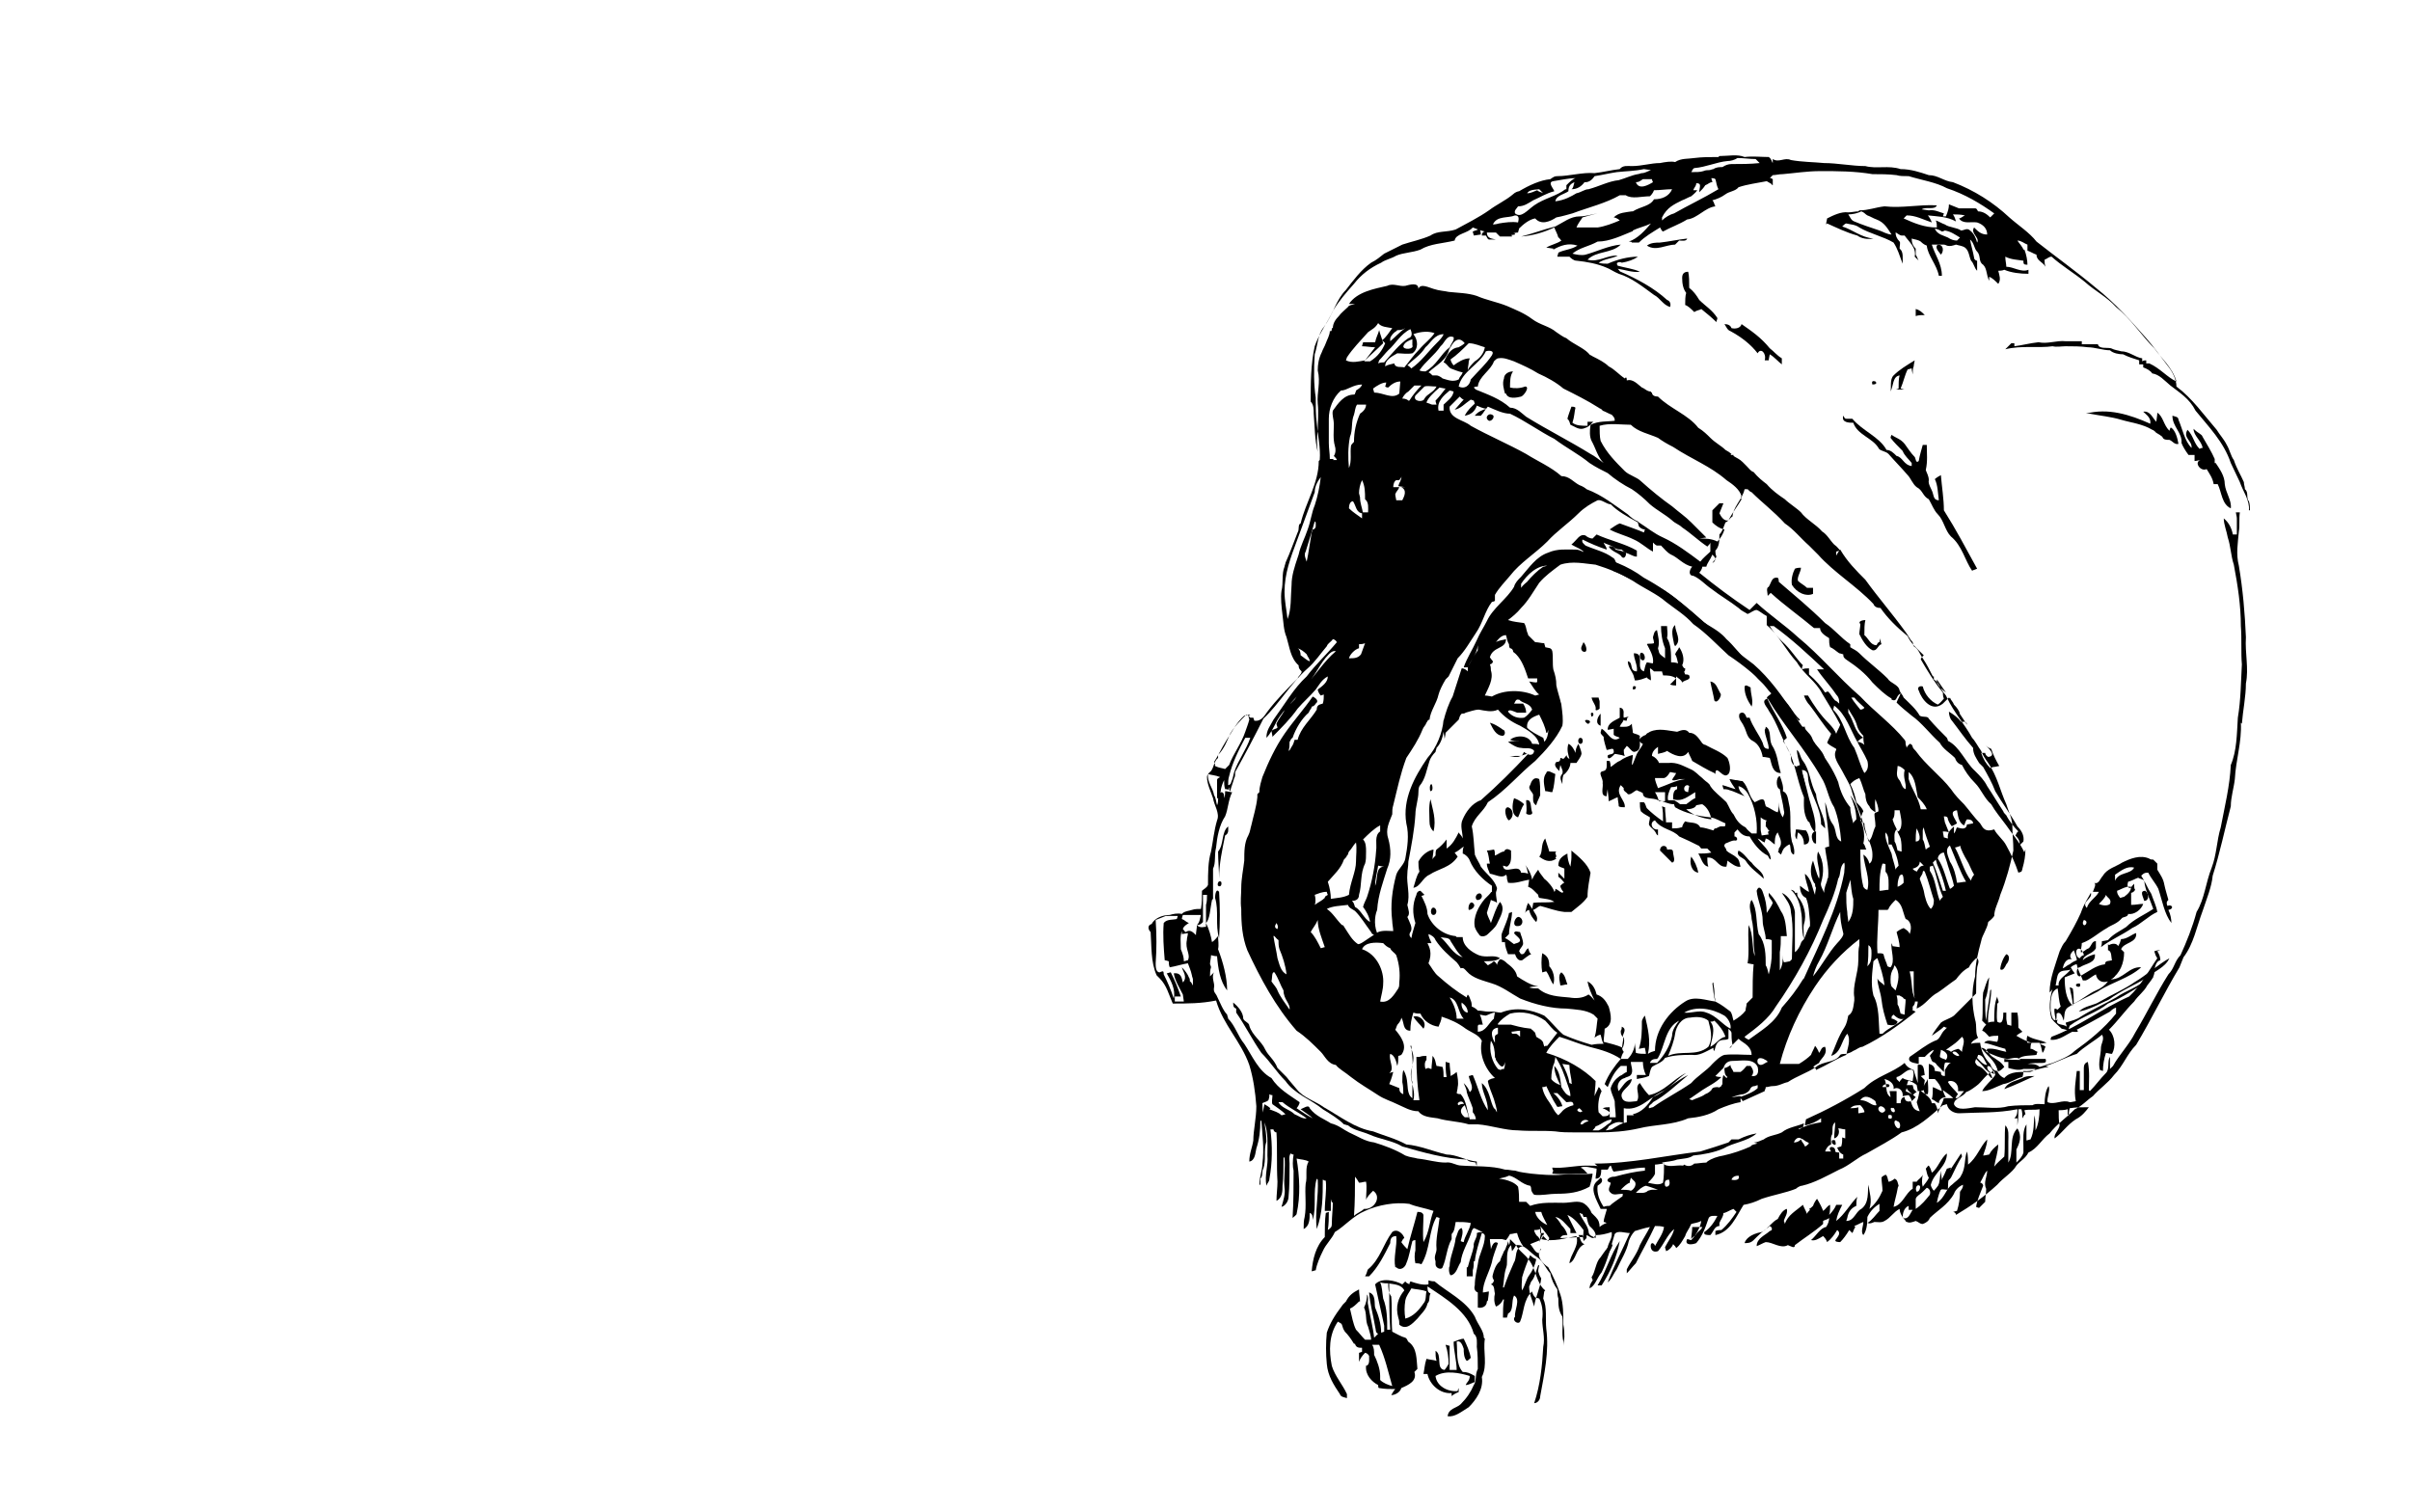 <?xml version="1.0" encoding="utf-8"?>
<!-- Generator: Adobe Illustrator 26.0.3, SVG Export Plug-In . SVG Version: 6.00 Build 0)  -->
<svg version="1.0" id="Слой_1" xmlns="http://www.w3.org/2000/svg" xmlns:xlink="http://www.w3.org/1999/xlink" x="0px" y="0px"
	 viewBox="0 0 239.5 150.2" style="enable-background:new 0 0 239.5 150.2;" xml:space="preserve">
<g>
	<path d="M151.9,112c0.4-0.3,0.7-0.6,1.2-1c0.1,0.1,0.1,0.3,0.3,0.3c-0.4,0.1-0.7,0.4-1,0.6C152.2,112,151.9,112,151.9,112z"/>
	<path d="M152.3,105.3c0.3,0,0.3,0.4,0,0.6C152.5,105.9,152.3,105.5,152.3,105.3z"/>
	<path d="M176.1,105.9l-0.1,0.1c-0.3,0.3-0.6,0.7-0.9,1C174.8,106.7,175.4,105.6,176.1,105.9z"/>
	<path d="M137.8,118.8c0,0.1,0,0.4,0,0.6c-0.1,0-0.4,0-0.6,0C137.4,118.9,137.5,118.8,137.8,118.8z"/>
	<path d="M155.6,121.2c-0.3-0.1-0.6-0.4-1-0.6v-0.4C155.3,120,155.6,120.6,155.6,121.2z"/>
	<path d="M208.8,96.8l0.1-0.3c0.3-0.4,0.4,0.3,0.6,0.4c0-0.3,0.1-0.7,0.3-1c0.1,0.3,0.1,0.6,0.3,1c-0.3,0.6-0.9,0.3-1.3,0.1V96.8z"
		/>
	<path d="M186,38.2c-0.1-0.3,0-0.4,0.3-0.3C186.5,38.1,186.3,38.2,186,38.2z"/>
	<path d="M206,93.5c0.3-0.1,0.4-0.1,0.3,0.1C206.3,93.7,206.1,93.5,206,93.5z"/>
	<path d="M190,37.2c0-0.1-0.1-0.4-0.1-0.6c-0.1,0-0.3,0.1-0.4,0.1c-0.3,0.6-0.4,1.2-0.7,1.9c0.1,0,0.3,0.1,0.4,0.1
		c-0.3,0-0.6,0-0.9,0c0.1,0,0.3-0.1,0.3-0.1c0-0.4,0-1,0.1-1.3c-0.7,0.1-0.6,1-0.9,1.6c0.1-0.4-0.1-1.2,0.3-1.6
		c0.6-0.6,1.3-1,2.1-1.5c0,0.1-0.1,0.4-0.1,0.6C190,36.6,190,36.9,190,37.2z"/>
	<path d="M190.3,30.7L190.3,30.7c0.4,0.1,0.6,0.3,0.9,0.6c-0.3,0-0.6,0-0.9,0.1C190.3,31.1,190.3,30.8,190.3,30.7z"/>
	<path d="M213.1,86.4c-0.4,0.4-0.9,0.9-1.5,0.9C211.7,86.7,212.5,86.3,213.1,86.4z"/>
	<path d="M208.8,90.7c0.1,0.3,0,0.4-0.3,0.3C208.3,90.7,208.5,90.7,208.8,90.7z"/>
	<path d="M195.6,103.6c0.3,0.3,0.4,0.6,0.7,0.9c-0.1,0.1-0.3,0.3-0.3,0.4C195.9,104.3,195.3,104,195.6,103.6z"/>
	<path d="M174,70.2c-0.4-0.6-0.7-1.2-0.7-1.9c0-0.4,0.4-0.1,0.6,0C173.9,69,174.2,69.6,174,70.2z"/>
	<path d="M158.5,70.5c0.1-0.4-0.3-0.7-0.4-1.2c0.3,0,0.4,0,0.7,0c0,0.1,0.1,0.3,0.1,0.4c0,0.1,0,0.6,0,0.7
		C158.7,70.6,158.5,70.6,158.5,70.5z"/>
	<path d="M114.3,92.6c0.1,1.3,0,3,0.6,4.3c0.1,0.1,0.1,0.1,0.3,0.3c0.7,0.7,0.9,1.6,1.3,2.5c1.5,0,2.8,0,4.3-0.3
		c0.7,2.4,2.5,4.1,3.3,6.4c0.4,1.3,0.6,2.7,0.7,4.1c0,1.2-0.3,2.4-0.3,3.4c-0.1,0.7-0.4,1.3-0.4,2.1c0.6-0.1,0.6-0.9,0.7-1.3
		c0.3-0.9,0.4-1.8,0.4-2.7l0.1-0.1c0.1,1.5,0.3,2.8,0.1,4.3c0,0.7-0.3,1.3-0.3,2.1h0.1c0-0.1,0-0.4,0-0.6c0.3-0.3,0.1-0.7,0.3-1
		c0.3-0.9,0-1.8,0.3-2.7c0-1.3-0.4-2.5-0.4-3.8c0.1-0.1,0.4-0.1,0.6-0.3c0.1-0.3,0.1-0.4,0.1-0.6c0,0,0.1,0.1,0.3,0.1
		c0,0.3-0.1,0.7,0,0.9c0.4,0.3,0.9,0.6,1.3,1c-0.1,0-0.3,0.1-0.4,0.1c-0.3-0.3-0.7-0.4-1.2-0.6l0.1-0.1c-0.1-0.1-0.4-0.3-0.6-0.4
		c-0.1,0.6-0.3,1.2,0,1.8c0.4,1,0.3,2.2,0.3,3.3c0.1,1-0.3,1.9-0.1,3c0.1-0.3,0.3-0.4,0.3-0.7c0.3-1.6,0.3-3.3,0.1-4.9h0.3
		c0,0.1,0.1,0.3,0.3,0.3c0.1,1.6,0,3.3,0.1,4.9c0,0.6-0.1,1.3-0.1,1.9c0.6-0.3,0.6-1,0.6-1.5c0.1-0.9,0.1-1.8,0.1-2.8h0.1
		c0.1,1-0.1,2.1,0,3c0.1,0.6-0.1,1.2-0.3,1.9c0.4-0.1,0.7-0.6,0.7-1c0.1-1,0.1-2.2,0.1-3.3c0-0.3-0.1-0.7,0.1-1
		c0.1,0,0.1,0.1,0.3,0.1c-0.1,0.6-0.1,1.2,0,1.6c0,1.6,0,3.1-0.1,4.7c0.1-0.1,0.4-0.3,0.4-0.4c0.4-1.8,0.3-3.7,0-5.5
		c0.4,0.1,0.9,0.1,1.2,0.3c-0.4,0.6-0.1,1.5-0.3,2.2c-0.1,1,0.1,2.2-0.1,3.3c-0.1,0.4-0.1,0.7-0.1,1.2c0.6-0.3,0.6-1,0.6-1.6
		c0.3,0.1,0.3,0.4,0.3,0.7c0.4-1.3,0-2.8,0.4-4.1l0.1,0.1c0.1,1.6-0.3,3.3-0.1,4.9c0.6-1.6,0.6-3.3,0.6-4.9c0.1,0,0.1,0.1,0.3,0.1
		c0.1,1-0.1,1.9-0.1,3c0.1,0,0.4,0,0.6,0c0-0.4,0-0.7,0-1.2c0,0.1,0.1,0.3,0.1,0.4l0.1-0.1c0,0.7-0.1,1.5-0.1,2.1v0.1
		c0,0.3-0.1,0.4-0.4,0.6c0.1-0.6,0.1-1.2,0.1-1.8l-0.3,0.1c-0.1,0.7-0.1,1.6-0.1,2.4c-0.9,0.9-1.2,2.2-1.3,3.4
		c0.1,0,0.3-0.1,0.4-0.1c0.1-0.6,0.4-1.3,0.7-1.9c0.3-0.7,0.9-1.2,1.2-1.9c1-0.6,1.8-1.6,3-2.1c1.3-0.6,3-0.9,4.4-0.7
		c0.7,0.3,1.5,0.4,2.4,0.7c-0.4,1-0.4,2.1-1,3.1c-0.1-0.9,0-1.8,0-2.7c-0.1-0.3-0.4-0.3-0.6-0.3c-0.3,1.2-0.7,2.4-1,3.7
		c-0.1-0.1-0.4-0.4-0.6-0.7c0.1-0.1,0.1-0.3,0.3-0.4c-0.1-0.4-0.7-1-1.2-0.6c-0.9,1.2-1.2,2.7-2.4,3.7c-0.1,0.1-0.1,0.4-0.3,0.7
		c0.1,0,0.3,0,0.4,0c0.9-0.9,1.5-2.1,2.1-3.3c0-0.4,0.1-0.7,0.6-0.7c0.1,1-0.3,2.1-0.1,3.1h0.1c0.4,0.4,0.9,0,1-0.4
		c0.3-0.7,0.4-1.5,0.6-2.2c0,0,0.1-0.1,0.3-0.1c0,0.3,0,0.6,0,1c-0.1,0.4-0.1,0.9,0,1.3c0.1,0,0.4,0,0.6,0.1l0,0
		c0.9-1.5,0.7-3.3,1.5-4.7l0.3,0.1c-0.1,1-0.4,2.1-0.3,3.1c0,0.4-0.3,0.7-0.1,1.2c0,0.1,0,0.3,0,0.3c0,0.4,0.6,0.6,0.7,0.3
		c0.4-0.9,0.4-1.9,0.9-2.8v0.1c0-0.1,0-0.4,0-0.6c0.3-0.3,0.3-0.7,0.4-1.2c0.6,0,1,0,1.5,0.1c-0.1,0.7-0.6,1.3-0.7,1.9
		c-0.1,0-0.3-0.1-0.3-0.1c0.1-0.4,0.3-0.9,0.1-1.3c-0.4,0.1-0.4,0.6-0.6,1c-0.1,1-0.6,1.9-0.6,2.8c-0.1,0.1-0.1,0.7,0.1,0.9
		c0.6-0.1,0.7-0.9,1-1.3c0.1-1,0.7-1.9,1-2.8c0.1-0.3,0.1-0.4,0.3-0.6c0.3,0.1,0.6,0.3,0.9,0.4c-0.1,0-0.4,0-0.6,0.1
		c0.1,0.4-0.4,0.9-0.3,1.3c-0.1,0.6-0.4,1.3-0.6,2.1h-0.1c0,0.3,0,0.6,0,0.9c0.1,0,0.4,0,0.6,0c0-0.1,0-0.4,0-0.6
		c0.1-0.3,0.1-0.6,0.1-0.9h0.1c0.1-0.9,0.4-1.8,0.7-2.8c0.1,0,0.3,0.1,0.3,0.3c0,1-0.6,1.8-0.7,2.8c-0.1,0.6-0.3,1.3-0.3,2.1
		c-0.1,0.3,0,0.6,0.3,0.7c0,0.4,0,1,0,1.5c0.4,0.1,0.9-0.1,0.9-0.6l0.1-0.1c0-0.1,0.1-0.6,0.1-0.9c-0.1,0-0.4,0.1-0.6,0.1
		c0-1,0.6-1.9,0.9-3c0.1-0.6,0.4-1.3,0.6-1.9c-0.4-0.3-0.6,0.3-0.7,0.6c0-0.3-0.1-0.7-0.1-1c0.4,0,0.7,0,1.2,0l0.4,0.1
		c0.1-0.1,0.3-0.4,0.4-0.6c0.3,0,0.4-0.1,0.7-0.1c0.1,0.4,0.3,0.9,0.6,1.3c-0.9,0.1-0.6,1.2-0.9,1.6c-0.4,0.9-0.7,1.6-1,2.5h-0.1
		c0.1-0.6,0.1-1.3,0.3-1.9c0.1-0.3,0.1-0.4,0.1-0.7c0-0.6,0-1.2,0.4-1.6l0.1,0.6c0.1-0.1,0.3-0.4,0.4-0.6c-0.1-0.1-0.4-0.4-0.6-0.6
		c0,0.1,0,0.4-0.1,0.6l-0.1-0.4c0,0.1-0.1,0.4-0.1,0.4c-0.1,0.1-0.1,0.4-0.3,0.6c-0.1,0.3-0.3,0.6-0.4,1c-0.4,0.3-0.6,0.9-0.7,1.3
		c-0.1,0.3,0,0.4,0.1,0.6c0,0.1-0.1,0.3-0.3,0.4c0.4,0.1,0.3,0.6,0.4,0.9c-0.1,0.4-0.1,0.9,0.1,1.3c0.3-0.1,0.6-0.4,0.7-0.7h0.1
		c-0.1,0.6-0.1,1.2-0.1,1.8c0.1,0,0.3,0,0.4,0c0-0.1,0.1-0.3,0.1-0.4c0.6-0.3,0.3-1.2,0.6-1.8c0.7,0.4,0,1.5,0.1,2.1
		c-0.3,0.3,0.1,0.7,0.4,0.6l0.1-0.1c0.4-0.9,0.3-2.2,1.2-3c0,0.1,0.1,0.4,0.3,0.6l0,0c0.1,0,0.3,0.1,0.4,0.1
		c0.3,0.6,0.4,1.3,0.3,2.1c0,0.9,0.3,1.8,0.1,2.7c-0.1,1.9-0.3,3.8-0.9,5.6c0.3,0,0.6-0.3,0.6-0.7c0.4-2.2,0.9-4.4,0.6-6.7
		c-0.1-1,0.1-2.1-0.3-3c0-0.1,0.1-0.6,0.1-0.7l0.1-0.1c-0.9-0.7-0.9-2.1-1.6-3c-0.4-0.6-1-0.9-1.3-1.5c0.9-0.1,1.3,0.7,2.1,1.2
		c0.6,0.4,0.9,1.2,1.3,1.6c0.1,0.6,0.4,1.2,0.7,1.6c0,0.3,0,0.6,0.1,0.9c0,0.6,0,1.2,0.4,1.8c0.1,0.9-0.1,1.6,0.1,2.5
		c0,0.1,0,0.3,0,0.4c0-0.3,0.1-0.6,0.1-0.9c0-0.4,0-0.7-0.1-1.2c0-1,0-2.1-0.3-3s-0.7-1.8-1.2-2.7c-0.6-0.4-1.3-1.2-0.7-1.8h-0.1
		c0,0.1-0.1,0.3-0.1,0.4c-0.4,0-0.6-0.6-0.9-0.9c0.3-0.1,0.7-0.3,1-0.4c-0.1-0.1-0.1-0.3-0.3-0.4c-0.1-0.1-0.3-0.4-0.3-0.6
		c0.1,0,0.4,0,0.6-0.1c0,0.1,0,0.4,0,0.4c0.1,0,0.3,0,0.4,0c-0.1,0.1-0.1,0.4-0.3,0.6c1.2,0.3,2.4-0.1,3.5-0.3
		c0.3,1-0.6,1.8-0.7,2.7c0.7-0.3,0.6-1.5,1.5-1.9c-0.4-0.1-0.4-0.6-0.6-0.9c0.1,0,0.3,0,0.4,0c0,0.1,0.1,0.4,0.1,0.6
		c0.1-0.1,0.3-0.3,0.3-0.3v-0.3c0.3,0.1,0.4,0.3,0.7,0.3c0.1-0.1,0.1-0.3,0.3-0.3c0.4,0,0.9-0.1,1.5-0.3c0.1,0.6-0.3,1-0.4,1.5
		c-0.3,0.9-0.9,1.8-1.2,2.8c-0.1,0.4-0.6,0.7-0.6,1.3c0.6-0.3,0.7-1,1.2-1.6c0.6-1.2,0.9-2.5,1.3-3.8c0.3-0.4,1-0.1,1.5-0.1
		c-0.7,1.6-1.6,3.3-2.2,4.9c0.4-0.3,0.6-0.9,0.9-1.3c0.4-0.9,1-1.8,1.2-2.8c0.1-0.3,0.3-0.7,0.6-1c0.4-0.1,0.9-0.3,1.5-0.4
		c-0.3,0.6-0.7,1.2-1,1.8c-0.3,0.9-0.9,1.6-1.3,2.4c0,0.1,0,0.3,0,0.4c0.3-0.3,0.6-0.7,0.9-1c0.6-1.2,1.3-2.4,1.9-3.7
		c0.3,0,0.6,0,0.9,0.1c-0.1,0.7-0.6,1.3-0.9,1.9c0-0.1-0.1-0.3-0.3-0.3l-0.1,0.1c-0.1,0.4,0.1,0.9,0.7,0.7c0.6-0.7,0.9-1.6,1.6-2.2
		c-0.1,0.6-0.6,1.2-0.9,1.8c0,0.1,0.1,0.3,0.1,0.4c0.3-0.1,0.6-0.4,0.7-0.7c0.1,0.1,0.3,0.3,0.3,0.4c0.4-0.3,0.6-0.7,0.9-1.2
		c0.1-0.4,0.4-0.7,0.6-1.2c0.3-0.1,0.6-0.1,1-0.3c-0.1,0.7-0.6,1.5-1,1.9c-0.1,0-0.3-0.1-0.4-0.1c-0.3,0.6,0.4,0.6,0.9,0.4
		c0.6-0.7,0.9-1.5,1.2-2.4c0.1-0.4,0.6-0.3,0.9-0.3c-0.3,0.6-0.7,1.2-1.3,1.6c-0.1,0.3,0.3,0.3,0.6,0.3c0.3-0.3,0.4-0.9,0.9-0.9
		c0,0,0-0.1,0-0.3c0.1-0.3,0.4-0.6,0.4-1h0.1c0.3-0.1,0.6-0.3,0.9-0.4c0.1,0.1,0.3,0.3,0.3,0.3c-0.4,0.6-0.9,1.3-1.5,1.8
		c-0.1,0-0.4,0-0.6,0.1c0,0.1,0,0.3,0,0.4c1.5-0.3,2.1-1.9,2.8-3c0.6-0.1,1.2-0.3,1.8-0.6c1.2-0.4,2.4-0.6,3.4-1
		c0.1-0.1,0.4-0.3,0.6-0.3c1.3-0.3,2.5-1,3.7-1.6c1-0.4,1.8-1.2,2.7-1.6c1.2-0.7,2.4-1.3,3.5-2.1c1.6-0.4,2.8-1.6,4.1-2.7
		c0.1,0,0.3-0.1,0.4-0.1c0.1,0.6,0.7,0.9,1.2,0.9c1.9-0.1,3.8,0,5.8-0.4c0,0.3,0,0.6-0.3,0.9h0.3c0,0.3,0,0.4,0,0.7
		c0.1-0.6,0.1-1.2,0.1-1.6h0.3c0.1,0.3,0.1,0.6,0.1,0.9c0.1-0.1,0.1-0.3,0.3-0.4c0-0.1-0.1-0.3-0.1-0.4c0.4-0.1,1,0,1.5-0.1
		c0,0.7-0.1,1.5-0.4,2.1c0-0.4,0-1-0.1-1.5c-0.1,0.7,0,1.6-0.4,2.4c-0.1,0-0.3,0.1-0.4,0.1c0-0.6,0-1,0-1.6
		c-0.4,0.6-0.3,1.5-0.3,2.2c0,0.1,0,0.4,0,0.6c-0.1,0.4-0.4,0.7-0.7,1c0-0.4,0-0.9,0-1.3c0.3-0.6,0.6-1.3,0.1-2.1
		c-0.9,0.9-0.3,2.4-0.9,3.4c0-0.7,0-1.3,0-2.1c0-0.6,0.1-1.2-0.3-1.6c-0.1,1,0,2.1-0.1,3.1c-0.3,0.3-0.7,0.6-1,1
		c0.1-0.7,0.4-1.5,0.4-2.2c-0.4,0.3-0.7,0.6-0.9,1c-0.1,0-0.4,0.1-0.6,0.1c0.1-0.4,0.4-1,0.4-1.6c-0.7,0.7-1,1.8-1.9,2.5
		c0-0.4,0-0.9-0.1-1.3c-0.3,0.7-0.1,1.6-0.6,2.4c-0.1,0.3-0.6,0.6-0.9,0.9c-0.6,0.4-0.7,1.3-1.5,1.8c0.1-0.6,0.3-1.2,0.6-1.8
		c0.3-0.3,0.7-0.4,0.9-0.9c0.3-0.6,0.6-1.3,1-1.9c0-0.1-0.1-0.3-0.1-0.3c-0.6,0.9-1.2,1.9-1.9,2.7c0-0.3-0.1-0.6-0.1-1
		c-0.1,0.6-0.1,1.3-0.4,1.9c-0.1,0.4-0.6,0.6-0.9,0.9c-0.3,0.4-0.6,0.7-1,1c-0.3,0.4-0.7,0.9-1.2,1.2c0.3,0.3,0.7,0.1,1,0
		c0.3,0.1,0.4,0.3,0.7,0.3c0.3-0.1,0.6-0.3,0.7-0.6c0.7-0.7,1.8-1.3,2.4-2.4c0.1-0.3,0.4-0.7,0.9-0.9c0,0.3-0.1,0.4-0.3,0.7
		c0,0.6-0.1,1.3-0.3,1.9c-0.1,0-0.3,0.1-0.4,0.1c0.1,0,0.3,0.1,0.3,0.3c1.5-0.9,2.8-1.8,4.1-3c0.6-0.7,1.5-1.2,1.9-1.9
		c0.3-0.4,0.9-0.7,1.2-1.3c0.9-0.4,1.3-1.3,2.1-1.9c0.7-0.9,1.6-1.5,2.5-2.4c0.7-0.3,1.2-0.9,1.8-1.3c0.6-0.7,1.5-1.3,2.1-2.1
		c0.9-0.9,1.3-2.1,2.2-3c1.5-2.5,2.8-5.2,4.3-7.7c0.1-0.3,0.3-0.7,0.4-1c1-1.3,1.3-3,1.9-4.6c0.4-1.2,0.9-2.4,1-3.5
		c0.7-2.2,1.2-4.6,1.8-6.9c0-0.9,0.3-1.8,0.4-2.7c0.1-1.9,0.7-3.7,0.6-5.6l0.1,0.1c0.1-1.3,0.4-2.7,0.4-4c0.3-1.5-0.1-3,0-4.6
		c-0.1-2.4-0.3-4.7-0.7-7.1c-0.3-1.2-0.1-2.2,0-3.4c0.1-0.6,0-1.3,0.1-1.9h-0.4c0,0.1,0.1,0.4,0.1,0.6c0,0.6,0,1.2,0,1.6h-0.4
		c-0.1-0.6-0.4-1.2-0.9-1.6c0,0.6,0.3,1.3,0.4,1.9c0.3,0.9,0.3,1.8,0.6,2.7c0.4,2.1,0.7,4.1,0.7,6.1c0.1,1.3,0,2.7,0.1,3.8
		c-0.1,1.8-0.1,3.5-0.4,5.3c-0.1,1.6-0.1,3.3-0.7,4.7c-0.1,2.1-0.6,4.1-1,6.2c-0.4,1.3-0.4,2.7-0.9,4c-0.6,1.5-0.7,3.1-1.5,4.4
		c-0.4,1.5-1,3-1.6,4.3c-0.6,0.6-0.6,1.3-1.2,1.9c-1.2,1.9-2.1,3.8-3.3,5.8c-0.6,1.2-1.6,2.2-2.2,3.3l-0.3,0.3c0-0.3,0-0.7,0-1.2
		c-0.3,0.4,0,1.2-0.4,1.6c-0.6,0.6-1,1.2-1.6,1.8l-0.1-0.1c0-0.9,0.1-1.8-0.1-2.8c-0.3,0.1-0.4,0.3-0.4,0.6c0,0.7,0,1.5,0,2.2
		c-0.1,0-0.3,0-0.4,0c0-0.6,0-1.3,0-1.9c0,0-0.1,0-0.3,0c-0.1,1-0.3,1.9-0.1,3c-0.1,0-0.4,0.1-0.6,0.1c-0.7-0.3-1.5,0.3-2.2,0
		c-0.1-0.4,0.3-1.2,0.1-1.6c-0.3,0.4-0.4,1.2-0.4,1.8c-0.4,0-0.9-0.1-1.2,0.1c-0.7,0-1.6,0-2.4,0.1c-1,0.3-2.2,0.1-3.3,0.1
		c-0.7,0.1-1.8,0.4-2.1-0.3c0-0.6,0.9-0.7,1.2-1.2c0.3-0.1,0.6-0.3,1-0.6c0.6-0.4,1-1.3,1.8-1.5c0,0.1,0.1,0.3,0.1,0.4
		c-0.4,0.6-1,1-1.3,1.6c0.7,0,1.3-0.4,2.1-0.7c0.7-0.1,1.3-0.6,1.9-0.7c0.1-0.3,0.1-0.4,0.1-0.6c0.9,0.1,1.6-0.3,2.5-0.4l-0.3-0.1
		c1-0.3,2.1-0.9,3.1-1.2c0.7-0.7,1.8-1.3,2.5-1.9c0.3,0.4-0.1,0.9-0.1,1.3c0,0.7-0.3,1.5-0.1,2.2l0.3,0.1c0-0.6,0.1-1.2,0.3-1.8
		c0.1,0,0.4,0.1,0.6,0.1c0.4-0.7,0.3-1.8-0.3-2.4c0.9-0.9,1.6-1.9,2.5-2.8c0.4-0.6,1-1,1.3-1.6c0.3-0.4,0.6-0.7,0.7-1.2
		c0-0.4,0.1-1.2,0.6-1.3c0-0.3-0.1-0.6-0.3-0.9l0.3-0.1c-0.1,0-0.3,0-0.6,0.1c0.1,0.3,0.1,0.4,0.3,0.7c-0.9,1.3-1.6,2.7-2.8,3.8
		c-2.7,1.2-5,3-7.7,4c0,0-0.1,0.1-0.1,0.3c0.9,0.1,1.6-0.6,2.4-0.9c1.2-0.6,2.4-1.3,3.5-1.9c0.1-0.1,0.3-0.3,0.6-0.4
		c0,0.1,0,0.4,0,0.6c-1.2,1.5-2.7,2.7-4.1,3.7c-0.6,0.6-1.5,0.9-2.2,1.2c-0.4,0.1-0.9,0.3-1.3,0.4c-0.3-0.3-0.7-0.3-1.2-0.3
		c0.4-0.1,1-0.1,1.5-0.1c0.3,0,0.4-0.1,0.3-0.4c-0.9,0-1.8,0-2.7,0c0.4-0.4,1.3-0.3,1.8-0.4c0-0.1,0.1-0.3,0.1-0.3
		c-0.3-0.1-0.4-0.3-0.7-0.3c0-0.1,0-0.4,0.1-0.6c-0.4-0.1-1-0.4-1.5-0.7c0.1-0.1,0.4-0.3,0.6-0.4c-0.1-0.1-0.3-0.3-0.4-0.4
		c0-0.4,0-1-0.1-1.5c-0.1,0-0.4,0-0.6,0c0,0.4,0,0.9,0,1.3c-0.1,0-0.3-0.1-0.4-0.1c0-0.1-0.1-0.4-0.1-0.6c0-0.1,0-0.4,0-0.6
		c0,0-0.1,0-0.3,0c0,0.4,0,1.3-0.6,0.9c-0.1-0.6,0-1.2,0-1.8c0.3-0.1,0-0.4,0-0.7c-0.3,0.7-0.3,1.6-0.3,2.5c-0.1,0-0.4,0-0.6,0.1
		c-0.1-1,0.3-2.1,0.3-3.3l-0.1,0.1c-0.1,1-0.3,1.9-0.4,3c-0.1-0.6-0.1-1.3-0.1-2.1c0.3-0.7,0.3-1.5,0.4-2.2c-0.3,0.4-0.4,1-0.6,1.5
		c-0.1,0.9,0,1.9-0.1,2.8c0.1,0.1,0.3,0.3,0.4,0.4c-0.1,0.1-0.3,0.3-0.4,0.6c0.3,0.1,0.4,0.3,0.7,0.6c0.3-0.1,0.6-0.1,0.9-0.1
		c0,0.1,0,0.4-0.1,0.6c-0.4,0-1-0.3-1.3,0.1c0.6,0.1,1.3,0.4,2.1,0.6c0,0.1,0.1,0.3,0.1,0.3c-0.6-0.1-1.2-0.4-1.9-0.3
		c0,0.1-0.1,0.1-0.1,0.3c0.7,0.3,1.3,0.6,2.1,0.7c0.4,0,1-0.3,1.3,0.1c-0.6,0-1,0-1.6-0.1v0.3c0.1,0,0.3,0,0.4,0c0,0.1,0,0.4,0,0.6
		c0.4,0.1,1,0.3,1.5,0.1c0.3,0,0.7,0,1.2,0c-0.1,0.1-0.4,0.3-0.6,0.3c-0.9,0-1.9-0.1-2.5,0.6c-0.3-0.1-0.6-0.4-0.7-0.7
		c-0.4,0-0.6-0.4-0.7-0.7c-0.6-0.6-0.9-1.3-1-2.1c-0.3,0-0.6,0-0.9,0.1c0.1-0.3,0.4-0.4,0.7-0.6c-0.3-0.4-0.1-1.2-0.3-1.8
		c-0.3-1.3-0.4-2.8,0-4.3c0-1.2,0.3-2.4,0.6-3.5c0.1-0.6,0.6-1.2,0.7-1.9c0.1-0.1,0.4-0.3,0.6-0.6c0-0.7,0.4-1.3,0.6-2.1
		c0.6-1.5,1-3,1.3-4.4c0-0.9-0.1-1.6-0.1-2.4s-0.4-1.5-0.6-2.2c-0.6-1.3-0.9-2.8-1.8-4.1c-0.3-0.4-0.6-0.9-0.7-1.2
		c-0.3-0.4-0.6-1-0.9-1.3c-0.7-1.3-1.8-2.5-2.5-4c-0.1-0.3-0.3-0.4-0.4-0.6c-0.3-0.4-0.4-0.9-0.9-1.2c0-0.1,0-0.3,0-0.3h-0.1
		c-0.3-0.6-0.6-1.2-1-1.8c-0.3-0.4-0.4-0.9-0.9-1.2c0-0.1-0.1-0.3-0.1-0.4c-0.3-0.3-0.4-0.6-0.7-1c-1.3-1.8-2.7-3.4-4-5.2
		c-0.9-0.9-1.8-1.8-2.5-3c-0.1,0.1-0.3,0.4-0.4,0.6c0-0.1,0-0.3,0-0.4c0.1,0,0.3-0.1,0.4-0.1c-0.1-0.1-0.3-0.4-0.6-0.6
		c-0.4-0.4-0.7-1-1.2-1.3c-0.6-0.7-1.6-1.2-2.1-1.9c-0.4-0.4-1.2-0.9-1.6-1.3c-0.6-0.4-1.3-0.9-1.8-1.5c-0.4-0.3-0.9-0.7-1.3-1.2
		c-0.3-0.1-0.4-0.3-0.7-0.6c-0.1-0.1-0.3-0.3-0.4-0.4c-0.3-0.3-0.6-0.4-0.9-0.6v-0.1h-0.3l0.1-0.1c-0.1-0.1-0.4-0.3-0.6-0.4
		c-0.4-0.4-1-0.7-1.5-1.2c-0.3-0.3-0.7-0.7-1.2-1c-1-1.3-2.8-1.9-4-3.1c-0.3,0-0.6-0.1-0.6-0.4h-0.1v-0.1c-0.4,0-0.6-0.3-0.9-0.4
		c-0.4-0.3-0.9-0.9-1.5-0.7c0-0.1,0-0.3-0.1-0.3l-0.1,0.1c-0.6-0.4-1-0.9-1.6-1.2c-0.4-0.4-1-0.7-1.6-1c-0.1-0.1-0.3-0.1-0.4-0.3
		c-0.6-0.6-1.5-0.9-2.2-1.5c-0.3-0.1-0.7-0.4-1-0.6c-0.7-0.6-1.6-0.7-2.4-1.3s-1.6-0.9-2.5-1.3c-1-0.4-2.1-0.6-3-1
		c-0.9-0.3-1.9-0.3-2.8-0.4c-0.4-0.1-0.9-0.1-1.5-0.3c-0.4-0.1-1.3-0.6-1.5,0c0-0.7-0.9-0.4-1.3-0.3c-0.6,0.1-1.2-0.3-1.8,0
		c-1.3,0.3-3,0.6-3.8,1.8c0.1,0,0.4,0,0.6,0c-0.3,0.1-0.6,0.1-0.7,0.3c-0.3,0.3-0.7,0.6-0.9,0.9c-0.3,0.3-0.6,0.7-0.6,1.2h-0.1
		c0,0.1,0,0.3-0.1,0.3h-0.1c0,0.4-0.3,0.9-0.4,1.2s-0.3,0.6-0.4,0.9c-0.3,0.6-0.4,1.2-0.4,1.8c0.3,1.2-0.1,2.2,0,3.3
		c0.1,0.9,0,1.8,0,2.7c-0.1,0.6-0.1,1.3,0,2.1c-0.3-1.2-0.3-2.5-0.4-3.8c0-0.4,0-0.9-0.3-1.2c0-1.8,0-3.7,0.4-5.5
		c0.4-1.2,1.3-2.4,1.8-3.5c0.6-1,1.3-1.8,2.1-2.7c0.7-0.9,1.6-1.6,2.7-2.1c0.4-0.3,1-0.4,1.5-0.7c0.7-0.3,1.6-0.3,2.4-0.6
		c1-0.6,2.2-0.6,3.4-0.9c0.1-0.7,1.3-0.7,1.8-1.3c0.3,0.1,0.7,0.3,1.2,0.4c-0.1,0-0.3,0.1-0.3,0.4c0.1,0,0.3,0,0.4,0
		c0.1,0.1,0.1,0.3,0.3,0.4c0.3,0,0.4,0,0.7,0c-0.4-0.1-0.9-0.1-0.9-0.7c0.1,0,0.6,0,0.9,0c0.1,0.1,0.3,0.3,0.4,0.4
		c0.4,0,0.9,0,1.2,0l-0.1-0.3c0.3,0,0.4-0.1,0.7-0.1c0-0.1,0.1-0.3,0.1-0.4c0.4-0.4,1-0.9,1.6-1c0.6,0.7,1.5,0.3,2.1-0.1
		c0.6-0.1,1.2-0.3,1.6-0.4c1.6-0.6,3.3-1,4.7-1.8c0.1,0,0.4,0,0.6,0c0.6,0.4,1.6,0.1,2.4,0.1c0.1-0.1,0.3-0.3,0.4-0.6
		c0.6,0,1.2-0.1,1.8-0.1c-0.3,0.7-1,1-1.8,1c-0.4,0.7-1.3,0.7-2.1,1.2h-0.1c-0.6,0.1-1.3,0.1-1.8,0.6c0.1,0,0.4,0.1,0.6,0.3
		c-0.7,0.3-1.5,0.6-2.2,0.7c-0.7,0-1.3,0-2.1,0c0.1-0.3,0.4-0.7,0.6-1c0.4-0.1,1-0.3,1.5-0.4c-0.6,0.1-1.2,0.3-1.8,0.3
		c-0.9,0-1.6,0.6-2.4,1c-1.2,0.3-2.2,0.7-3.4,1c1.2-0.1,2.2-0.4,3.3-0.9c0.1,0.3,0.3,0.6,0.4,1c0.1,0,0.1,0.1,0.3,0.3
		c-0.4,0.3-1,0.4-1.5,0.7c0.1,0,0.6,0.1,0.7,0.1v0.1c0.7-0.4,1.5-0.7,2.4-0.4c-0.6,0.4-1.3,0.4-1.9,0.7c0,0.1-0.1,0.3-0.1,0.4
		c0.3,0,0.7,0,1.2,0c0.1,0.1,0.4,0.4,0.7,0.4c1,0.1,2.1,0.3,3,0.7c0.3,0.1,0.7,0.4,1.2,0.6c1.3,0.4,2.4,1.3,3.5,2.1
		c0.6,0.3,0.9,1,1.6,1.2c0.1-0.3,0-0.6-0.3-0.7c-1.3-1.2-3-2.1-4.6-2.8c-0.1,0-0.1-0.1-0.3-0.3c0.7,0.1,1.5,0.4,2.2,0.3
		c-0.6-0.3-1.5-0.4-2.2-0.6c-0.3-0.4,0.3-0.4,0.4-0.3c0.6-0.1,1.2-0.3,1.6-0.6c-1,0-2.1,0.3-3,0.7c-0.3,0-0.6,0-0.9-0.1
		c0.6-0.4,1.3-0.4,1.9-0.7c-1-0.1-1.9,0.7-3,0.4c0.9-0.9,2.4-0.6,3.3-1.5c-1.2,0.1-2.4,0.7-3.5,1c-0.4,0.1-0.9,0-1.3-0.1
		c0.7-0.6,1.6-0.7,2.5-1.2c1.2,0,2.4-0.6,3.4-1c0,0,0.1,0,0.1-0.1c0.6-0.3,1.2-0.4,1.8-0.7c-0.6,0.7-1.3,1.5-2.2,1.8
		c0.1,0,0.3,0,0.3,0.1c0.1,0,0.6,0,0.7,0c0.6-0.6,1.3-1,2.1-1.5c0.1,0.1,0.1,0.3,0.3,0.4c0.7-0.4,1.6-0.7,2.4-1.2
		c1-0.1,1.8-1.2,2.8-1.3c-0.1-0.1-0.1-0.4-0.3-0.6c0.4-0.1,0.9-0.3,1.3-0.6c0.4-0.3,1-0.3,1.3-0.7c0.9-0.3,1.8-0.4,2.8-0.6l0.6-0.6
		c0.3,0,0.6-0.1,1-0.1c1.2-0.1,2.4-0.3,3.7-0.3c1.8,0,3.4,0,5.2,0.3c0.7,0,1.6,0,2.4,0.1c0.3,0.1,0.7,0.1,1.2,0.1
		c1.3,0.4,2.7,0.6,3.8,1.2c1.8,0.6,3.3,1.5,4.7,2.5c-0.1,0.1-0.3,0.3-0.4,0.4c-0.3-0.3-0.7-0.6-1.2-0.6c-0.1-0.1-0.1-0.3-0.3-0.3
		c-0.6,0-1,0-1.6,0c-0.3-0.1-0.7-0.3-1-0.4c0,0.4-0.1,0.7-0.3,1.2H193l0.1-0.3c-0.4-0.1-0.9-0.4-1.5-0.3c-0.1,0-0.6-0.1-0.7-0.1
		c0.4-0.3,1.3,0.1,1.5-0.4c-1.8-0.1-3.4,0.3-5.2,0.1c-0.9,0.1-1.6,0.4-2.5,0.4l-0.1,0.1c-0.3,0-0.7,0.1-1,0.1
		c-0.7-0.1-1.5,0.3-2.1,0.6c0,0.1-0.1,0.4-0.1,0.6l0.1-0.1c0.9,0.4,1.9,0.9,3,1.2c0.4,0.3,1,0.4,1.6,0.3c-1.2-0.1-2.1-0.9-3.1-1.2
		c0.1-0.1,0.3-0.3,0.4-0.3c0.4,0.1,0.9,0.1,1.3,0.4c1,0.6,2.4,0.9,3.4,1.5c0.4,0.6,0.6,1.3,0.9,2.1c0-0.6,0.1-1.2-0.3-1.5
		c0-0.3,0.1-0.6,0-0.7c-0.3-0.3-0.4-0.6-0.4-0.9c0.1,0,0.4,0.3,0.6,0.3c0.1,0,0.1,0,0.3,0c0.4,0.6,1.2,1.2,1,2.1
		c0.1,0.1,0.3,0.3,0.4,0.4c-0.1-0.1-0.1-0.3-0.3-0.6c0-0.1,0-0.4,0-0.6c-0.3-0.3-0.4-0.6-0.4-1c0.3,0.1,0.6,0.1,0.9,0.3
		c0.1,0.1,0.3,0.3,0.6,0.4c0.1,1,1,1.9,1.2,3c0.1,0,0.3,0,0.3,0c0-1.2-0.7-2.1-1-3.1c0.4,0,0.7,0,1.2,0c0.1,0,0.3,0.1,0.3,0.1
		c0.3,0.1,0.6,0,0.9-0.1c0.3,0.1,0.6,0.1,0.9,0.3c0.4,0.3,0.4,0.9,0.6,1.3c0.3,0.3,0.3,0.7,0.6,1c0-0.3,0-0.7,0-1
		c-0.1,0-0.3-0.1-0.3-0.3c-0.1-0.6-0.3-1.2-0.4-1.8c0.4,0.3,0.4,0.9,0.7,1.2c0.4,0.4,0.1,1,0.6,1.3c0.4,0.4,0.3,1,0.6,1.6
		c0-0.1,0-0.4,0-0.4c0.3,0.1,0.6,0.4,0.9,0.7c0.3-0.4,0.1-0.9,0-1.3c0.1,0,0.4,0,0.6-0.1c0.7,0.3,1.6,0.4,2.4,0.4c0-0.1,0-0.3,0-0.4
		c-0.7,0.3-1.5-0.3-2.2-0.3c0-0.3-0.1-0.6-0.1-1c0.6,0.3,1.2,0.3,1.8,0.4c0,0.3,0,0.4,0.4,0.4c0-0.4-0.1-1-0.3-1.5h-0.1
		c-0.1-0.3-0.4-0.6-0.6-0.9c0.4,0,0.7,0.3,1,0.4c0,0.1,0,0.4,0,0.6c0.3,0.1,0.6,0.3,0.9,0.4c0,0.6,0.6,0.7,0.9,1.2
		c-0.1-0.3-0.1-0.4-0.1-0.7c0.3-0.1,0.4-0.3,0.7-0.3c1,0.9,2.2,1.6,3.3,2.5c1,0.9,2.2,1.5,3.1,2.5c1.5,1.2,2.5,2.8,3.8,4.1
		c0.7,1,1.8,1.9,2.2,3.3c-0.9-0.4-1.6-1.3-2.7-1.8h-0.3v-0.3c-0.1,0-0.3,0-0.4,0.1v-0.3c-0.7-0.1-1.3-0.7-2.1-0.7
		c-0.3-0.1-0.6-0.1-1-0.3c-0.4-0.1-1.2,0.1-1.3-0.4c-0.6,0-1,0-1.6,0v-0.3c-0.6,0-1.2,0-1.6,0c-0.9-0.1-1.8,0.3-2.7,0.1
		c-0.9,0.1-1.6,0.3-2.4,0.4v-0.3c0,0-0.1,0-0.3,0c-0.1,0.1-0.4,0.4-0.6,0.6c1.6-0.4,3.3-0.1,4.7-0.3c0.4,0.1,0.9,0,1.3,0
		c0.7,0,1.5,0,2.2,0.1c0.7,0,1.5,0.3,2.2,0.3c0.3,0.3,0.9,0.4,1.3,0.4c0.6,0.3,1,0.4,1.6,0.6v0.4c0.1,0,0.3,0,0.4,0v0.3
		c0.3,0.1,0.7,0.3,0.9,0.6c0.7,0.1,1.2,0.7,1.8,1.2c0.9,0.7,1.9,1.3,2.5,2.5c1.3,1.6,2.8,3.1,3.5,5.2c0.3,0.6,0.6,1.3,0.9,1.9
		c0.3,0.9,1,1.8,0.9,2.8h0.1c0-0.3,0-0.6-0.1-0.9c-0.3-0.3,0-0.9-0.4-1.2c0-0.3-0.1-0.4-0.1-0.7c-0.3-0.7-0.7-1.3-1-2.2
		c-0.3-0.4-0.4-1-0.7-1.5c-0.3-0.6-0.7-1-1-1.5c-1.3-1.5-2.4-3.1-4-4.3c0-0.7-0.4-1.5-0.9-2.1c-0.7-0.9-1.3-1.8-2.1-2.7
		c-1.6-1.8-3.1-3.5-5-5c-1.9-1.6-4-3.1-5.9-4.6c-0.7-0.9-1.8-1.6-2.7-2.4c-1.6-1.5-3.5-2.7-5.6-3.5c-0.9-0.1-1.5-0.7-2.4-0.7
		c-0.9-0.3-1.8-0.6-2.8-0.6c-1.2-0.4-2.4,0-3.5-0.3c-1.3,0-2.8-0.3-4.1-0.3c-1-0.1-2.2-0.1-3.3-0.3c-0.6-0.3-1.2,0.3-1.8-0.1v0.4
		c-0.1-0.1-0.1-0.4-0.4-0.6c-0.7,0-1.6-0.1-2.4,0c-0.7-0.3-1.6-0.1-2.4-0.1h-0.1l-0.1,0.1c-0.9,0-1.6,0-2.4,0.1
		c-0.6,0.1-1.3,0-1.9,0.4c-0.4-0.1-1,0-1.5,0.1c-0.9,0-1.8,0.3-2.8,0.3c-0.4,0-0.9-0.1-1.2,0.3c-0.9,0.1-1.6,0.3-2.5,0.4
		c-1.2-0.1-2.5,0.3-3.7,0.3c-0.3,0-0.4,0.1-0.7,0.3c-1,0.1-2.1,0.6-3.1,1.2c-0.1,0-0.4,0.1-0.6,0.3c-0.7,0.6-1.6,1-2.4,1.6
		c-1,0.7-2.2,1.3-3.3,1.9c-0.9,0.3-1.8,0.1-2.5,0.6c-0.9,0.4-1.9,0.6-2.8,0.9c-0.6,0.3-1.2,0.6-1.8,0.9c-0.4,0.3-0.7,0.6-1.3,0.9
		c-1,0.7-1.8,1.8-2.5,2.7c-1,1-1.3,2.5-2.2,3.7c-0.6,0.7-0.6,1.8-0.9,2.7c-0.1,1.5-0.1,3,0.1,4.3c0,0.9,0,1.8,0.1,2.5
		c0.1,1.2,0.4,2.5,0.3,3.7l-0.1,0.1c0,2.2-1.3,4.1-1.8,6.2c-0.3,0.1-0.1,0.6-0.3,0.9c-0.4,1-0.7,1.9-1.2,3c0,0.1-0.1,0.3-0.1,0.4
		c-0.3,0.7-0.1,1.6-0.3,2.4c-0.1,0.7,0,1.6,0.1,2.4c0.1,0.7,0.1,1.5,0.4,2.2c0.3,1,0.4,2.1,1.2,2.8c0,0.3,0.1,0.4,0.3,0.6
		c0,0.3-0.3,0.4-0.4,0.7c-1,1-2.1,2.1-3,3.3c-0.3,0.4-0.6,1-1.3,0.9l-0.1-0.3c-0.1,0-0.3,0-0.3,0c-0.1-0.1-0.3-0.3-0.4-0.3
		c-0.6,0.6-1.2,1.2-1.6,1.9c-0.3,0.7-0.6,1.5-1.2,2.1c0,0.1,0,0.3,0,0.3c-0.4,0.3-0.4,0.9-0.7,1.3c-0.1,0.1-0.4,0.3-0.4,0.6
		c0,0.7,0.4,1.5,0.6,2.1c0.1,0.7,0.7,1.5,0.4,2.2c-0.3,1-0.4,2.1-0.6,3.1c-0.3,1-0.3,2.1-0.3,3.3c-0.1,0.3-0.4,0.4-0.6,0.6
		c0,0.6,0,1.2-0.1,1.8c-0.3,0-0.6,0-0.9,0.1c-0.3,0.1-0.6,0.1-0.9,0.3l-0.1,0.1c-0.4-0.1-0.9,0-1.2,0.1c-0.7,0-1.5,0.3-1.8,0.9
		C114,91.9,114,92.3,114.3,92.6z M187.9,23.3c-0.4,0-0.9-0.3-1.2-0.4c-0.9-0.3-1.8-0.6-2.5-0.9c-0.3-0.1-0.4-0.4-0.6-0.7
		c0.4,0,0.9-0.1,1.3-0.3c0.3,0.1,0.4,0.3,0.6,0.4c0.3,0.1,0.6,0.3,0.9,0.4C187.2,22.1,187.5,22.7,187.9,23.3z M192.2,22.7
		c0.3,0.1,0.4,0.1,0.7,0.3c0.1,0,0.3-0.1,0.3-0.1c0.6,0.1,1,0.4,1.5,0.7l-0.3,0.3c-0.3,0-0.6-0.1-0.9-0.3
		C193.1,23.4,192.4,23.3,192.2,22.7z M197.4,23.3c-0.6,0-0.9-0.3-1.3-0.7c-0.4,0.6,0.6,1,0.3,1.5c-0.1-0.4-0.3-0.9-0.7-1.2
		c-0.3-0.3-0.6,0-0.9,0c-0.4-0.3-1.2-0.3-1.6-0.6c-0.3-0.1-0.6-0.3-0.9-0.4c0.1,0.3,0.1,0.4,0.1,0.7c-1.2,0-2.2-0.4-3.3-0.9l0.3-0.3
		c0.9,0,1.6,0.4,2.5,0.7c-0.1-0.3-0.3-0.6-0.4-0.7c0.9,0.1,1.9,0.1,2.8,0.6c-0.1-0.3-0.1-0.4-0.3-0.7c0.4,0,0.7,0,1.2,0.1
		c-0.1,0-0.4,0.3-0.6,0.3c0.4,0.6,1.2,0.3,1.8,0.4C197,22.3,197.4,22.7,197.4,23.3z M170.2,16.8c-0.1,0-0.3,0.1-0.4,0.1
		s-0.4,0-0.6,0.1c-0.3,0.1-0.7,0.1-1.2,0.1c0.1-0.1,0.1-0.3,0.3-0.4c1.2-0.1,2.2-0.6,3.3-0.7c0.3,0,0.7-0.1,1-0.3
		c0.6,0,1.2,0.1,1.8,0.1c0.1,0.1,0.3,0.3,0.4,0.4c-0.9,0.1-1.9,0.1-2.8,0.1c-0.3,0-0.6,0.1-0.9,0.3
		C170.8,16.6,170.5,16.6,170.2,16.8z M167.1,19.9c0.3-0.1,0.6-0.3,0.9-0.4c0.1-0.1,0.4-0.3,0.6-0.6c-0.1,0-0.3,0-0.4,0
		c0.1-0.3,0.3-0.4,0.3-0.7c0.6,0,0.3,0.4,0.3,0.9c0.3-0.3,0.4-0.4,0.6-0.7c0.3-0.1,0.4-0.3,0.7-0.3c0-0.1-0.1-0.3-0.1-0.4
		c0.1,0,0.3,0,0.4,0.1c0.1,0.3,0.1,0.6,0.3,1c-1.5,0.9-3,1.6-4.4,2.4c-0.4,0.1-0.9,0.4-1.2,0.7v-0.3
		C165.6,20.6,166.3,20.3,167.1,19.9z M153.5,18.7c-0.1,0-0.4,0.1-0.6,0.1c0.1,0.1,0.3,0.3,0.4,0.4c-0.1-0.1-0.4-0.1-0.6-0.3
		c-0.3,0.1-0.6,0.3-1,0.3C152,18.7,152.9,18.9,153.5,18.7z M162.5,18.1c0.3,0,0.4-0.1,0.7-0.3c0.3,0,0.6,0,0.9,0
		c0,0.1,0.1,0.3,0.1,0.3C163.7,18.4,162.8,18.9,162.5,18.1z M154.5,20c0.1-0.6,0.9-0.7,1.3-1c0-0.4,0.1-0.7,0.6-0.9
		c-0.1,0.3-0.1,0.6-0.3,0.7c0.6,0,1-0.3,1.3-0.7h0.1c0.4,0,0.7-0.3,0.9-0.6c0.7-0.1,1.5-0.3,2.2-0.4c0.9-0.1,1.8-0.1,2.7-0.3
		c0.1,0,0.6,0.1,0.7,0.1c-0.3,0.1-0.6,0.3-0.9,0.3c-0.1,0-0.3,0.1-0.4,0.1c-0.6,0.1-1.2,0.4-1.9,0.6c-1,0.1-1.9,0.6-3,0.9
		c-0.4,0-0.7,0.3-1.2,0.4C156.1,19.5,155.4,19.9,154.5,20z M150.5,21.2c-0.1-0.3,0.1-0.4,0.3-0.7c0.6,0,1-0.3,1.5-0.6
		c0.7-0.3,1.3-0.7,2.1-0.9c-0.1-0.3-0.7-0.9-0.1-1c0.7-0.1,1.5-0.3,2.2-0.3c-0.3,0.1-0.6,0.4-0.9,0.7c0,0.1,0,0.4,0,0.4h-0.1
		c-0.9,0.7-2.1,0.9-3.1,1.6C151.7,20.9,151.1,21.7,150.5,21.2z M148.3,22.3c0.4-0.9,1.5-0.6,2.2-0.9c0.4,0,0.4,0.3,0.3,0.7
		c-0.6-0.1-1.3,0-1.9,0.1C148.6,22.3,148.3,22.3,148.3,22.3z M201.4,103.6c-0.1-0.3-0.1-0.4,0-0.7c0.6,0.4,1.3,0.4,1.9,0.7
		c-0.1,0-0.6,0.1-0.7,0.1c0.1,0.1,0.4,0.1,0.6,0.3c-0.1,0.1-0.1,0.4-0.3,0.6c-0.1-0.3-0.1-0.6-0.3-1
		C202.1,103.6,201.8,103.6,201.4,103.6z M201.1,107c0.3-0.1,0.6-0.1,1-0.1c-0.9,0.4-1.9,0.9-3,1.3
		C199.5,107.4,200.4,107.4,201.1,107z M197.4,116.3c0,0.6-0.4,1.2-0.1,1.8c0,0.4-0.1,0.9-0.1,1.3c-0.1,0.1-0.3,0.3-0.6,0.6
		c-0.1,0-0.3-0.1-0.3-0.1c0.1-0.7,0.4-1.3,0.7-2.1c0-0.1-0.1-0.3-0.3-0.3C197,117,197.1,116.6,197.4,116.3z M204.6,111.8
		c-0.1-0.4-0.1-1-0.1-1.5c0.1,0,0.6,0,0.9-0.1c0,0.1,0,0.3,0,0.4v0.1c0,0,0.1,0.1,0.1,0.3c0-0.3,0-0.6,0.1-0.9
		c0.6-0.1,1.3-0.1,1.9-0.1c-0.3,0.4-0.7,0.9-1.3,1.2c-0.9,0.6-1.3,1.3-2.1,1.9C204,112.7,204.5,112.3,204.6,111.8z M151.9,127.8
		c0.1-0.1,0.1-0.4,0.3-0.6c0.3-0.4,0.4-1,0.6-1.5h0.1c0,0.1-0.1,0.3-0.1,0.6c0.1,0.3,0.1,0.4,0.3,0.7c-0.1,1-0.6,1.9-0.7,2.8
		C152.2,129.1,151.9,128.6,151.9,127.8z M152,124.7c0.1,0.1,0.3,0.3,0.6,0.4c-0.1,0.6-0.4,1.2-0.7,1.6c-0.3,0.4-0.4,1-0.7,1.5
		c-0.1-0.4,0-0.9,0-1.3C151.4,126.2,151.7,125.4,152,124.7z M118,95.4c-0.1,0-0.3,0.1-0.4,0.1c0-0.4-0.1-0.7-0.3-1.2
		c0-0.6-0.1-1.3,0.1-1.8v0.3l0.6-0.1c0,0.3-0.1,0.4-0.1,0.7C117.7,94.3,118.3,94.8,118,95.4z M124.1,71.5c-0.1,0.4-0.3,0.9-0.4,1.2
		c-0.4,1.2-1.2,2.2-1.6,3.3c-0.1,0.1-0.3,0.3-0.4,0.4c-0.3-0.1-0.6-0.1-1-0.3c0-0.1,0-0.3-0.1-0.4c0.4-0.6,0.7-1.3,1.2-2.1
		c0.6-0.9,1-1.8,1.8-2.5c0.1,0,0.4-0.1,0.6-0.1C123.9,71.2,124.1,71.3,124.1,71.5z M124.2,73.3c-0.4,1.2-1.2,2.2-1.6,3.4
		c-0.1,0.3-0.1,0.6-0.3,1c0,0.1-0.1,0.3-0.3,0.3c0-0.3,0-0.6,0.1-0.9c0.3-1.3,1-2.7,1.6-3.8H124.2z M128.9,64.4
		c0.3,0.1,0.6,0.3,0.9,0.6c0.1,0.3,0.3,0.4,0.3,0.7c-0.3-0.1-0.6-0.4-0.9-0.6C129.2,64.8,129.1,64.5,128.9,64.4z M129.8,55.8
		c-0.1-0.3-0.3-0.7-0.1-1c0.3-1,0.6-1.9,0.9-3l0.1,0.1c0,0.1,0,0.3,0,0.4c0,0.1-0.1,0.3-0.3,0.3c0,0.1-0.1,0.3-0.1,0.3
		C130.1,54,130,54.9,129.8,55.8z M131.2,47.4c-0.1,0.9-0.3,1.9-0.6,2.8c-0.3,0.7-0.4,1.6-0.7,2.4c-0.3,0.9-0.7,1.6-0.9,2.5l-0.1,0.3
		c-0.3,0.9-0.6,1.8-0.6,2.7c-0.1,1.2,0,2.4-0.4,3.4c-0.1-0.9-0.3-1.8-0.3-2.7c0-1.8,0.6-3.4,1.2-5c0.6-1.6,1.2-3.3,1.8-4.9
		C130.6,48.3,130.9,47.8,131.2,47.4z M135.3,38.2c-0.1,0.3-0.3,0.4-0.6,0.6c0,0.1-0.1,0.3-0.1,0.3s0,0.1-0.1,0.1
		c-1,0-1.6,0.9-2.1,1.6c-0.1,0.4,0.1,0.9,0.1,1.3c0,0.7-0.1,1.5,0.1,2.2c0.1,0.3,0.1,0.7-0.1,1c0.1,0.1,0.3,0.3,0.3,0.4
		c-0.1,0-0.3,0-0.4,0l0.1-0.1c-0.1,0-0.4,0-0.4,0c0-0.6-0.1-1-0.1-1.6c0-0.7,0-1.6,0-2.4c0-1,0.4-2.1,1.2-2.8
		C133.8,38.8,134.4,38.2,135.3,38.2z M130.6,88.9c0.3-0.1,0.7-0.3,1.2-0.3c0,0.1,0.1,0.3,0.1,0.3c-0.1,0.1-0.3,0.1-0.3,0.3
		c-0.3,0.3-0.6,0.4-1,0.7C130.7,89.7,130.7,89.2,130.6,88.9z M130.9,91.4c0,0.9,0.4,1.8,0.7,2.7c-0.1,0-0.3,0.1-0.4,0.1
		c-0.3-0.6-0.6-1.2-1-1.6C130.4,92.2,130.7,91.9,130.9,91.4z M135.3,94.3c0.3-0.7,1.3-0.7,2.1-0.6l0.1,0.1c0.1,0.1,0.3,0.3,0.6,0.4
		c0.1,0.3,0.4,0.4,0.6,0.7c0.3,0.9,0.4,1.8,0.3,2.7c0,0.3,0,0.4-0.1,0.6c-0.4,0.6-0.9,1.5-1.8,1.3c0.1-0.6,0.3-1.2,0.3-1.8
		C137.5,96.5,136.8,94.8,135.3,94.3z M138.4,106.5c-0.1,0-0.3,0.1-0.4,0.1c0.6-0.4-0.1-1.3,0.1-1.9c0.4,0.1,0.6,0.7,0.7,1.2
		c0.1-0.3,0.1-0.6,0.1-1c0.1,0,0.3-0.1,0.3-0.1c0.7-0.9-0.1-1.9-0.6-2.5c0.1-0.1,0.1-0.4,0.3-0.6c0.1-0.1,0.3-0.4,0.3-0.6
		c0.3,0.4,0.1,1.3,0.9,1.3c0-0.6,0.1-1.2,0.3-1.8c0.3,0.1,0.4,0.1,0.7,0.1c0.3,0.7,1,1.2,1.8,1.3c0.1-0.3,0.3-0.6,0.3-1
		c0.9,0.3,1.6,0.6,2.4,1.2c0.6,0.4,1.3,0.6,1.6,1.2c-0.3,1.3,0.3,2.8,1.3,3.7c-0.1,0-0.6,0.1-0.7,0.3c0.1,0.6,0.4,1.2,0.6,1.8
		c0.1,0.4,0.3,0.9,0.3,1.3c-0.1-0.1-0.1-0.3-0.3-0.4c-0.4-0.7-0.4-1.8-1.2-2.5c0,0.9,0.6,1.6,0.6,2.7c-0.7-1-1-2.4-1.5-3.5
		c-0.1,0-0.3,0.1-0.4,0.1c0.1,0.6,0.6,1.2,0.1,1.6c-0.1-0.3-0.3-0.6-0.6-0.9c0.1,0.3,0.3,0.6,0.3,0.9c0.1,0.4,0.4,1,0.6,1.6
		c0,0.1,0,0.3,0,0.4c0.1,0.1,0.3,0.4,0.3,0.7c-0.1,0-0.4,0-0.6,0c-0.3-0.9-0.3-1.8-0.9-2.5c-0.1,0-0.3,0-0.4-0.1
		c0-0.1,0.1-0.4,0.1-0.6c0.1-0.4,0-1-0.1-1.5c-0.1,0.1-0.4,0.3-0.6,0.4c0-0.4-0.1-0.9-0.1-1.3c-0.1,0-0.3-0.1-0.4-0.1
		c0,0.4,0,1,0.1,1.5c-0.1,0-0.1,0-0.3,0c0-0.3,0-0.7-0.1-1c-0.1,0-0.4-0.1-0.6-0.1c-0.1-0.3-0.1-0.7-0.4-1c0,0.4-0.1,0.9-0.1,1.3
		c-0.1,0-0.3-0.1-0.3-0.1s-0.1,0-0.3,0.1c-0.1-0.3-0.1-0.7,0.1-0.9c0-0.1,0-0.3,0-0.4c-0.3,0-0.4,0-0.7,0.1c0,0-0.1,0-0.3,0
		c0,1.5,0.1,3,0.3,4.3c-0.1,0-0.3,0-0.3,0s-0.1,0-0.3,0c0.3-1.2-0.6-2.2-0.1-3.3c0.1-0.7-0.1-1.5-0.1-2.1h-0.1
		c0.1,0.4,0.3,0.7,0.3,1.2c0,0.7-0.4,1.6-0.1,2.4c0,0.6,0,1,0,1.6c-0.6-0.4-0.4-1.3-0.6-2.1c-0.1-0.3-0.1-0.4-0.3-0.7
		c-0.1,0.4-0.1,0.7-0.1,1.2c0.1,0.4,0.1,0.9,0.1,1.2c-0.3-0.1-0.4-0.3-0.4-0.6c-0.3-0.1-0.7-0.3-1-0.4
		C138.3,107,138.3,106.8,138.4,106.5z M144.9,109.8C144.8,109.8,144.8,109.6,144.9,109.8c-0.1-0.1-0.1-0.1-0.1-0.1
		c0-0.3,0.6-0.4,0.6,0C145.2,109.6,144.9,109.8,144.9,109.8z M145.5,109.8c0.1,0.3,0.3,0.7,0.4,1.2c-0.1,0-0.3,0-0.4,0
		C144.9,110.5,145.1,110.1,145.5,109.8z M150.1,101.8c-0.4,0-0.9,0-1.3,0v-0.1c0.3-0.4,0.7-0.7,1.2-1c1.2-0.3,2.5,0,3.5,0.7
		c0.4,0.4,0.7,0.9,1.2,1.2c-0.3,0.4-0.7,0.9-1,1.3c-0.1,0-0.3,0-0.3,0.1c0-0.1-0.1-0.3-0.1-0.4c-0.1-0.3-0.4-0.4-0.7-0.6
		c0-0.1-0.1-0.3-0.1-0.4l-0.3-0.3c0,0-0.1,0-0.1-0.1C151.1,102.1,150.5,101.9,150.1,101.8c0,0.1,0,0.6,0,0.7c0.3,0,0.6-0.1,0.9-0.1
		c0,0.1,0,0.4,0,0.6c-0.1-0.1-0.3-0.3-0.4-0.3s-0.3,0-0.4,0C150.1,102.4,150.1,102.1,150.1,101.8z M157,110.5L157,110.5
		c-0.4-0.1-0.4-0.3-0.1-0.4c0.1,0.1,0.1,0.1,0.3,0.3L157,110.5z M157.8,111.4c-0.1,0-0.4,0.1-0.6,0.3H157
		C157,111.3,157.6,111.1,157.8,111.4z M153.6,104.6c0.3-0.6,0.9-1.2,1.3-1.6c1,0.3,1.9,0.7,3,1c1.2,0.3,2.2,0.6,3.1,1.2
		c-0.6,0.7-1.2,1.5-1.6,2.5c0.1,0.1,0.3,0.3,0.3,0.3c0.3-0.7,0.6-1.5,1.3-2.1c0.1,0,0.4,0,0.6,0c0,0.1,0,0.4,0,0.6
		c-0.3,0.1-0.4,0.3-0.7,0.4c-0.4,0.3-0.7,0.6-0.9,1.2c0,0.4,0.3,0.9,0.4,1.3c0,0.6,0.1,1,0.1,1.6c-0.1,0-0.3,0-0.6,0
		c0-0.3,0-0.7,0-1c-0.3,0-0.4,0-0.7,0.1c0.3,0.1,0.6,0.3,0.7,0.4c0,0.4-0.4,0.4-0.7,0.4c-0.1-0.1-0.3-0.3-0.4-0.4
		c-0.1-0.7,0-1.5,0.3-2.1c-0.1-0.1-0.1-0.3-0.3-0.4c-0.1,0.3-0.3,0.6-0.4,0.9c0-0.4,0.1-1,0.1-1.5
		C157.3,106.2,155.6,105.2,153.6,104.6z M162.2,110.7l0.1,0.1c-0.1,0-0.6,0-0.7,0c0,0.3,0,0.4,0,0.7c-0.6,0.1-1,0.4-1.5,0.7
		c-0.1,0-0.4,0.1-0.6,0.1c0.1-0.1,0.3-0.3,0.3-0.4c0.4-0.3,1-0.6,1.5-0.3c0-0.4,0-1,0-1.5c1.5,0.3,2.5-1,3.7-1.6
		c0.9-0.4,1.6-1.3,2.5-1.9c-1.3,0.6-2.2,1.9-3.7,2.2c-0.3-0.3-0.6-0.7-0.9-1.2c-0.6,0.4,0.1,1.2-0.3,1.8c-0.4,0-1.3,0.3-1.5-0.4
		s0.9-1,1-1.8c-0.6,0.1-0.9,0.7-1.3,1.2c-0.3-0.6,0.1-1.2,0.6-1.3c0.1-0.1,0.4-0.1,0.6-0.3c0.3-0.4,0-0.9,0-1.3c0.3,0,0.7,0,1.2,0
		c0,0.4,0.1,0.9,0.3,1.3c-0.3,0-0.6,0-0.9,0c0,0.1,0,0.3,0,0.4c0.4-0.1,0.7-0.1,1.2-0.3c0.1-0.3,0.1-0.6,0.3-0.9
		c0.4-0.3,1-0.4,1.3-0.9c0.9-0.3,1.8-0.3,2.7-0.3c0.7,0.1,1.3-0.3,2.1-0.7c0,0.1,0,0.3,0.1,0.3c0.1-0.3,0.1-0.6,0.4-0.9
		c0.3-0.3,0.7-0.1,1-0.3c0-0.3,0-0.7,0-1c0.1,0.1,0.3,0.3,0.3,0.4c0,0.3,0,0.7,0.1,1.2c-0.1,0.1-0.1,0.3-0.3,0.3
		c0.3-0.3,0.6-0.6,0.9-0.9c0.3,0.3,0.6,0.4,0.9,0.7c0.3,0.3,0.4,0.6,0.4,0.9c-0.9,0-1.8-0.1-2.7,0c-0.4,0.1-0.9,0.6-1.2,0.9
		c-0.6,0.7-1.5,1.2-2.1,1.9c-1.3,0.9-2.7,1.6-3.8,2.4c-0.1,0-0.3,0.1-0.4,0.1c-0.1-0.3,0.3-0.4,0.4-0.6c1.3-0.7,2.4-1.8,3.5-2.7
		c-1.3,0.6-2.2,1.6-3.5,2.2C163.7,109.8,163.1,110.5,162.2,110.7z M171.1,107.4v0.3c-0.1,0.1-0.1,0.3-0.3,0.3l-0.1,0.1V108
		c-0.3,0-0.6,0-0.7,0.3c-0.1,0.1-0.3,0.3-0.6,0.4c-0.4,0.3-0.9,0.4-1.3,0.6l-0.3-0.1c0.4-0.3,0.9-0.6,1.3-0.9
		c0.6-0.4,1.3-0.7,1.9-1.3c-0.1,0-0.4,0-0.6-0.1c0.1-0.1,0.3-0.3,0.4-0.4s0.3-0.3,0.4-0.4c0.1-0.3,0.3-0.7,0.9-0.7
		c0.9,0,2.1-0.3,2.5,0.6c0.1,0.4,0.1,1-0.6,0.9c0.3-0.4,0.1-0.7-0.1-1c-0.1,0-0.3,0-0.4,0c-0.1,0.1-0.3,0.4-0.6,0.6
		c-0.1,0-0.6,0-0.7,0c-0.1-0.3-0.3-0.4-0.3-0.7c-0.1,0.1-0.4,0.3-0.6,0.3c0,0.3,0,0.7,0.3,0.9l-0.1,0.1c0,0-0.1-0.1-0.3-0.3
		C171.1,107.1,171.1,107.3,171.1,107.4z M174.6,105.6c-0.1-0.4,0.1-0.6,0.6-0.4c0.1,0.1,0.3,0.1,0.4,0.3
		C175.4,105.5,174.9,106.1,174.6,105.6z M173.7,103.3c-0.1-0.1-0.3-0.1-0.4-0.3c1.2-0.9,2.4-1.8,3.1-3c1.9-2.7,3.5-5.6,4.7-8.6
		c0.6-1.3,1.2-2.7,1.5-4.1c0.3-0.4,0.1-1.2,0.6-1.6c0.1,0.3,0,0.7,0,1c-0.7,3.7-2.5,7.1-4,10.5l-0.1,0.1c-0.6,1-1.3,1.9-2.1,2.8
		C176.4,101.6,174.9,102.4,173.7,103.3z M181.3,104c-0.4,0-0.4,0.4-0.6,0.6c-0.1-0.3-0.3-0.6-0.4-0.7c-0.1,0.3-0.3,0.6-0.4,0.9
		c-0.3,0.3-0.7,0.6-1.2,0.9h-0.1c-0.6,0-1.2,0-1.8,0c0.7-2.7,1.9-5.3,3.5-7.7c1.2-1.8,2.7-3.4,4.4-4.7c0,0.1,0,0.4,0,0.6
		c-0.1,0.4-0.1,0.9-0.1,1.5c0,1.3-0.6,2.5-0.4,3.7v0.3c-0.1,0.6-0.1,1.2-0.6,1.5c-0.1,0.4-0.1,0.7-0.4,1.2c-0.6,0.9-0.9,1.9-1.3,2.8
		c1-0.3,1-1.5,1.6-2.2c0.4,0.6,0,1.5-0.1,2.1c-1,0.4-1.9,1-3,1.5c0-0.1-0.1-0.3-0.3-0.3c0.1-0.1,0.4-0.3,0.6-0.4
		C180.8,105.2,181.6,104.8,181.3,104z M183.6,91.6c0-0.3-0.1-0.6-0.1-1c-0.1-0.6-0.1-1.2-0.1-1.9c0.1-0.4,0.3-0.9,0.4-1.3
		c0.1,0.6,0.1,1.3,0.3,1.9C184.1,90.1,184.1,90.9,183.6,91.6z M182.5,93.7c-0.9,1-1.5,2.2-2.4,3.3c0.1-0.4,0.3-1,0.6-1.5
		c0.9-1.6,1.3-3.3,2.1-4.9c0,0.7,0.1,1.3,0.3,2.1C183.2,92.9,182.8,93.4,182.5,93.7z M177.9,75c-0.9-1.5-1.3-3.1-2.2-4.4
		c-0.1-0.3-0.9-1-0.1-1.2c1.6,2.7,3.7,5,5.3,7.8c0.6,0.9,0.7,2.1,1.3,3c0.4,1,0.6,2.2,0.7,3.4c-0.7-0.3-0.4-1.2-0.9-1.8
		c-0.4-0.6-0.4-1.3-0.7-2.1c0.1,1.5,0.4,3,0.4,4.4c-0.1,0-0.3,0.1-0.4,0.1c0.1,1,0.4,1.9,0.3,3c0,0-0.1,0.1-0.1,0.3
		c-0.1,0.3-0.3,0.7-0.3,1.2c-0.1-0.3-0.4-0.7-0.3-1c0.3-1,0.3-2.1-0.3-3.1c-0.3,0.9,0.3,1.8,0.1,2.7c-0.3-0.6-0.4-1.2-0.6-1.8
		c-0.3,0.7-0.3,1.5,0.1,2.2l0.1,0.1c0,0.1,0,0.3,0.1,0.4c0,0.1-0.1,0.4-0.1,0.7c-0.3-0.7-0.3-1.5-1-2.1c0,0.6,0.3,1.2,0.4,1.8
		c-0.3-0.1-0.6-0.4-0.9-0.6c0,0.4,0.1,1,0.6,1.2c0.3,0.7,0.3,1.5,0.4,2.4c0,0.1,0,0.3,0,0.4c-0.3,0.4-0.4,0.9-0.6,1.3
		c-0.1,0.1-0.3,0.3-0.3,0.4c-0.1,0.3-0.3,0.7-0.6,0.9c0-1.3,0-2.7,0-4c-0.1-0.7-0.6-1.6-1.3-1.9c0.4,0.6,0.9,1.2,0.9,1.9
		c0.3,1.6,0.1,3.1,0.1,4.7l-0.1,0.1l-0.1,0.1c-0.1,0-0.4,0.1-0.6,0.1c-0.1-0.3-0.1-0.4-0.1-0.7c0,0.4,0,1-0.3,1.5c0-0.6,0-1.2,0-1.8
		c0.1-0.6,0.1-1,0.1-1.6c0.1,0,0.4,0,0.6,0c-0.1-0.9-0.1-1.8-0.6-2.5c-0.3-0.6-0.6-1.2-1.2-1.8c0,0,0,0.1,0,0.3
		c0.1,0.3,0.3,0.4,0.4,0.7c-0.1,0.3-0.4,0.7-0.6,1c0-0.7-0.1-1.3-0.4-2.1c-0.1-0.3-0.4-0.7-0.6-0.1c0.1,1,0.6,1.9,0.6,3
		c0,0.6,0.3,1.2,0.3,1.8c0.1,0,0.4,0,0.6,0.1c0,0.4,0,0.9,0,1.3c0,0.7-0.1,1.3-0.3,2.1c-0.1-0.3-0.1-0.6-0.3-0.9c0-1,0-2.2-0.7-3.1
		c-0.3-1.2-0.1-2.4-0.7-3.4c-0.4,0.6,0,1.3,0,1.9c0.3,1.2,0.1,2.4,0.3,3.4v0.3c-0.3-1-0.1-2.1-0.6-3.1c-0.1,1.3,0.1,2.7-0.1,3.8
		c0.1,0,0.4,0.1,0.6,0.1c-0.1,1-0.1,2.2-0.1,3.3c-0.1,0.1-0.4,0.4-0.6,0.6c0,0.3-0.1,0.4-0.1,0.7c-0.3,0.4-0.7,0.7-1.2,1
		c-0.1-0.3-0.1-0.6-0.3-0.9c-0.4-0.3-0.9-0.7-1.5-1c0-0.3-0.1-0.4-0.1-0.7c0-0.1,0-0.3,0-0.3c0-0.3-0.1-0.6-0.1-0.9l-0.1,0.1
		c0.1,0.6,0.1,1.2,0.3,1.8c-0.9-0.1-2.1-0.6-3,0c-1.6,1-3,2.8-3,4.9c-0.3,0.1-0.4,0.1-0.7,0.3c0.3-1.3,0-2.5-0.3-3.8
		c-0.1,0.1-0.3,0.4-0.3,0.6c0,0.9,0,1.8-0.3,2.7c0.1,0,0.4-0.1,0.6-0.1c0,0.1,0.1,0.4,0.1,0.6c-0.3,0-0.7,0-1-0.1
		c0-0.3-0.1-0.7-0.1-1c0,0.6-0.3,1.2-0.7,1.6H161c0.1-0.3,0.1-0.4,0.3-0.7c-0.4-0.4,0.1-1.2-0.1-1.6c0.1-0.3,0.4-0.7-0.1-0.9
		c0,0.1,0,0.3-0.1,0.4v0.1c0,0.3,0.1,0.4,0.3,0.6c0.1,0.4,0,0.7-0.1,1c-0.6-0.3-1.2-0.4-1.9-0.6c0-0.4,0.1-0.9,0.1-1.3
		c0.9-0.4,0.6-1.5,0.4-2.2c-0.3-0.6-0.6-1-1.2-1.2c-0.1-0.4-0.3-1-0.9-1.3c0.1,0.6,0.4,1.3,0.7,1.9l0,0c-0.1-0.1-0.3-0.4-0.6-0.6
		c-0.6,0.4-1.3,0.4-1.9,0.3c-1-0.1-2.2-0.1-3.1-0.9c-0.3,0-0.6,0-0.9-0.1c0.3-0.1,0.6-0.1,0.9-0.1c-0.7-0.1-1.5-0.6-2.1-1
		c-0.1-0.6-0.6-1-1-1.3c-0.1-0.1-0.4-0.4-0.7-0.4c-0.1,0.1-0.3,0.4-0.3,0.6c0-0.1-0.1-0.3-0.3-0.4c-0.1,0.1-0.4,0.3-0.6,0.4
		c-0.1-0.1-0.3-0.3-0.4-0.4c0.6,0,1.2,0,1.6-0.3c-0.6-0.4-1.3,0-2.1-0.3c-0.7-0.3-1.6-0.9-1.6-1.8c-0.1,0-0.4,0-0.6,0l-0.1-0.1
		c-1.2-0.1-2.4-1-2.8-2.2c0-0.6-0.3-1.2-0.6-1.8c0.1,0,0.3-0.1,0.3-0.1c-0.1-0.1-0.3-0.3-0.4-0.4c-0.3,0-0.4,0.3-0.4,0.4
		c-0.4,0.9-0.4,1.9-0.1,2.8c-0.1,0.4-0.3,0.9-0.4,1.5c-0.1-0.1-0.3-0.3-0.1-0.6c0.3-0.4-0.1-1-0.3-1.5c0.3-0.3,0.1-0.7,0-1.2
		c0.3-1-0.1-2.1,0-3.1c0-0.4,0.1-0.7,0.1-1.2c0.3-1.6,0.6-3.1,0.7-4.7c0-0.7,0.3-1.5,0.3-2.2c0-0.1,0-0.4,0.1-0.6
		c0.6-0.7,0.7-1.6,1-2.5c0.1-0.3,0.3-0.6,0.6-0.9c0-0.1,0.1-0.3,0.1-0.4c0.4-0.4,0.6-1,0.7-1.6c0,0.1,0.1,0.6,0.1,0.7
		c0-0.1,0.1-0.4,0.1-0.6c0.3-0.3,0.6-0.6,0.9-0.9c0.1-0.1,0.3-0.3,0.4-0.4c0.1-0.3,0.1-0.4,0.3-0.6c0.1,0,0.3,0,0.4-0.1
		c0.4-0.1,0.9-0.3,1.3-0.3c0.6,0.1,1.3,0.3,1.9,0c0.6,0.7,1.3,1.2,2.2,1.6c0.7,0.4,1.8,1,1.9,1.9c-0.1-0.1-0.4-0.1-0.7-0.1
		c-0.3-0.9-1.6-0.9-2.2-0.4c0.3,0.1,0.6,0.1,1,0.1c-0.4,0-0.7,0-1.2,0.1c0.4,0.3,0.9,0.6,1.3,0.6c0.4,0.1,1-0.1,1.3,0.3
		c-0.1,0.6-0.7,0.4-1,0.1c-0.1,0.1-0.1,0.3-0.3,0.4c-0.1,0-0.4,0-0.6,0c-0.1,0-0.4,0.1-0.6,0.1c0.3,0,0.6,0,0.9,0
		c0.3-0.1,0.7-0.3,1-0.3c-1.5,1.6-3,3.1-4.7,4.6c-0.9,0.3-1.5,1.2-1.8,1.9c-0.3,0.6,0,1.3,0,1.9c-0.1-0.3-0.3-0.4-0.4-0.6
		c-0.3,0.6-0.6,1.2-1.2,1.6c0-0.3,0-0.6,0-0.9c-0.3,0.4-0.6,0.7-1,1c-0.1,0.1-0.1,0.4-0.1,0.6c-0.1,0.1-0.3,0.3-0.3,0.4
		c0-0.3,0.1-0.7,0.1-1c-0.6,0.1-1.2,0.6-1.5,1.2c0,0.3,0,0.6,0.1,1c-0.3,0.4-0.4,1-0.6,1.6c0.7-0.1,0.9-1,1.6-1.3
		c0.9-0.6,2.1-0.7,2.8-1.8c-0.1-0.1-0.3-0.4-0.3-0.4c0.3-0.1,0.6-0.4,0.9-0.6c-0.1,0.3-0.1,0.4-0.1,0.7c0.3,0.1,0.6,0.4,0.7,0.7
		c0.4,1,1.3,1.9,2.2,2.5c0,0.1,0,0.4,0,0.6c-0.1,0-0.1,0.1-0.3,0.3c-0.1,0.1-0.3,0.3-0.4,0.4c-0.6,0.7-1.2,1.8-1,2.8
		c0.1,0.3,0.3,0.6,0.4,0.7c0.1,0.3,0.6,0.3,0.9,0c0.3-0.3,0.7-0.6,0.9-1c0.3-0.7,0.9-1.5,0.3-2.2c-0.4,0.6-0.6,1.3-0.9,2.1
		c-0.1-0.3-0.3-0.6-0.4-1c0.1-0.4,0.3-0.9,0.4-1.3c0.1,0.1,0.4,0.1,0.6,0.3c0-0.3-0.1-0.6-0.1-1c0-0.1,0.1-0.3,0.1-0.4v-0.1
		c-0.3-0.9-1-1.3-1.6-2.1c-0.1-0.3-0.4-0.7-0.6-1.2v-0.1c-0.1-0.9-0.1-1.8-0.3-2.7c0.3-1,1.2-1.5,1.6-2.4c1.8-1.2,3.1-2.8,4.7-4.1
		c1-1,2.1-2.2,2.7-3.5c0.1-0.6,0-1.3-0.1-2.1c0-0.1-0.1-0.3-0.1-0.4c-0.1-0.4-0.3-1-0.4-1.5c0-0.6-0.1-1-0.3-1.6
		c-0.1-0.6,0-1.2-0.1-1.8c-0.1-0.4-0.4-0.3-0.7-0.4c0-0.1-0.1-0.3-0.1-0.4c-0.3,0-0.6-0.1-0.9-0.1c-0.3-0.3-0.4-0.4-0.7-0.7
		c0-0.1-0.1-0.3-0.1-0.3c-0.1-0.3-0.1-0.6-0.3-0.9c-0.6-0.1-1-0.1-1.6-0.3c0.4-0.3,0.9-0.7,1.3-1.2c0.7-0.7,1.2-1.6,1.8-2.5
		c0.6-0.7,1.3-1.2,2.1-1.8c1.2-0.4,2.4-0.1,3.5,0c1.3,0.4,2.5,0.9,3.7,1.6c1,0.7,2.4,1.3,3.3,2.1c0.9,0.7,1.9,1.3,2.7,2.2
		c1.3,0.9,2.4,2.1,3.5,3.1c1.5,1,3,2.2,4.3,3.7c-0.1,0.3-0.7,0.4-0.4,0.7c0.6,1.3,1.5,2.5,1.9,3.8c-0.1,0.1-0.3,0.3-0.4,0.3
		c1.2,1.6,1.3,3.7,2.1,5.6c0,0.7-0.1,1.6,0.4,2.4c0.3,0.3,0.3-0.3,0.3-0.4c0-1-0.6-2.1-0.6-3.1c0-0.6-0.3-1.2-0.4-1.8
		C177.9,76.1,177.9,75.6,177.9,75z M153.3,56.3c-0.6,0.4-1.2,1-1.6,1.5c-0.1,0.1-0.4,0.3-0.6,0.6c0-0.1,0-0.4,0-0.4
		c0.6-0.9,1.6-1.9,2.8-1.8C153.8,56.1,153.5,56.3,153.3,56.3z M149.6,63.5c-0.3,0.1-0.7,0.1-1,0.3c0.3-0.4,0.6-0.7,1-0.7
		c0.1,0.3,0.1,0.6,0.3,0.9c0,0.1,0,0.3,0.1,0.4c0.1,0,0.3,0.1,0.3,0.3c0,0.1,0.1,0.1,0.3,0.3c0.6,0.6,0.9,1.5,1.2,2.4
		c0.3,0,0.6,0,0.9,0c0,0,0,0.1,0,0.3c0,0,0,0.1-0.1,0.1c-0.3,0-0.6-0.1-0.7-0.1c0.3,0.4,0.6,1,1,1.3c-0.1,0-0.3,0.1-0.4,0.1
		c-1.3-0.6-3.1-0.6-4.3,0.1c-0.1,0-0.4-0.1-0.7-0.1c0.3-0.7,0.9-1.6,0.6-2.5c0-0.1,0-0.4-0.1-0.6c0.1,0,0.3-0.1,0.3-0.3
		c-0.1-0.1-0.3-0.4-0.3-0.4C148.3,64.2,149.6,64.5,149.6,63.5z M151.4,71.3c-0.6,0.1-1.2-0.1-1.6-0.6c0.1-0.3,0.6,0,0.9,0.1
		c0.1,0,0.6,0,0.9,0c0-0.3-0.1-0.6-0.3-0.9c-0.1,0-0.6,0-0.9,0c0.1-0.1,0.1-0.3,0.3-0.4c0.1,0,0.3,0,0.3,0.1c0.4,0.3,1,0.3,1.2,0.9
		C151.9,70.9,151.6,71.2,151.4,71.3z M152.9,71c0.3,0.6,0.6,1.2,0.7,1.8h0.1l0.1-0.3c0,0.4-0.1,0.9-0.4,1.2c0-0.1-0.1-0.4-0.1-0.4
		c-0.6-0.3-1.2-0.6-1.6-1C151.6,71.5,152.3,71.2,152.9,71z M141.8,93.7h0.4c-0.1-0.3-0.3-0.6-0.3-0.9c0.3,0.1,0.6,0.3,0.7,0.6
		c0.6,0.9,1.3,1.5,2.1,2.2c0.1,0.1,0.3,0.4,0.4,0.6c0.3-0.1,0.4,0.1,0.6,0.3c0.6,0.7,1.6,0.9,2.5,1.2c1,0.3,1.9,1,2.8,1.5
		c1.5,0.6,3.1,1,4.6,1c0.9,0.1,1.9,0.1,2.7,0.6c0.1,0.1,0.3,0.3,0.4,0.4c-0.1,0.6-0.1,1.2-0.3,1.9c0.1-0.1,0.4-0.3,0.6-0.3
		c0.1,0.3,0.1,0.6,0.3,0.9c-0.4,0-0.7,0-1.2,0.1c-1-0.3-1.9-0.6-2.8-1c-0.7-0.6-1.2-1.3-1.9-1.9c-1.3-0.6-2.8-0.9-4.3-0.3
		c-0.3,0-0.6-0.1-0.9-0.1c-0.1,0-0.3,0-0.4,0c-0.3,0-0.6-0.1-1-0.1c-0.1-0.1-0.3-0.3-0.6-0.4c0-0.1,0-0.4-0.1-0.6s-0.1-0.4-0.3-0.6
		c0,0.1-0.1,0.1-0.1,0.3c-1-0.6-1.9-1.3-2.8-2.1c-0.4-0.3-0.7-0.9-1-1.3C142.3,94.7,142,94.1,141.8,93.7z M145.4,101.2
		c-0.3,0-0.4,0-0.7,0c0-0.7-0.3-1.5-0.7-2.1C144.9,99.3,144.8,100.6,145.4,101.2z M145.2,99.6c0.4,0.3,0.6,0.6,0.6,1
		C145.4,100.6,145.1,100,145.2,99.6z M146.8,102.5c0,0,0-0.1,0-0.3c0-0.1,0-0.3,0-0.3l0.1-0.1c0.1,0,0.3,0,0.4,0
		c-0.1-0.3-0.1-0.6-0.3-1c0.1,0,0.4,0.1,0.6,0.1c0.3-0.1,0.6-0.3,0.9-0.3c0,0.1-0.1,0.4-0.1,0.6
		C147.9,101.6,147.6,102.5,146.8,102.5z M148.8,102.1c0,0.1,0,0.4,0,0.6c-0.1,0.1-0.3,0.1-0.3,0.3c0,0.1,0,0.4,0,0.6
		C148.2,103.1,147.9,102.2,148.8,102.1z M143.1,93.1c0.3,0.1,0.9,0,1,0.4c0.4,0.6,0.7,1.2,1.2,1.6l0,0
		C144.3,94.8,143.9,93.8,143.1,93.1z M171.4,103c-0.6,0.1-0.9,0.7-1.5,1c0.1-0.7,0.6-1.8,0-2.5c0.1,0,0.3,0,0.4-0.1
		C170.8,101.9,171.2,102.4,171.4,103z M169.5,100.6c-0.7-0.3-1.5,0.1-2.2,0c1.2-0.7,2.8-0.4,4,0.3c0.4,0.3,0.7,0.9,0.6,1.3
		C171.1,101.8,170.5,100.9,169.5,100.6z M169.7,104c-1.2,1-2.7,0.3-4,0.9c0.3-0.7,0.6-1.5,0.7-2.2s0.6-1.6,1.5-1.6
		c0.6-0.1,1.3-0.1,1.8,0.3C169.9,102.2,170.2,103.1,169.7,104z M164.6,105.6c-0.1,0-0.6,0-0.7,0c0.1-0.3,0.3-0.4,0.7-0.4l0.1-0.1
		c0.7-1.2,0.7-3,2.1-3.7c-0.3,0.4-0.7,0.9-0.7,1.5C165.9,103.9,165.3,104.9,164.6,105.6z M158.8,112.3c-0.1,0-0.4,0-0.6,0
		c0.1-0.1,0.3-0.3,0.3-0.4c0.4-0.1,0.7-0.4,1.2-0.6c0.1,0,0.3-0.1,0.4-0.1c0,0.1-0.1,0.3-0.1,0.3
		C159.5,111.8,159.3,112.1,158.8,112.3z M154.4,105.9c0,0.7,0.3,1.3,0.6,1.9c-0.3-0.1-0.7-0.3-0.9-0.6c0-0.6,0.1-1.2,0.3-1.6
		c0-0.1,0.1-0.4,0.1-0.6c0.6,0.9,0.9,1.8,1.2,2.7c0.1,0.3,0.3,0.7,0.3,1.2c-0.4-0.1-0.6-0.4-0.9-0.9
		C155,107.4,155,106.5,154.4,105.9z M156.1,107.3c0,0.1,0,0.4,0.1,0.4l-0.3-0.1c-0.1-0.7-0.4-1.3-0.7-1.9c0.1,0,0.6,0.1,0.7,0.1
		C155.9,106.2,156,106.8,156.1,107.3z M156.3,109.8c-0.4,0.1-0.9,0.3-1.2,0.7c-0.1,0.1-0.3,0.3-0.3,0.3c-0.4-0.3-0.6-0.9-0.9-1.3
		c-0.3-0.4-0.6-0.9-0.7-1.5c0.1,0,0.3,0,0.4-0.1c0.3,0.6,0.6,1.3,1,1.9c0.1,0.3,0.3,0.1,0.6,0.1c-0.1-0.4-0.4-0.9-0.9-1.3
		c0.1,0,0.3,0,0.4,0c0.3,0.3,0.6,0.6,0.9,0.9C155.9,109.5,156.3,109.3,156.3,109.8z M149.5,105.5c0,0.3,0,0.4-0.1,0.7
		c-0.1,0-0.3,0-0.3,0.1c-0.1,0-0.3-0.1-0.3-0.1c-0.6-0.7-0.9-1.8-0.7-2.8c0.3,0.4,0.4,1,0.4,1.6c0,0.1,0.1,0.1,0.1,0.3
		C148.8,105.6,149.3,106.5,149.5,105.5C149.3,105.5,149.3,105.5,149.5,105.5z M134.9,93.8c-0.6-0.4-0.9-1-1.3-1.6
		c-0.1-0.1-0.1-0.3-0.3-0.3c-0.6-0.6-0.9-1.2-1.5-1.6c0.6-0.3,1.3-0.3,2.1-0.4c0.1,0.3,0.4,0.4,0.7,0.6c0.6,0.6,1,1.3,1.6,2.1
		c0.1,0.3,0.4,0.3,0.7,0.3c-0.4-0.7-0.4-1.8-0.1-2.5c0.1-1.5,0.6-2.8,1-4.1l0,0c0.4-0.9,0.4-1.9,0.1-3c-0.3-0.9,0.1-1.6,0.4-2.4
		c0-0.3,0-0.6,0.1-0.9c0.4-1.6,0.7-3.1,1.3-4.7c0.6-0.9,1.2-1.8,1.6-2.8c0.1-0.3,0.3-0.4,0.4-0.7c0.1-0.1,0.1-0.3,0.3-0.3
		c0.1-0.9,0.7-1.6,0.9-2.5c0.1-0.4,0.4-1,0.7-1.5c0,0,0.1-0.1,0.3-0.3c0.3-0.6,0.6-1.2,0.9-1.8c0.7-0.7,1.2-1.6,1.8-2.5
		c0.7-1,0.9-2.2,1.6-3.1c0.1,0,0.3-0.1,0.3-0.1c0-0.1,0-0.4,0-0.6c0.4-0.7,1-1.3,1.5-1.9c1-1.3,2.5-2.2,3.7-3.4
		c0.9-1,2.1-1.8,3.1-2.8c0.6-0.6,1.3-1,1.9-1.3c0.4-0.1,0.9,0.4,1.3,0.4c0.7,0.7,1.6,1.2,2.7,1.8c0,0.1,0.1,0.3,0.1,0.4
		c0.1,0.1,0.3,0.3,0.6,0.3l-0.1,0.3c-0.7-0.3-1.6-0.6-2.4-0.9c-0.3,0.1-0.7,0.4-1,0.6c0.7,0.4,1.6,0.6,2.4,1
		c0.7,0.3,1.3,0.9,1.9,1.2c0-0.1,0-0.4,0-0.6s0-0.3,0-0.3c0.1,0.1,0.3,0.3,0.4,0.3s0.3,0,0.4,0c0.3,0.3,0.6,0.7,1,0.9
		c0.7,0.3,1.2,1,2.1,1.2c-0.3,0.3-0.4,0.9,0.1,0.9c0.7,0.3,1.2,0.9,1.8,1.3c0.9,0.7,1.8,1.2,2.7,1.9c0.3,0.3,0.6,0.4,0.9,0.6
		c0.3-0.1,0.6-0.4,0.9-0.4c0.3,0.1,0.6,0.4,1,0.6c0,0.3,0,0.6,0,0.9c1.2,1,1.9,2.5,3,3.7c0.7,1.2,1.9,1.9,2.5,3.1
		c0.6,1,1.3,2.1,1.8,3.1c-0.1,0.3-0.3,0.6-0.4,0.9c-0.1-0.3-0.4-0.7-0.7-1c-0.9-0.9-1.5-1.8-2.1-2.8c-0.1,0-0.4,0-0.4,0
		c0.1,0.3,0.3,0.7,0.6,1c0.7,0.9,1.3,1.9,2.1,2.8c-0.1,0.3-0.3,0.6-0.4,0.9c0.3,0.3,0.6,0.4,0.9,0.6v0.1c-0.4,0.7,0.3,1.5,0.6,2.1
		c0.3,0.6,0.7,1.2,0.9,1.8c0.3,1.2,0.9,2.2,1.2,3.5c0.1,1,0.9,1.9,0.9,3c0,0.3,0,0.7-0.3,0.9c-0.1-0.4-0.3-0.7-0.6-0.9
		c0.1,1.2,0.7,2.4,0.4,3.5c-0.1,0-0.3-0.1-0.4-0.3c-0.3-1.2-0.3-2.4-0.3-3.7c0.1,0,0.4,0,0.6,0c-0.1-0.1-0.1-0.4-0.3-0.6
		c0.1-0.4,0.1-1,0-1.5c-0.3-1-0.6-2.4-1.3-3.3c0.3,0.7,0.6,1.5,0.6,2.4c-0.1,0.1-0.3,0.3-0.3,0.4c-0.1-0.4-0.3-1-0.3-1.6
		c-0.6-0.7-1-1.6-1.2-2.5c-1-2.5-3-4.4-4.4-6.8c-1.2-1.8-2.4-3.5-4-4.9c-1.2-0.9-2.4-1.8-3.4-2.8c-2.4-2.2-4.7-4.3-7.5-5.8
		c-1.6-1.2-3.5-1.9-5.6-2.4c-0.4-0.1-0.7-0.4-1.2-0.4c-0.9,0-1.8-0.1-2.7,0.3c-1.2,0.4-1.9,1.5-2.7,2.4c-0.3,0.3-0.6,0.6-0.7,1
		c-0.7,1.2-2.1,2.1-2.7,3.4c-0.3,0.6-0.7,1.2-1,1.9c-0.4,0.9-1,1.8-1.3,2.7c0.1,0,0.3,0,0.4,0c0.3-0.7,0.9-1.3,1-2.2
		c0,0.1,0,0.3,0,0.4v0.1c-0.3,0.4-0.6,1-0.9,1.5c-0.1,0.1-0.1,0.3-0.1,0.6c-0.1-0.1-0.3-0.3-0.6-0.3c-0.3,0.9-0.6,1.9-0.9,2.8
		c-0.4,0.7-0.7,1.6-0.9,2.4v-0.1c-0.1,1.3-0.7,2.8-1.6,3.8c-1.3,1.9-2.5,4.1-2.1,6.5c0.3,1.2,0.1,2.4-0.1,3.5
		c-0.1,0.6-0.7,1-0.9,1.6c-0.4,1.5-0.6,3-0.4,4.6c0,0.3,0.1,0.7,0.1,1c-0.4,0-1-0.1-1.5,0.1C135.5,93.5,135.2,93.8,134.9,93.8z
		 M185.9,95c0,0.4-0.1,0.7-0.4,1c0.1-0.7,0.1-1.3,0.1-2.1C186,94.1,185.9,94.7,185.9,95z M194.4,81.8c-0.1-0.4-0.9-1.2,0-1.3
		c0.1,0.4,0.1,1.2,0.7,1.5c0.1-0.1,0.1-0.4,0.3-0.6c0.3,0,0.6,0.1,0.6,0.4c-0.1,0-0.4,0.1-0.6,0.1c-0.1,0.6-0.6,0.4-1,0.3
		c-0.1,0.1-0.1,0.4-0.3,0.6c0-0.1,0-0.6,0-0.7c-0.3,0.3-0.7,0.6-0.6,1.2c-0.1,0-0.3-0.1-0.4-0.1c0-0.1-0.1-0.4-0.1-0.6
		c0.1,0,0.4,0,0.6,0.1c-0.1-0.3-0.3-0.7-0.4-1c0-0.1-0.1-0.4-0.1-0.6c0.3,0,0.4,0.1,0.4,0.3c0.1,0.3,0.3,0.6,0.4,0.7
		C193.8,82.1,194.1,82,194.4,81.8z M196.1,86.9c-0.1,0.1-0.3,0.4-0.3,0.6c-0.7-0.9-1-2.2-1.6-3.3c0.1,0,0.3-0.1,0.4-0.1l0.1-0.1
		c0.1,0.4,0.4,1,0.7,1.5C195.6,85.8,195.8,86.4,196.1,86.9z M195.3,87.6c-0.3,0-0.6,0.1-0.9,0.1c-0.1-0.7-0.3-1.5-0.7-2.1
		c-0.1-0.4-0.6-1.2,0-1.6C194.3,85.4,194.7,86.6,195.3,87.6z M194.1,88c-0.1,0.1-0.3,0.3-0.4,0.3c-0.4-1-0.6-2.1-1.2-3
		c0-0.3,0.3-0.6,0.6-0.6c0.1,0.4,0.3,0.9,0.4,1.3C193.8,86.9,194,87.5,194.1,88z M193.3,88.5c0,0-0.1,0-0.3,0
		c-0.3-0.9-0.6-1.9-1-2.8c0.1-0.1,0.3-0.3,0.3-0.3c0,0.1,0.1,0.3,0.1,0.4C192.8,86.7,193.1,87.6,193.3,88.5z M193,89.1
		c-0.1,0.1-0.3,0.3-0.3,0.4c-0.4-1-0.4-2.1-1-3c0-0.1,0-0.4,0-0.4l0.3-0.1C192.4,87,192.5,88,193,89.1z M191.3,84.4
		c-0.1-0.3-0.1-0.7-0.3-1c0-0.3,0-0.6,0-0.9c0-0.1,0.1-0.3,0.1-0.3c0.1,0.6,0.4,1.3,0.6,1.9C191.8,84.1,191.5,84.2,191.3,84.4z
		 M192.1,89.4c0,0.3,0,0.6-0.3,0.9c-0.4-0.4-0.6-1.2-0.7-1.8c-0.1-0.4-0.3-0.9-0.4-1.2c0.1-0.3,0.3-0.4,0.3-0.7l0.1-0.1l0.1,0.1
		C191.6,87.6,191.8,88.5,192.1,89.4z M190.4,86.6c-0.1-0.1-0.3-0.1-0.4-0.3c0.4-0.1,0.7-0.3,0.7-0.7c0.1,0.1,0.3,0.3,0.4,0.4
		C190.7,86,190.6,86.3,190.4,86.6z M190.3,83.6c0-0.4,0-0.9,0.1-1.3C190.6,82.7,191,83.6,190.3,83.6z M189.6,77.4c0-0.3,0-0.4,0-0.7
		c0.7,0.6,0.7,1.6,0.9,2.5c0.3,0.3,0.7,0.7,0.9,1.2c-0.1,0-0.4,0-0.6,0C190.6,79.3,189.9,78.4,189.6,77.4z M189.7,92.8
		c-0.1-0.3-0.3-0.4-0.6-0.6c-0.3,0.1-0.6,0.3-0.7,0.4c0.1,0.4,0.3,1,0.3,1.5c-0.1,0-0.6-0.1-0.7-0.1c0,0,0-0.1-0.1-0.3
		c-0.1,0.7,0.4,1.8-0.1,2.4c-0.1,0-0.3-0.1-0.3-0.1c-0.1-0.4-0.3-0.7-0.4-1.2c-0.1-0.1-0.3-0.1-0.6-0.1c-0.1-1.5,0.1-2.8,0.1-4.3
		c0.3,0,0.6,0,0.9,0l0.1-0.1c0.1-0.3,0.4-0.6,0.7-0.9c0.7,0.4,0.7,1.2,1,1.9C189.7,91.4,190,92,189.7,92.8z M189.3,78.4
		c-0.4-0.1-0.4-0.7-0.7-1c-0.3-0.4-0.1-0.9-0.1-1.3c0.3,0,0.6,0.3,0.7,0.4C189,77.3,189.4,77.8,189.3,78.4z M187.3,86.6
		c0.4,0.4,0.3,1.2,0.3,1.8c-0.3,0-0.6,0.1-0.9,0.1c0-0.9,0-1.8,0.3-2.7c0.1,0,0.3,0,0.3,0.1C187.3,86.3,187.3,86.4,187.3,86.6z
		 M187.3,82.7c0.3,0.3,0.3,0.7,0.3,1.2h0.3c0.3,0.6,0.6,1.3,0.7,2.1c-0.1,0.1-0.3,0.3-0.3,0.4c-0.1-0.6-0.3-1-0.4-1.6
		C187.6,84.1,187.2,83.3,187.3,82.7z M188.7,87c0.4-0.4,0.4,0.3,0.4,0.7c-0.1,0.1-0.3,0.3-0.6,0.4C188.5,87.8,188.5,87.5,188.7,87z
		 M188.4,82.4c0.1,0.3,0.3,0.6,0.4,0.9c0.1,0.4,0.1,0.9,0.1,1.3c-0.1,0-0.3-0.1-0.4-0.1c-0.1-0.3-0.1-0.6-0.3-0.9
		C188.2,83.2,188.1,82.7,188.4,82.4z M188.2,80.5h0.1c0.1,0,0.4,0,0.4,0c0.1,0.6,0.3,1.2,0.1,1.8c-0.1,0.1-0.1,0.3-0.3,0.3l0,0
		c-0.1-0.3-0.3-0.6-0.4-0.9l-0.1-0.3C188.2,81.2,188.2,80.8,188.2,80.5z M188.1,96.2c0-0.1,0.1-0.3,0.1-0.3c0.6,0.7,0.4,1.6,0.1,2.5
		c-0.1-0.1-0.3-0.3-0.4-0.4c-0.1-0.3-0.1-0.4-0.1-0.7C187.8,96.8,187.9,96.5,188.1,96.2z M189.3,99.3c0,0.4-0.1,1-0.1,1.5
		c-0.1,0-0.3-0.1-0.4-0.1c-0.1-0.3-0.1-0.6-0.3-0.9c0-0.3,0-0.6-0.1-0.9c0.1,0,0.3,0,0.3,0c0.1,0.1,0.3,0.1,0.4,0.3L189.3,99.3z
		 M189.1,101.2c-0.6,0.6-1.5,0.9-2.1,1.5h-0.3c-0.1-1.2,0-2.7-0.6-3.8c-0.3-1.2-0.1-2.4,0-3.4c0.1-0.1,0.3-0.3,0.4-0.3
		c0.3,0.9,0.6,1.8,0.7,2.7c-0.3-0.3-0.6-0.4-0.7-0.7c0,0.7,0.3,1.3,0.4,2.1c0.1,0.9,0.3,1.6,0.6,2.5c0.4,0.1,0.9,0.1,1-0.3
		c-0.1-0.1-0.4-0.3-0.6-0.3c0-0.1,0-0.3,0.1-0.3l0.1-0.1C188.2,100.9,188.7,101.4,189.1,101.2z M185.6,83.6
		c-0.1-0.6-0.4-1.2-0.4-1.8c-0.1-0.1-0.3-0.1-0.4-0.3c0.1-0.3,0.1-0.6,0.3-0.9c-0.1-0.3-0.4-0.6-0.7-0.9c-0.1-0.6-0.3-1.2-0.6-1.8
		c0.3-0.3,0.4-0.4,0.9-0.6c0.3,0.6,0.4,1.2,0.6,1.6c0,0.4,0.1,0.9,0.4,1.2c0.1,0.3,0.3,0.4,0.6,0.6c0-0.4-0.1-0.9,0-1.3
		c0.1,0.3,0.3,0.7,0.3,1.2c-0.1,0.1-0.4,0.1-0.4,0.3c0,0.3,0.1,0.7,0.1,1.2C186,82.7,186,83.3,185.6,83.6z M184.5,73.7
		c0.3,0.6,0.7,1.2,1,1.9c0.1,0.4,0.1,0.9-0.3,1.2c-0.4-0.7-0.6-1.6-1-2.5c-0.9-1.2-1-2.7-2.1-3.8l0.1-0.4
		C183.4,71,183.8,72.5,184.5,73.7c0.1-0.1,0.4-0.4,0.6-0.4c-0.9-0.6-0.9-1.6-1.5-2.5c0-0.1,0-0.3,0-0.4c0.3,0.6,0.7,1,0.9,1.8
		c0.1,0.3,0.3,0.6,0.6,0.9c0,0.3,0,0.6,0.1,0.9C185.1,73.9,184.8,73.7,184.5,73.7z M184.8,70.5c-0.3-0.4-0.6-0.7-0.9-1.2h0.3
		c0.3,0.4,0.7,0.7,1,1C185.1,70.5,184.8,70.5,184.8,70.5z M180.5,66.5c0.6,0.9,1.3,1.6,1.9,2.5c0.3,0.3,0.3,0.6,0.3,0.9
		c-0.1-0.1-0.3-0.3-0.4-0.3c-0.3-0.3-0.4-0.6-0.7-0.9c-0.1,0-0.3,0.1-0.3,0.1c-0.4-0.6-0.9-1.2-1.6-1.8c0-0.1,0-0.4,0-0.6
		c-0.3,0-0.4,0-0.7,0.1c0-0.1,0-0.3,0.1-0.4c-0.7-0.7-1.2-1.6-2.1-2.4c-0.4-0.4-0.9-1-1.2-1.5h0.4c1.8,1.3,3.4,2.8,5,4.3
		C181,66.5,180.7,66.5,180.5,66.5z M146.5,41.3c0.1,0,0.4,0,0.6,0c0.3-0.3,0.4-0.6,0.7-0.9c0.7,0.3,1.5,0.7,2.2,0.7
		c1.5,0.7,3,1.8,4.4,2.5c1.2,0.9,2.4,1.5,3.5,2.4c0.6,0.4,1.2,0.7,1.8,1c0.7,0.6,1.6,1.2,2.4,1.6c0.6,0.4,1.2,0.9,1.8,1.5
		c0.7,0.6,1.5,1,2.2,1.6c0.3,0.3,0.7,0.4,1,0.7c0.9,0.6,1.6,1.3,2.5,1.9c0.1-0.1,0.3-0.3,0.3-0.4c0,0.3,0,0.6,0,0.9
		c-0.3,0.3-0.7,0.6-1,1c-1.2-0.9-2.4-1.8-3.7-2.4c-0.9-0.4-1.6-1-2.4-1.5l-0.1-0.1c-0.3-0.1-0.7-0.4-1-0.7c-1.3-0.9-2.5-1.9-4.1-2.5
		c-0.1-0.1-0.4-0.3-0.7-0.4c-0.6-0.3-1-0.9-1.8-0.9c-1-0.9-2.4-1.5-3.5-2.2c-1.8-1-3.7-1.8-5.5-2.8c-0.7-0.6-2.2-0.7-2.1-1.9
		c0.3-0.3,0.6-0.6,1-1c0.1,0.1,0.3,0.3,0.4,0.3c-0.3,0.3-0.6,0.7-0.9,1c0.6-0.1,1-0.6,1.6-1l0.3,0.1l0.1,0.3c-0.3,0.3-0.7,0.6-1,1.2
		c0.6-0.1,1-0.4,1.2-1c0.3,0.1,0.6,0.3,1,0.3C147.3,40.7,146.8,40.9,146.5,41.3z M139,39.1c-0.7,0.6-1.6-0.1-2.5-0.1
		c0-0.1-0.1-0.3-0.1-0.4c0.4-0.3,0.9-0.6,1.3-0.6c0,0.1-0.1,0.4-0.1,0.4s0.1,0.1,0.3,0.1c0.3-0.3,0.7-0.6,1.2-0.6 M135.2,65
		L135.2,65c-0.3,0.4-0.7,0.4-1.2,0.4c0.1-0.4,0.6-0.9,1-1c0-0.1,0-0.3,0-0.4c0.1,0,0.4,0,0.6-0.1C135.5,64.2,135.3,64.7,135.2,65z
		 M134,46.5c-0.1-1-0.1-2.1,0.1-3.1c0.3-0.7,0.1-1.5,0.4-2.2c0.1-0.3,0.1-0.7,0.3-1l0,0c0.3,0,0.6,0,0.9,0c0,0.4-0.3,0.7-0.6,0.9
		c-0.4,0.9-0.6,1.8-0.6,2.8c-0.1,0.1-0.3,0.3-0.3,0.4C134.1,45,134.3,45.8,134,46.5z M135.6,49.6c0.4,0.3,0.3,0.9,0.3,1.3h-0.3h-0.3
		c0,0.1,0,0.4,0,0.6c-0.4-0.3-0.9-0.6-1.3-1c0-0.3,0.1-0.7,0.4-0.7c0.3,0.4,0.3,1.2,1,1.2c-0.1-0.6-0.3-1-0.3-1.6L135,49
		c0-0.4,0.1-0.9,0.3-1.3C135.6,48.3,135.6,48.9,135.6,49.6z M137.1,82c0,0.1,0,0.4,0,0.6c-0.6,0.4-0.3,1.3-0.4,1.9
		c-0.1,1.5-0.4,3.1-0.9,4.6c-0.1,0.3-0.3,0.6-0.4,1c0.3,0.4,0.6,0.9,0.7,1.5c-0.6-0.3-0.9-1.2-1.5-1.5c-0.1-0.3-0.1-0.4-0.3-0.6
		c0.3,0,0.7-0.1,0.7-0.6c0.3-1,0.1-2.1,0.6-3.1c0.1-0.3,0.1-0.7,0.1-1.2c0-0.4,0-0.9-0.3-1.2C135.9,82.9,136.5,82.3,137.1,82z
		 M136.9,86c0.1,0,0.4,0.1,0.6,0.1c-0.9,0-0.6,1.2-0.9,1.9C136.6,87.3,136.8,86.7,136.9,86z M139.3,47.1c-0.1,0.3-0.1,0.6-0.3,0.9
		l-0.1,0.3c0.1,0,0.6,0.1,0.7,0.1c-0.1,0-0.3,0-0.4,0c0.6,0.3,0.3,0.9,0.1,1.3c-0.1,0-0.4,0-0.6,0c0-0.1-0.1-0.4-0.1-0.6
		c0.1-0.3,0.3-0.4,0.4-0.7c-0.1,0-0.4,0-0.6,0c0-0.3,0.1-0.6,0.3-0.7h0.3C139.1,47.5,139.3,47.4,139.3,47.1z M139.3,39.6
		c0.1-0.3,0.4-0.6,0.6-0.7c0.1-0.1,0.4-0.4,0.6-0.6c0.1,0,0.6,0,0.7,0c-0.4,0.4-0.9,1-1.2,1.5h-0.1
		C139.7,39.6,139.4,39.6,139.3,39.6z M141.5,38.4c0.3-0.1,0.7,0,1.2,0c-0.3,0.6-0.9,0.7-1.2,1.2c-0.1,0.4-1.2,0.3-0.9-0.3
		C140.9,39,141.2,38.7,141.5,38.4z M143,38.5c0.1,0,0.4,0.1,0.6,0.1c-0.3,0.4-0.7,0.9-1,1.2c0,0.1,0.1,0.4,0.1,0.4
		c-0.1,0-0.3,0-0.4,0s-0.3-0.1-0.3-0.1l-0.3-0.1C141.8,39.6,142.4,39,143,38.5z M144,38.8c0.1,0,0.4,0.1,0.4,0.1
		c-0.1,0.6-0.6,0.9-1,1.3c0,0.1,0,0.4,0,0.6c-0.1,0-0.3,0-0.4,0h-0.1C142.7,39.9,143.4,39.3,144,38.8z M131.9,87.6
		c0.6-0.7,1.3-1.3,1.6-2.2c0.1-0.1,0.3-0.3,0.3-0.4l0.1-0.1c0-0.1,0.1-0.3,0.1-0.3c0.3-0.3,0.4-0.6,0.7-0.9c0.1,0.6,0,1.3,0,1.9
		c0,1-0.6,2.1-0.7,3.3c-0.6,0.3-1.2,0.3-1.8,0.4C132.2,88.8,132.1,88.2,131.9,87.6z M138.3,32.6c-0.3,0.4-0.6,0.9-1,1.2
		c0.1,0.1,0.3,0.3,0.3,0.3c-0.3,0.7-0.7,1.3-1.5,1.8c-0.1,0-0.4,0-0.6,0c0.6-0.6,1.3-1.2,1.9-1.8c-0.1-0.4-0.3-0.9-0.4-1.3
		c-0.1,0.4-0.3,0.7-0.4,1.2c-0.4,0-0.7,0-1.2,0c0,0.1-0.1,0.3-0.1,0.4c0.4,0,0.9,0.1,1.3,0.1c-0.3,0.4-0.7,0.9-1,1.3
		c-0.6,0.1-1.3,0.3-1.9,0l0.1-0.3c0.6-0.9,1.3-1.6,2.1-2.5c0.4-0.3,0.7-0.4,1-0.9C137.2,32.5,137.8,32.5,138.3,32.6z M139.6,32.6
		c-0.6,0.4-1,0.9-1.5,1.3v-0.3c0.1-0.3,0.4-0.6,0.6-0.7l0.1-0.1c0.1,0,0.4,0,0.6-0.1L139.6,32.6z M139.9,33.6
		c-0.9,0.6-1.6,1.5-2.4,2.4c-0.1,0-0.4,0-0.6,0.1l0.1-0.3c0.3-0.3,0.6-0.7,0.9-1c0.7-0.6,1.2-1.6,2.2-2.1
		C140.3,33.1,140.3,33.5,139.9,33.6z M139.4,34.4c0.1-0.4,0.6-0.6,0.9-0.7c0,0.1,0,0.4,0,0.6C140.5,34.7,139.4,34.8,139.4,34.4z
		 M142.5,33.1c-0.4,0.6-1,1-1.5,1.6c-0.6,0.6-1,1.2-1.5,1.8c-0.3-0.1-0.9,0.1-1-0.4c-0.3,0.1-0.6,0.1-0.9,0.3c0-0.7,0.7-1,1.2-1.3
		c0.4,0,1,0.1,1.5,0c0.6-0.4,0.6-1.3,0.1-1.9C141.2,32.9,142,32.9,142.5,33.1z M143.4,33.2c-0.1,0.3-0.4,0.6-0.7,0.9
		c-0.9,0.9-1.5,1.8-2.5,2.5c-0.1-0.1-0.3-0.3-0.4-0.3c0.6-0.6,1.3-1,1.8-1.8C142.1,34.1,142.5,33.2,143.4,33.2z M145.5,34.1
		c-0.1,0.1-0.4,0.3-0.6,0.4c-0.9,0.1-1.2,0.9-1.5,1.5c0.3,0.1,0.4,0.4,0.7,0.6c0.3,0.1,0.7,0.3,1.2,0.4c-0.1,0.3-0.3,0.4-0.4,0.7
		c-0.6,0.3-1.2,0-1.6-0.1c-0.1-0.1-0.4-0.3-0.6-0.3c-0.1,0-0.3,0-0.4,0c-0.1-0.1-0.3-0.3-0.4-0.3c0.7-0.7,1.9-1.2,2.1-2.5
		c-0.9,0.7-1.3,1.8-2.4,2.4c-0.1,0-0.4,0-0.6-0.1c0.6-0.9,1.5-1.5,2.1-2.4c0.4-0.3,0.6-1.2,1.3-0.9c0.1,0.4-0.4,0.7-0.4,1.2
		C144.2,34.2,144.8,33.2,145.5,34.1z M146.5,35.9c-0.3,0.3-0.6,0.6-0.7,0.9c0-0.3,0.1-0.6,0.1-0.9l0.1-0.3c-0.6,0-1.2,0.4-1.6,0.7
		c-0.1-0.1-0.3-0.4-0.3-0.6c0.6-0.4,1.2-1,1.8-1.6c0.6,0,1.2,0.3,1.6,0.4C147.4,35.1,147,35.6,146.5,35.9z M148.2,35.3
		c-0.6,0.9-1.3,1.5-2.1,2.4c-0.1,0.6-0.6,1-1.2,0.7c0.3-1.5,2.1-2.2,2.7-3.5C147.9,34.8,148.5,34.8,148.2,35.3z M160.4,41.8
		c-0.7,0.1-1.6,0-2.4,0.4c-0.1,0.6-0.1,1.2,0.1,1.6c0.4,0.7,0.6,1.6,1.2,2.2c-0.4-0.3-0.9-0.7-1.3-0.9c-2.1-1.3-4.3-2.4-6.4-3.7
		c-0.4-0.3-0.9-0.9-1.6-0.9c-1-0.9-2.2-1.3-3.4-1.8l-0.1-0.1l-0.1-0.1c0.1-0.1,0.3-0.1,0.4-0.1c0.1-1,1.3-1.6,1.6-2.5
		c0.1-0.1,0.3-0.3,0.4-0.3c0.6-0.1,1,0.1,1.6,0.3c0.9,0.4,1.6,0.7,2.4,1.2c0.9,0.4,1.8,0.9,2.5,1.5c1.2,0.6,2.4,1.2,3.5,1.9
		c0.1,0.1,0.3,0.1,0.4,0.3c0.3,0.1,0.6,0.3,0.9,0.4C160.4,41.5,160.4,41.6,160.4,41.8z M173,49.6c-0.4,0.7-0.9,1.3-1.3,2.1
		c-0.4,0.1-0.7-0.3-0.9-0.7c0.1-0.3,0.3-0.7,0.4-1c-0.1,0-0.4,0-0.4,0c-0.1,0.1-0.3,0.3-0.6,0.6l-0.1,0.1c0,0.4,0,0.9,0,1.2
		c0.3,0.3,0.7,0.6,1.2,0.7c-0.1,0.4-0.4,0.9-0.7,1.2c-0.6-0.3-1.2-0.3-1.8-0.3c0.1,0,0.6-0.1,0.7-0.1c-0.4-0.4-1-1-1.5-1.5
		c-0.6-0.6-1.2-1-1.9-1.6c-1-0.7-2.1-1.6-3.1-2.5c-0.4-0.4-1.2-0.6-1.6-1c-0.9-0.9-1.8-1.8-2.4-3c-0.1-0.4-0.1-1-0.1-1.5
		c1-0.3,2.1-0.1,3.1-0.1c0.7,0.7,1.8,0.9,2.7,1.3c0.4,0.3,0.9,0.6,1.5,0.9c1.8,1.2,3.7,1.9,5.3,3.3c0.6,0.4,1.3,0.9,1.5,1.6
		C172.9,49.3,172.9,49.5,173,49.6z M193.3,68.8c-0.4-0.3-0.7-0.6-0.9-1v-0.3C192.7,67.9,193,68.4,193.3,68.8z M194.7,70.9
		c-0.4-0.4-1.3-0.9-1-1.6c0.1,0.3,0.3,0.4,0.4,0.7C194.4,70.3,194.6,70.6,194.7,70.9z M198.6,76.1c-0.1,0-0.4,0.1-0.6,0.1l-0.3,0.1
		l0,0c-0.4-0.4-0.7-0.9-0.9-1.5c0.1,0,0.3,0,0.4,0c0,0.1,0.1,0.3,0.3,0.4c0.9-0.1,0-0.9-0.3-1.2c0.1,0.1,0.3,0.3,0.6,0.4
		C198,75,198.3,75.6,198.6,76.1z M196.7,81.8c-0.6-0.6-1-1.2-1.6-1.9c-0.4-0.4-0.9-0.9-1.3-1.5c-1-1.3-2.5-2.4-3.5-3.8
		c-0.1-0.1-0.3-0.3-0.3-0.4c0-0.1-0.1-0.3-0.3-0.3c-0.1,0.1-0.3,0.3-0.3,0.4c0-0.1-0.1-0.3-0.1-0.4c0-0.1,0-0.3-0.1-0.4
		c-1.3-1.6-3-2.8-4.4-4.3c-2.2-1.9-4-4.1-6.2-5.9c-1.3-1.2-2.8-2.2-4.1-3.4c-0.3,0.3-0.6,0.6-0.7,0.7c-1.8-1.2-3.4-2.4-5-3.7
		c0.1-0.1,0.3-0.4,0.3-0.6c0.1,0,0.4,0,0.4,0c0.1-0.4,0.4-0.7,0.6-1.2c0.1,0.1,0.3,0.3,0.3,0.4c0,0.1-0.1,0.4-0.3,0.4
		c0.1-0.1,0.3-0.3,0.4-0.6c-0.1-0.3-0.1-0.4-0.1-0.6c0.4-0.4,0.4-1,0.4-1.6c0.3-0.3,0.4-0.7,0.6-1.2c0.3-0.1,0.4-0.4,0.7-0.6v0.1
		c0-1,1-1.8,1.2-2.8h0.3c0.1,0.1,0.3,0.3,0.4,0.3c1,1,2.2,1.9,3.3,3.1c0.9,0.6,1.6,1.5,2.4,2.2c0.3,0.3,0.6,0.6,0.9,0.9
		c1.6,1.8,3.8,3.1,5.5,4.9c0.1,0.3,0.4,0.4,0.7,0.4c0.7,1,1.6,1.9,2.7,2.8c0.3,0.7,0.9,1.2,1.5,1.8l0.1,0.1
		c-0.1,0.1-0.3,0.3-0.3,0.4c0.7,1.2,1.3,2.2,2.2,3.3c0,0.1,0,0.4,0.1,0.6c-0.1,0.1-0.3,0.4-0.6,0.6c-0.7-0.3-1.3-1-1.5-1.8
		c-0.3-0.1-0.6,0.1-0.4,0.4c0.3,0.9,1.3,2.2,2.4,1.3c0.1-0.1,0.4-0.4,0.6-0.6c0.6,0.9,1.2,1.8,1.8,2.7c0-0.1-0.1-0.3-0.3-0.3
		c-0.1,0-0.3,0-0.3,0c-0.3-0.4-0.7-0.7-1.2-1c0,0.3,0.1,0.7,0.3,0.9c0.7,0.9,1.3,1.8,2.1,2.7c0,0.6,0.3,1,0.6,1.5
		c0.1,0.1,0.3,0.3,0.4,0.4c0.4,0.7,0.9,1.6,1.2,2.4c0.7,1.2,1.6,2.4,2.2,3.5c0.4,0.4,0.7,0.9,0.6,1.5c-0.1,0.1-0.3,0.3-0.4,0.4
		c0.1-0.4-0.1-0.7-0.4-1c0.1-0.1,0.1-0.3,0.3-0.4c-0.4-0.4-0.9-1-1.2-1.6c-0.1-0.1-0.3-0.3-0.3-0.4c-0.6-0.9-1-1.6-1.6-2.5
		c-0.3-0.6-0.7-1-1.2-1.5c-1-0.9-1.5-2.4-2.7-3c0-0.1-0.1-0.3-0.1-0.3c-0.6-0.6-1.2-1.2-1.8-1.9c-0.1-0.3-0.6-0.1-0.9-0.3
		c-0.4-0.7-1-1.2-1.6-1.8c-0.1-0.3-0.3-0.4-0.4-0.7c-0.1-0.6-0.9-0.7-1.2-1.2c-0.9-0.9-1.9-1.6-2.8-2.5c-0.3-0.3-0.6-0.4-0.9-0.6
		c0-0.1,0-0.3,0-0.3c-0.9-0.6-1.6-1.5-2.5-2.1c-1.5-1.5-3.1-2.8-4.6-4.1c0-0.1,0-0.3-0.1-0.4c-0.6-0.1-0.6,0.4-0.9,0.9
		c-0.3,0.1-0.1,0.6-0.1,0.9c0.1-0.1,0.3-0.3,0.3-0.3c1.3,1.2,3,2.4,4.3,3.5c0.1,0,0.4,0,0.6,0c0,0.4,0.4,0.7,0.9,1
		c0,0.3,0,0.6,0.1,0.9c0.3,0.1,0.6,0.4,0.9,0.6c0.1,0,0.3,0.1,0.4,0.1c0,0.3,0.1,0.4,0.4,0.6c0.9,0.6,1.8,1.3,2.5,2.2l0,0
		c0.6,0.6,1.2,1.2,1.9,1.6v0.1c0.6,0.3,0.4-0.4,0.9-0.6c-0.1,0.3-0.3,0.6-0.4,0.9c0.4,0.4,1,0.9,1.5,1.3c1,0.7,1.8,1.8,2.8,2.7
		c0.3,0.6,1,1,1.5,1.5c0.1,0.3,0.3,0.6,0.7,0.7c0.3,0.6,0.7,1.2,1.3,1.8c0.6,0.6,0.9,1.5,1.6,2.1c0.4,0.7,0.9,1.3,1.5,2.1
		c0.6,0.9,1.3,1.6,1.8,2.7c0-0.1,0-0.1,0.1-0.3c0,0.6-0.1,1.2-0.3,1.9c0,0.1-0.1,0.3-0.1,0.3l-0.3,0.1c-0.3-0.9-0.7-1.8-1.2-2.7
		c-0.3-0.6-0.9-1-1.2-1.6C197.2,82.7,197,82.3,196.7,81.8z M198.4,106.2c-0.3-0.9-1-1.3-1.6-2.1c0.6,0,0.7,0.7,1.3,1
		c0.4,0.3,0.7,0.4,1,0.9C198.9,106.2,198.4,106.7,198.4,106.2z M197.4,105.8c-0.4,0-0.7-0.4-1-0.7l0.1-0.3
		C197,104.8,197.1,105.3,197.4,105.8z M198.1,106.7c-0.3-0.1-0.7-0.3-0.7-0.7l0.1-0.1C197.8,105.9,198,106.4,198.1,106.7z
		 M196.2,105.5L196.2,105.5l0.1-0.3c0.3,0.3,0.6,0.6,0.9,1c0.3,0.3,0.6,0.4,0.7,0.9h-0.1c-0.4-0.4-0.7-1-1.3-1.2
		C196.4,105.9,196.2,105.6,196.2,105.5z M188.5,111.4c0.4,0.1,0.3,1-0.1,0.6C188.1,111.7,188.1,111.1,188.5,111.4z M188.1,110.5
		c-0.3,0-0.4-0.6-0.1-0.4C188.1,109.9,188.4,110.5,188.1,110.5z M187.9,110.8c0.1,0.3,0,0.4-0.3,0.3
		C187.5,110.8,187.6,110.7,187.9,110.8z M187,108c0-0.4,1-0.4,0.6,0C187.3,108,187.2,108,187,108z M186.8,109.9
		c0.3,0,0.7,0.4,0.3,0.6C186.8,110.7,186.3,110.1,186.8,109.9z M183.8,110.1c0.3-0.3,0.6-0.3,1-0.3c0.1,0.1,0.3,0.3,0.4,0.6v0.1
		c-0.1,0-0.4,0.1-0.6,0.1c0-0.1,0-0.4,0-0.6C184.4,110.1,183.9,110.1,183.8,110.1z M184.8,109.3c0.4-0.6,1-0.3,1.5,0.1
		c0,0.1,0.1,0.3,0.1,0.4C185.9,109.9,185.6,109.3,184.8,109.3z M181.3,114.4c0.1-0.3,0.3-0.6,0.6-0.7c0-0.3-0.1-0.7,0.1-1
		c0.1-0.4-0.1-0.9,0.3-1.2c0,0.6-0.1,1-0.1,1.6c0.4-0.1,0.6-0.6,0.4-1c0.3,0,0.4,0.1,0.7,0.1c0,0.3,0,0.6,0,0.9l-0.3-0.1
		c0,0.3,0,0.6-0.1,0.9c-0.1,0-0.3,0.1-0.4,0.1c0.1,0.3,0.3,0.6,0.6,0.7c0,0.1,0,0.3,0,0.4c-0.1,0-0.3,0-0.4,0c0-0.1,0-0.4,0-0.6
		c-0.1,0-0.3,0-0.4-0.1c0.1-0.6-0.9-0.6-0.4,0C181.6,114.4,181.4,114.4,181.3,114.4z M178.2,113.5c0.1-0.3,0.4-0.6,0.7-0.4
		c0.3,0.1,0.4,0.3,0.7,0.4l0.1,0.1c-0.1,0.1-0.3,0.3-0.4,0.3c-0.1-0.3-0.3-0.4-0.4-0.7C178.6,113.5,178.3,113.5,178.2,113.5z
		 M172,117.2c0.1-0.3,0.4-0.4,0.7-0.4C172.9,117.2,172.4,117.3,172,117.2z M168,123.1c0-0.4,0.1-0.7,0.1-1.2c0.3,0,0.7,0,1,0
		c-0.1,0.3-0.4,0.4-0.6,0.7C168.4,122.8,168.1,122.9,168,123.1z M165.8,117.2c0.1,0.3,0.1,0.7-0.3,0.7l-0.1-0.1
		C165.3,117.3,165.5,117.2,165.8,117.2z M165.2,117.5c-0.4,0.3-1,0.1-1.5,0c0.3-0.3,0.6-0.6,0.7-0.9c0-0.3,0-0.6,0-0.9
		c0.3,0,0.6-0.1,0.9-0.1C165.3,116.1,165.3,116.9,165.2,117.5z M162.5,118.5c0.3-0.3,0.6-0.6,1-0.7c0.4,0.1,0.9,0.3,1.2,0.4
		c-0.1,0-0.4,0-0.6,0c-0.1,0-0.4,0.1-0.4,0.1C163.4,118.6,162.9,118.5,162.5,118.5z M161,118.2c0.3-0.3,0.6-0.6,0.9-0.7v-0.1
		c0-0.1,0.1-0.3,0.1-0.4c0.1,0.1,0.3,0.3,0.3,0.3c0.4,0.3,0,0.9-0.3,1C161.8,118.2,161.3,118.2,161,118.2z M157.8,122.3
		c-0.1-0.6-0.7-1.2-0.9-1.8c0.1,0,0.1,0.1,0.3,0.1l0.1,0.3c0.1,0,0.3,0,0.3,0c0.1,0.3,0.1,0.6,0.3,0.9c0.3,0.3,0.7,0.6,0.6,1.2
		C158.2,122.8,157.8,122.8,157.8,122.3z M154.5,120.9c0.6,0.1,1,0.7,1.5,1.2c0,0.1,0,0.4,0,0.4c0.1,0,0.4,0,0.6,0
		c-0.3-0.6-0.6-1.2-0.9-1.8c0.7,0.3,1.2,1,1.6,1.5c0,0.1,0,0.6-0.1,0.7c-0.7,0-1.5,0.1-2.2,0.1c0.1-0.3,0.4-0.3,0.7-0.3
		c-0.1-0.4-0.3-0.7-0.6-1C155,121.5,154.8,121.2,154.5,120.9z M152.9,123.4c0.1-0.6,0.3-1,0.1-1.6c0.3,0.4,0.6,0.7,0.9,1.2l-0.1,0.3
		c-0.1-0.1-0.4-0.4-0.6-0.6C153.2,122.8,153,123.2,152.9,123.4z M152.5,120.4c0.1,0,0.4,0,0.6,0c0.1,0.4,0.4,0.9,0.6,1.3
		C153.2,121.5,152.6,121,152.5,120.4z M134.6,116.9c0.1,0.1,0.3,0.4,0.4,0.6c0.3,0,0.4-0.1,0.7-0.1c0.1,0.6,0,1.2,0,1.8
		c0.1-0.3,0.4-0.6,0.7-0.9c0.9,0.6,0.1,1.9-0.9,1.8c-0.3,0.3-0.7,0.4-1,0.7C134.6,119.4,134.6,118.1,134.6,116.9z M127,109.5
		c0.1,0,0.3,0,0.4,0c0.7,0.6,1.6,1,2.4,1.6c-0.4,0.1-0.9-0.3-1.2-0.4C128.1,110.2,127.3,110.1,127,109.5z M120.4,89.4l0.1-0.1
		c0-1,0-1.9,0-3c0.3-0.6,0.1-1.3,0.3-2.1c0.1-1,0.3-2.2,0.9-3.1c0.3-0.7,0.3-1.6,0.7-2.4h-0.1c-0.1,0-0.4-0.1-0.6-0.1
		c0,0.3,0,0.4-0.1,0.7c0-0.3,0-0.6-0.3-0.6c-0.1,0.1-0.3,0.4-0.3,0.7c0,0.1,0,0.4-0.1,0.6c-0.1-0.3-0.1-0.7-0.3-1
		c-0.1-0.7-0.7-1.3-0.6-2.1c0.3,0.1,0.7,0.1,1.2,0.3c-0.1,0.1-0.3,0.1-0.3,0.3c0,0.6,0,1.2,0,1.8h0.3c0-0.6,0.1-1.2,0.4-1.8
		c0,0.3,0,0.6,0.1,0.9c0.1,0,0.3,0,0.3,0.1l0.1-0.3c0,0.1,0,0.4,0.1,0.4c0.1-0.4,0.3-0.9,0.4-1.3c0.1-0.1,0.1-0.4,0.1-0.6
		c1-1.8,1.9-3.5,2.8-5.3c1.6-1.5,2.7-3.5,4.4-5c0.7-0.6,1.3-1.5,1.9-2.2c0.1-0.3,0.4-0.4,0.6-0.7c0.1,0,0.3,0.1,0.4,0.3
		c-1,1.2-2.1,2.2-3,3.4c-1.3,1.2-2.2,2.8-3.3,4.3c-0.3,0.6-0.7,1-0.7,1.8c0.4-0.4,0.7-1,1-1.6c0.7-1.3,2.1-2.4,3-3.7
		c0.9-0.9,1.3-2.1,2.2-3c0.1-0.1,0.4-0.4,0.7-0.3c-1.2,1-2.1,2.5-3.1,3.5c-0.4,0.4-0.7,0.9-1,1.3c-0.1,0.1-0.3,0.3-0.4,0.4
		c-0.1,0-0.3,0.1-0.4,0.1c-0.1,0.7-0.7,1.2-1,1.9c0,0.1,0.1,0.3,0.1,0.4c-0.1,0.1-0.3,0.1-0.6,0.3c0,0.1,0.1,0.4,0.1,0.6
		c0.9-0.9,1.8-1.8,2.5-2.8c0.6-0.7,1.2-1.2,1.8-1.9c0.3-0.4,0.6-1,1.2-1.3c0,0.6-0.6,1-1,1.3c0,0.1,0.1,0.4,0.3,0.6l0.3-0.1
		c0,0.3,0,0.6-0.1,0.9c-0.3,0.1-0.6,0.1-0.6,0.6c-0.6,1-1.6,1.8-1.9,3c-0.1,0-0.1,0-0.3,0c-0.1,0.3-0.1,0.4-0.3,0.7
		c-0.1,0.1-0.1,0.3-0.3,0.4c0.1-0.3,0.1-0.6,0.1-0.9c0.1-0.1,0.1-0.3,0.3-0.4c0.3-0.9,0.9-1.9,1.6-2.5c0.1-0.3,0.3-0.4,0.3-0.6
		c0.1,0,0.3-0.1,0.4-0.3c0.4-0.3-0.1-0.6-0.3-0.7c-0.9,1.3-1.9,2.4-2.8,3.7c-0.9,1.3-1.6,2.8-2.2,4.3c-0.1,0.4-0.3,0.9-0.3,1.5
		l-0.1,0.1l-0.1,0.1c0,0,0,0.1,0,0.3c-0.1,1-0.4,1.9-0.6,2.8c-0.1,0.3-0.1,0.6-0.3,1c-0.4,0.7-0.4,1.6-0.4,2.5
		c-0.1,0.9-0.3,1.8-0.3,2.7c0,0.7-0.1,1.3,0,2.1c0,1.5,0.1,2.8,0.6,4.1c1.3,2.8,2.8,5.6,4.9,8c0.9,0.6,1.6,1.3,2.4,2.1
		c0.4,0.4,0.7,1.2,1.5,1.3c0.3,0.4,0.9,0.7,1.5,1.2c0.9,0.7,1.8,1.2,2.7,1.8c0.6,0.4,1.3,0.6,1.9,0.9c0.7,0.3,1.3,0.7,2.1,0.7
		c0.4,0.6,1.3,0.6,1.9,0.7c1,0.3,2.1,0.3,3.1,0.6c0.3,0,0.6,0,0.9,0c1.3,0.1,2.7,0.6,4,0.6c1.2,0.1,2.5,0,3.7,0.1
		c0.6,0.1,1.3,0.1,1.9,0.1c0.9,0,1.6,0,2.4,0c1.3,0,2.7-0.1,4-0.4c1.6-0.4,3.3-0.3,4.9-1c1-0.1,2.1-0.3,3-0.9
		c0.7-0.3,1.5-0.6,2.2-0.7c0-0.1,0-0.4,0-0.6c-0.3,0-0.6,0.1-0.9,0.1c0.4-0.1,0.9-0.3,1.2-0.3c0.3-0.1,0.6-0.3,0.7-0.6l0.1-0.1
		c0,0,0.1-0.1,0.3-0.1l0.3-0.1c0,0.1,0,0.3,0,0.3c-0.4,0.4-1.2,0.7-1.8,0.9c0.1,0.1,0.3,0.3,0.3,0.4c0.7-0.3,1.5-0.7,2.2-1v-0.1
		c0,0,0.1-0.1,0.1-0.3c0.3,0,0.4-0.1,0.7-0.1c0.6,0,1-0.3,1.5-0.4c0.9-0.6,1.9-0.9,2.8-1.5c0.7-0.6,1.9-0.4,2.4-1.2
		c0.1-0.1,0.4-0.1,0.6-0.1c0.3-0.1,0.4-0.1,0.7-0.3c0.3-0.1,0.6-0.4,0.9-0.4c1.9-0.9,3.7-2.2,5.3-3.5c-0.1,0-0.1-0.1-0.3-0.1V100
		l0.1-0.1c0.3-0.4,0-0.9-0.1-1.3c-0.1-0.6-0.1-1.3-0.3-2.1c0.1,0,0.3,0,0.4,0c0,0.6,0,1.2,0,1.8c0,0.4,0.1,0.7,0.1,1.2h0.3
		c0,0.3-0.1,0.4-0.1,0.7c0.9-0.4,1.3-1.2,2.1-1.6c0.6-0.4,1.2-0.9,1.8-1.3c0.3-0.4,0.7-0.9,1.3-1.2c0.1-0.3,0.4-0.6,0.7-0.9h0.1
		c0.3,0.3,0,0.7,0,1c-0.1,0.9-0.1,1.8-0.1,2.5c-0.7,0.7-1.5,1.5-2.2,2.2c-0.4,0.3-0.9,0.4-1.3,0.7c-0.3,0.4-0.7,0.9-0.9,1.3
		c0.4-0.3,0.9-0.6,1.2-0.9c0.1,0,0.1,0.1,0.3,0.1c-0.1,0.1-0.3,0.3-0.3,0.3c-0.3,0.3-0.4,0.9-0.9,1c-0.9,0.4-1.6,1-2.5,1.6
		c-0.3,0.6,0.6,0.6,0.9,0.7c0-0.1,0-0.6,0-0.7c0.1,0,0.4,0,0.6,0c0.3-0.3,0.6-0.6,0.9-0.7c-0.1,0.3-0.3,0.4-0.4,0.6
		c0.1,0.1,0.1,0.4,0.3,0.6c0.1,0,0.3,0.1,0.4,0.3l0.1,0.1c0.1,0.1,0.4,0.4,0.6,0.6c0-0.3,0-0.6,0.1-0.9c0.1-0.1,0.4,0,0.6,0
		c-0.3,0.1-0.4,0.4-0.6,0.7c0,0.1,0,0.4,0,0.6c-0.3,0-0.4-0.1-0.4-0.4c-0.1,0-0.4-0.1-0.6-0.1c0-0.3-0.1-0.6-0.6-0.7
		c0,0.4,0,1,0,1.5c0.1,0,0.4,0,0.6,0c0.3,0.3,0.6,0.7,0.7,1.2c-0.3-0.1-0.6-0.3-0.9-0.4c0,0.4,0,0.9-0.1,1.2
		c0.3,0.1,0.4,0.3,0.7,0.4c0-0.4,0.4-0.6,0.7-0.6c-0.1-0.1-0.3-0.6-0.3-0.7c0.4,0.3,0.9,0.6,1.2,1c0-0.1,0.1-0.4,0.3-0.6
		c-0.3-0.4-0.7-0.7-1-1.2l0.1-0.1c0.6-0.1,1,0.4,0.9,1c0.1,0,0.4,0,0.6,0c-0.3,0.3-0.4,0.6-0.7,0.7c-0.4,0-0.9,0-1.3,0
		c-0.1,0.4-0.4,0.9-0.6,1.5c0-0.3-0.1-0.7-0.3-1c-0.1,0-0.3,0-0.3,0c-0.1-0.6-0.7-0.9-1.2-1.3c-0.1,0.4-0.1,0.7-0.3,1.2
		c0.1,0.3,0.1,0.4,0.3,0.9c-0.6-0.1-0.7-0.4-0.9-1c-0.3,0.1-0.6,0-0.6-0.4c-0.3,0-0.4,0.3-0.4,0.6c-0.1,0-0.3,0-0.4,0
		c0-0.4,0-0.7,0-1.2c-0.1,0-0.6,0-0.7,0c0,0.1,0.1,0.4,0.1,0.6c-0.6-0.4-0.3-1.2-0.6-1.8c0.4,0.1,1,0.4,0.9,1c0.4-0.3,1,0.1,0.9,0.7
		c0.1,0,0.4-0.1,0.6-0.1c0.1,0.1,0.3,0.4,0.3,0.6c0.1-0.1,0.3-0.3,0.4-0.4c-0.3-0.3-0.6-0.4-1-0.6l0.1-0.3c0.1,0.3,0.4,0.4,0.6,0.7
		c0.1-0.1,0.3-0.3,0.4-0.3l-0.3-0.3l-0.1-0.4c-0.1,0-0.4,0-0.6,0c0.1-0.1,0.1-0.6,0.3-0.4c0.3,0.1,0.6,0.3,0.7,0.4
		c0,0.1,0.1,0.4,0.1,0.6c0.1,0,0.4,0,0.6-0.1c0,0.1,0.1,0.3,0.1,0.4h0.3c0.1-0.4,0-1,0-1.5c-0.1,0.3-0.3,0.4-0.4,0.7
		c0-0.1,0.1-0.4,0.1-0.6c-0.1-0.1-0.3-0.3-0.4-0.4c0.1,0,0.3-0.1,0.4-0.1c-0.1-0.4,0-1.2-0.7-1c0,0.6,0,1.2,0,1.8
		c-0.1-0.4-0.3-0.9-0.4-1.3c-0.3-0.1-0.7-0.3-0.9-0.7c-1.2,1-2.8,1.3-4,2.5c-1.9,1.2-3.8,2.2-5.8,3.1c0,0.1-0.1,0.4-0.1,0.6
		c0.6-0.1,1.2-0.4,1.6-0.7c0,0.1,0,0.3,0,0.4c-0.7,0.1-1.5,0.3-2.2,0.7v-0.1c0.1,0,0.3-0.1,0.4-0.1l0.1-0.4
		c-0.7,0.3-1.6,0.4-2.2,0.9c-0.6,0.3-1.3,0.3-1.8,0.7c-0.3,0.1-0.6,0.3-1,0.3c0.1,0,0.3,0.1,0.4,0.1c-0.3,0.1-0.6,0.1-0.7,0.3
		c-0.9,0.4-1.8,0.7-2.7,0.9c-0.6,0.1-1.2,0.3-1.6,0.6l-0.1,0.1c-0.4,0-0.9,0.1-1.2,0.1c-0.3,0.3-0.7,0.3-1,0.1l-0.1,0.1
		c-0.7-0.1-1.6,0.3-2.1-0.3c0.4-0.1,1-0.1,1.5-0.3c0.6-0.1,1.2-0.1,1.6-0.4c1-0.1,2.1-0.3,3-0.7c1-0.6,2.4-0.7,3.3-1.5
		c-0.6,0.1-1.2,0.3-1.8,0.6c-0.3,0-0.4,0-0.7,0c-0.1,0.1-0.3,0.3-0.3,0.3c-0.9,0.3-1.8,0.6-2.8,0.9c-3.4,0.4-6.9,1.2-10.5,1.2
		c0.1,0.1,0.4,0.3,0.6,0.6c0.1,0,0.6,0,0.7,0c0.1-0.1,0.1-0.3,0.3-0.4c0.1,0.1,0.1,0.4,0.3,0.6c1-0.1,2.1-0.4,3.1-0.4v0.3
		c-1,0.1-1.9,0.3-3,0.6h-0.1c-0.4,0-1,0.4-0.3,0.6c0,0.3-0.4,0.7,0,1c0.3,0.3,0.7,0.1,1.2,0.1c0,0.1,0,0.3-0.1,0.3
		c-0.4,0.3-0.9,0.6-1.2,0.9c-0.1,0-0.4,0-0.6,0.1c-0.4-0.6-0.7-1.3-0.6-2.1c0.1-0.1,0.6-0.3,0.4-0.7l-0.1-0.1
		c-0.1,0.1-0.3,0.3-0.3,0.3c-0.9,0.7-0.1,1.9,0.3,2.8c0.1,0,0.4,0,0.6,0v0.1c-0.1,0.4-0.3,0.9-0.3,1.2c0.1,0,0.3,0.1,0.3,0.1
		c-0.3,0.1-0.6,0.3-0.7,0.4c0-0.4-0.1-0.7-0.4-1c-0.1-0.1-0.3-0.3-0.4-0.4c-0.1-0.3-0.4-0.7-0.7-0.9c-0.6-0.4-1.3-0.1-2.1-0.1
		c-1,0-2.2-0.1-3.3,0.3c-0.1-0.1-0.3-0.3-0.4-0.4c-0.1,0-0.6,0-0.7,0c0-0.4,0-1-0.1-1.5c-0.3-0.4-0.9-0.6-1.3-0.7
		c-0.1,0-0.4-0.1-0.6-0.1c0.3-0.1,0.6-0.1,1-0.3c0.7,0.1,1.3,0.9,2.1,1c0,0,0.1,0.1,0.1,0.3s0.1,0.4,0.3,0.6
		c0.7,0.1,1.5-0.1,2.2-0.1c1.2,0,2.2-0.1,3.3-0.7l0.1-0.3c0-0.1,0.1-0.3,0.1-0.4c0-0.1,0.1-0.4,0.1-0.6c-0.9,0.1-1.9,0-3,0.1
		c-1,0.1-2.1,0-3.1-0.1c-0.6-0.1-1-0.1-1.6-0.3c-0.3,0-0.6-0.1-1-0.1c-1.3-0.4-3-0.3-4.3-0.4c-0.6,0-1-0.4-1.6-0.3
		c-0.9,0-1.8-0.3-2.8-0.4c-0.3-0.1-0.7-0.1-1.2-0.3c-1-0.6-2.1-1-3.1-1.3c-0.9-0.1-1.6-0.6-2.5-1c-0.6-0.3-1-0.7-1.8-0.9
		c-0.6-0.4-1.5-0.7-2.1-1.5c-0.1-0.4-0.6,0-0.9,0.1c0.4,0.3,0.9,0.6,1.2,0.9c-0.6-0.3-1-0.6-1.6-1c0.1-0.1,0.3-0.4,0.3-0.6
		c-1-0.7-2.1-1.3-2.8-2.4c-1.3-0.7-1.9-2.2-2.7-3.4c-0.6-0.7-0.9-1.8-1.6-2.5c0-0.1-0.1-0.3-0.1-0.4c-0.4-0.4-0.7-1.2-1-1.8
		c-0.1-0.3-0.4-0.4-0.3-0.9c0.1-0.4-0.3-1,0-1.5c-0.1,0.1-0.3,0.3-0.4,0.4c0-0.3,0-0.6,0.1-0.9c0-0.1-0.1-0.3-0.1-0.3
		c0-0.3,0.1-0.6,0.1-0.9c0.1,0,0.3,0.1,0.6,0.1c0.1,1.2,0.3,2.5,1,3.4c0-1.3-0.4-2.8-0.9-4.1c0.1-0.4,0-0.9,0-1.3
		c-0.1,0.1-0.3,0.4-0.6,0.6c-0.1-0.6-0.3-1.3-0.6-1.9C120.2,91.3,120.2,90.3,120.4,89.4z M190,107.4h-0.1c-0.3-0.1-0.6-0.1-0.9-0.3
		c-0.1,0.1-0.3,0.3-0.3,0.4l-0.3-0.3V107c0.6-0.1,1-0.9,1.6-0.7C190.2,106.7,190,107.1,190,107.4z M193.3,104.3
		c0.4-0.3,0.9-0.6,1.2-0.9c0.1-0.1,0.3-0.3,0.4-0.4c0.4,0.4,0,1,0,1.5c-0.1-0.1-0.3-0.3-0.4-0.3c-0.3,0.1-0.4,0.1-0.7,0.3
		C193.6,104.3,193.3,104.3,193.3,104.3z M193.3,105.3c-0.1-0.1-0.4-0.1-0.6-0.3c0-0.3,0.1-0.4,0.1-0.7
		C193.4,104.5,193.6,104.9,193.3,105.3z M194,104.5c0.3-0.1,0.4,0.1,0.6,0.3v0.1C194.4,105,193.8,104.6,194,104.5z M127,93.4
		c0,0.3,0,0.6,0.1,0.9c0.3,0.7,0.6,1.6,0.7,2.5c-0.6-0.3-0.7-1-0.9-1.6c-0.1-0.7-0.3-1.5-0.4-2.2C126.6,92.9,126.7,93.2,127,93.4z
		 M126.9,92.3c-0.3-0.1-0.3-0.3-0.1-0.6C126.9,91.9,127,92,126.9,92.3z M128.1,100.3c-0.4-0.6-0.9-1.2-1.2-1.9
		c-0.1-0.3-0.4-0.6-0.6-0.9c0.1-0.3,0-1,0.3-0.9c0.4,0.6,0.6,1.3,0.9,1.8C127.5,99.3,128.2,99.7,128.1,100.3z M118.9,91.9
		c0,0.3-0.1,0.7-0.1,1c-0.3-0.3-0.6-0.6-1-0.3c-0.1,0-0.1-0.1-0.3-0.3c0.1-0.3,0.3-0.4,0.6-0.6c-0.3-0.1-0.4-0.3-0.7-0.4
		c0-0.1,0.1-0.4,0.1-0.4c0.6,0,1.2,0,1.8,0C119.2,91.2,119.2,91.6,118.9,91.9c0.3,0,0.4-0.1,0.6-0.3c0-0.9,0-1.8,0-2.7
		c0.1,0,0.3,0,0.4,0c0,0.3,0,0.7-0.1,1c0,0.7,0,1.5,0,2.2C119.8,92,119.2,92.3,118.9,91.9z M114.8,91.4c0.3-0.1,0.7-0.3,1-0.4
		c0.1,0,0.3,0,0.3,0c0.3,0,0.7,0,0.9,0l-0.1,0.3c-0.4,0.1-1,0-1.3,0.4c-0.1,1.2,0,2.5,0.1,3.7c0.1,0,0.4,0.1,0.4,0.1
		c0,0.1,0,0.4,0.1,0.6c0.6-0.1,1.2-0.3,1.8-0.4c0.1,0.3,0.3,0.7,0.4,1.2c0,0.1,0.1,0.3,0.1,0.4s0,0.4,0,0.6
		c-0.1-0.1-0.1-0.3-0.3-0.4c0-0.1,0-0.3-0.1-0.4c-0.1-0.3-0.4-0.7-0.7-1c0.1,0.4,0.6,1,0.1,1.5c-0.1-0.3-0.1-1-0.9-0.9
		c0.1,0.7,0.6,1.5,0.9,2.1c0,0.1,0.1,0.6,0.1,0.7c-0.1,0-0.6,0-0.9,0V99c0.1,0,0.4,0,0.6,0c-0.3-0.9-0.6-1.6-1-2.4
		c-0.1,0-0.3,0.1-0.4,0.1c0.4,0.7,0.9,1.6,0.7,2.5c-0.3-0.9-0.6-1.6-1-2.4c0-0.1,0-0.3-0.1-0.3c-0.1,0-0.3,0.1-0.3,0.1
		c-0.4,0-0.4-0.6-0.4-0.9C114.9,94.3,114.9,92.9,114.8,91.4z"/>
	<path d="M209.5,99.3c-0.9,0.4-1.9,1-3,1.2c0.6-0.6,1.5-0.6,2.1-1c1.2-0.7,2.4-1.2,3.4-1.9c1.2-0.7,2.4-1.8,3.5-2.4
		c-0.4,0.9-1.5,1.3-2.2,1.9C212.2,97.8,210.7,98.4,209.5,99.3z"/>
	<path d="M159,124.9c0.3-0.4,0.6-1,1.2-1.3c-0.1,0.6-0.6,1-0.7,1.5c-0.4,0.7-0.6,1.6-1.3,2.1c0-0.1-0.1-0.3-0.1-0.3
		C158.5,126.3,158.5,125.4,159,124.9z"/>
	<path d="M178,83.6c-0.3-1.3,0-2.7-0.3-3.8c-0.1-0.4-0.1-1-0.6-1.2c0.1-0.4-0.1-1-0.3-1.5c-0.4,0.1-0.4,1.2,0,1.3
		c0.1,0.7,0.3,1.3,0.4,2.1c0.1,0.3,0,0.4-0.1,0.7c-0.3-0.4-0.4-1-0.4-1.5c0,0.3,0,0.7-0.1,1c-0.4-0.1-0.7-0.4-1.2-0.6
		c0-0.1-0.1-0.3-0.1-0.4c-0.1-0.6-0.7-0.1-1,0c-0.6-0.6-0.6-1.5-1.2-2.1c-0.3,0-0.4-0.1-0.7-0.1c-0.1,0-0.4-0.1-0.6-0.1
		c0.1,0.3,0.4,0.7,0.6,1c-0.4-0.1-0.9-0.3-1.3-0.4c0,0.1,0.1,0.3,0.1,0.4c0.1,0,0.4,0,0.6,0.1c0.4,0.1,1,0.4,1.5,0.6
		c-0.3-0.3-0.6-0.6-0.6-1c0.4,0.1,0.7,0.4,0.9,0.7c0.7,1.2,1,2.7,0.9,4H174c-0.1-0.1-0.4-0.3-0.6-0.6c-0.6-0.3-0.9-0.7-1.2-1.3
		c-0.3-0.3-0.4-0.7-0.7-1.2c-0.6-0.6-1.2-1-1.6-1.6c-0.1-0.3-0.4-0.4-0.7-0.7l-0.1-0.1c-0.4-0.3-0.7-0.7-1.2-0.9
		c-0.7-0.3-1.3-0.7-2.2-0.6c-0.3,0-0.6,0-0.9,0c-0.1-0.3-0.4-0.6-0.7-0.7c0-0.4,0.3-0.7,0.6-0.9c0,0.1,0,0.6,0,0.7
		c0.3-0.1,0.6-0.1,0.9-0.3c0.6,0.4,1.6,0.9,2.1,0.1c0.1,0.3,0.3,0.6,0.4,0.9c0.7,0.4,1.5,0.9,2.2,1.2l0.1,0.1c0-0.9,0.6,0.1,0.9,0.1
		c0.1,0.1,0.3,0,0.4-0.1c0.3-0.4,0.1-1.2-0.1-1.6c-0.6-0.6-1.5-0.9-2.2-1.3c-0.1,0-0.3-0.1-0.4-0.3c-0.3-0.4-0.6-0.9-1.2-0.9
		c-0.3-0.4-0.7-0.3-1.2-0.1c-0.9-0.1-1.8-0.4-2.7,0c-0.1,0.1-0.3,0.1-0.4,0.3c-0.3,0.1-0.6,0.3-0.7,0.6c0.1,0.1,0.3,0.3,0.4,0.3
		c-0.1,0.3-0.4,0.6-0.6,1c-0.1,0.3-0.3,0.7-0.4,1l-0.1,0.1c0-0.3,0.1-0.7,0.1-1c-0.4,0.1-0.9,0.3-1.3,0.6c-0.3,0.1-0.6,0.4-0.9,0.6
		c0-0.1,0-0.3-0.1-0.6c-0.1,0-0.3,0-0.3,0c0,0.4,0.1,0.9-0.3,1c-0.7,0.1,0,0.7-0.1,1.2c0.1,0.4-0.3,1.3,0.4,1.3
		c0-0.3,0.1-0.6,0.1-0.7c0,0.3,0.1,0.7,0.1,1.2c0.3-0.1,0.6-0.3,0.9-0.4c0,0.3,0.1,0.6,0.1,0.9c0.1,0.1,0.4,0.1,0.6,0.1
		c0.1-0.7-1-1.3-0.4-2.2l0.3,0.3c-0.1,0.3,0.3,0.4,0.4,0.6c0.3,0.1,0.6-0.3,0.9-0.4c0.1,0.1,0.3,0.1,0.6,0.3c0,0.7,1,0.4,1.5,0.7
		c0.6,0.1,1,0.4,1.6,0.4c0,0.1,0.1,0.3,0.1,0.3c1,0.6,2.4,0.9,3.5,1c0.6,0.1,1,0.4,1.5,0.6c0,0.1,0,0.3-0.1,0.3s-0.3,0-0.4,0
		c-0.3,0.1-0.6,0.3-0.7,0.4c-0.4-0.1-0.9-0.3-1.3-0.3c-0.3-0.6-1-0.4-1.5-0.6c-0.1,0.1-0.3,0.4-0.3,0.6h-0.1
		c-0.3,0.1-0.6,0.1-0.9,0.1c0-0.1,0-0.4,0-0.6c-0.1,0-0.3,0-0.6,0c0-0.4-0.1-1-0.1-1.5c-0.1,0-0.3-0.1-0.3-0.1
		c0.1,0.4,0.1,0.9,0.1,1.5c-0.6-0.4-1.2-0.9-1.6-1.3c-0.1-0.1-0.1-0.4-0.3-0.6c-0.1,0-0.3,0-0.4,0c0,0.3,0,0.6,0.1,0.9
		c0.3,0.3,0.6,0.4,0.9,0.6c0,0.3-0.1,0.4-0.1,0.7c0.1,0.3,0.4,0.4,0.6,0.7c0.1,0.1,0.1,0.3,0.3,0.4c0-0.3,0-0.4,0-0.6
		c-0.6,0.1-0.9-0.7-0.3-0.9c0.6,0.9,1.8,0.9,2.4,1.6c0.7,0.3,1.3,0.6,1.9,0.9c0.1,0,0.1,0.1,0.3,0.3c0.1,0,0.4,0,0.6,0
		c0.1,0.1,0.3,0.3,0.4,0.4c-0.4,0.1-0.9,0.1-1.3,0.1c0.3,0.4,0.4,1.2,1,1.3c-0.1-0.3-0.1-0.6-0.1-0.9c0.9-0.1,1,1,1.9,0.9
		c0-0.1,0.1-0.4,0.1-0.6c0.4,0.3,0.9,0.7,1.3,0.6c-0.1-0.3-0.1-0.7-0.4-0.9c-0.3-0.3-0.7-0.4-1-0.7c0-0.3-0.4-0.4-0.1-0.7
		c0.3-0.1,0.6-0.3,0.9-0.3c0.4,0.1,0.3-0.4,0-0.4c0-0.1,0-0.3,0-0.4c0.1-0.1,0.1-0.1,0.3-0.3c0.3,0.4,0.6,0.7,1.2,0.7
		c0.4,0.7,1,1.5,1.8,1.9c0.1,0.1,0.1,0.3,0.3,0.4c0-0.9-0.9-1.5-1.3-2.1c0.3,0.1,0.4,0.3,0.7,0.4c0-0.1,0.1-0.3,0.1-0.4
		c0.4,0.1,0.6,0.4,0.9,0.6c0-0.4,0-0.9,0.3-1.2c0.1,0.4,0.6,1,0.1,1.6c0,0.1,0,0.3-0.1,0.3c0,0,0.1,0.1,0.3,0.3
		c0.1-0.1,0.1-0.3,0.3-0.6c0.1-0.1,0.4-0.4,0.6-0.4c0.1,0.3,0,0.9,0.4,1C178.3,84.6,178.2,84.1,178,83.6z M164.4,78.7
		c0.3,0,0.6,0,1,0c0,0.3,0,0.6,0,0.9c-0.1,0-0.4,0-0.6,0C164.7,79.3,164.6,79,164.4,78.7z M167.4,77.4c-0.9,0.1-1.8,0.6-2.7,0.9
		c-0.1-0.3-0.3-0.7-0.3-1c0.3,0,0.6,0,0.9,0c0.3-0.1,0.4-0.3,0.6-0.6c0.1,0,0.4,0.1,0.6,0.1c-0.1,0.3-0.3,0.4-0.4,0.7
		c0.3,0.1,0.6-0.1,0.9-0.1C166.9,77.4,167.2,77.4,167.4,77.4z M167.8,78.1c0,0.1-0.1,0.4-0.1,0.6c-0.1,0-0.3-0.1-0.3-0.1
		C167.1,78.3,167.5,77.8,167.8,78.1z M168.4,79.3c-0.3,0.1-0.6,0.4-0.9,0.6c-0.1,0-0.4,0-0.6,0c-0.1-0.1-0.4-0.3-0.6-0.4
		c-0.1,0-0.4,0-0.6,0c-0.1-0.4,0.1-0.9,0.3-1.3c0.1,0,0.4,0,0.6-0.1c0,0.1,0,0.3,0,0.3c-0.4,0.1-0.4,0.6-0.4,1
		c0.9,0.3,1.5-0.3,2.2-0.7C168.4,78.9,168.4,79.2,168.4,79.3z M170,81.4c-0.9-0.1-1.8-0.4-2.5-1c0.4,0,0.9-0.1,1-0.4
		c0.1,0,0.4-0.1,0.6-0.1C169.6,80.2,169.9,80.8,170,81.4z M175.7,82.9c-0.1,0-0.6,0.1-0.7,0.1c0-0.1-0.1-0.4-0.1-0.6
		c0-0.4,0-0.7,0-1.2c0.1,0.1,0.4,0.3,0.6,0.3c-0.1,0.1-0.1,0.3-0.1,0.6l0.1,0.1c0.1,0.1,0.1,0.3,0.3,0.3
		C175.5,82.6,175.7,82.9,175.7,82.9z"/>
	<path d="M157.5,42.5c-0.6,0.3-1-0.1-1.5-0.3c-0.1-0.3-0.1-0.4-0.3-0.6c0.1-0.4,0.3-0.9,0.4-1.2c0.1,0,0.3,0,0.4,0.1
		c-0.1,0.4-0.1,0.9-0.3,1.5c0.4,0.3,0.9,0.3,1.5,0.3c0-0.1,0-0.3,0-0.4c0.1,0,0.4,0,0.6,0C158.2,41.9,157.9,42.4,157.5,42.5z"/>
	<path d="M157.6,115.8c0.6,0,1,0,1.5,0.1c-0.1,0.4,0.1,1.2-0.6,1.2c0-0.3,0.1-0.6,0.1-1c-0.6-0.1-1.2-0.3-1.6-0.1
		c0.3,0.1,0.4,0.3,0.7,0.6c-1.2,0-2.4,0.1-3.5,0c0-0.1,0.1-0.3,0.1-0.3s-0.1-0.1-0.1-0.3C155.3,116.1,156.4,115.8,157.6,115.8z"/>
	<path d="M161,55.2c-0.3-0.3-0.9-0.4-1.2-0.9c0.3-0.1,0.6,0,0.7,0.3c0.3,0.1,0.6,0.1,1,0.3C161.6,55.2,161.3,55.7,161,55.2z"/>
	<path d="M175.2,17.7c0.3-0.1,0.6-0.1,0.9,0.1c0,0.1,0,0.4,0,0.6c0,0-0.1,0-0.1-0.1C175.7,18.1,175.4,18,175.2,17.7z"/>
	<path d="M149.3,73.1c-0.7,0-1-0.7-1.3-1.3c0.4,0.1,0.9,0.4,1.3,0.7C149.5,72.5,149.6,73,149.3,73.1z"/>
	<path d="M142.1,78.6c-0.1-0.1-0.1-0.7,0.1-0.7C142.3,78,142.4,78.6,142.1,78.6z"/>
	<path d="M151.6,80.8c0.1-0.4,0-0.9,0-1.3c0.6-0.1,0.4,0.7,0.6,1.2C152.3,81,151.7,81,151.6,80.8z"/>
	<path d="M172.7,84.5c0.6,0.3,0.9,0.9,1.3,1.2c0.4,0.6,1.2,0.9,1.2,1.6c-0.6-0.6-1.3-1-1.8-1.8C173.2,85.2,172.4,85.1,172.7,84.5z"
		/>
	<path d="M157.8,71.9h-0.1C156.9,71.3,158.4,71.5,157.8,71.9z"/>
	<path d="M180,73.3c0.3,0.9,1.3,1.3,1.3,2.4c0.1,0.1,0.3,0.3,0.3,0.3c0,0.1,0,0.4,0,0.6l-0.1-0.1c-0.7-1.5-1.9-2.7-2.5-4.3
		c0,0,0.1,0,0.3,0C179.2,72.5,179.8,72.8,180,73.3z"/>
	<path d="M121.1,88.6c0.1,1.5,0.1,3.1,0,4.6c-0.4-1.3,0-2.7-0.4-4C120.7,88.9,120.8,88.2,121.1,88.6z"/>
	<path d="M195.9,56.7c-0.7-1-1-2.5-2.1-3.4c-0.6-0.6-0.7-1.6-1.3-2.2c-0.4-0.4-0.6-1-0.9-1.5c-0.6-0.3-0.6-0.9-1.2-1.2
		c-0.4-0.3-0.6-0.9-0.9-1.2c-0.6-0.7-1.2-1.3-1.9-2.1c-0.3-0.3-0.9-0.3-1-0.6c-0.6-1-2.1-1.3-2.5-2.5c-0.4,0-1.2,0-1-0.7
		c0.1,0.1,0.1,0.3,0.3,0.3c0.1,0,0.4,0,0.6,0c1,1.2,2.7,1.8,3.4,3.1c0.4,0,0.7,0.3,1,0.6c0.6,0.1,0.7,0.9,1.5,1v-0.3
		c-0.3-0.4-0.7-0.7-0.9-1.2c-0.4-0.4-0.9-0.9-1.2-1.3c0-0.1,0.1-0.3,0.1-0.3c0.4,0.3,0.9,0.4,1.3,0.9c0.3,0.4,0.6,0.9,1,1.3
		c0.1,0.1,0.1,0.7,0.4,0.4c0.1-0.6,0.3-1.2,0.4-1.6c0.1,0,0.3,0,0.4,0c0,0.9,0.1,1.6-0.1,2.5c0.1,0.3,0.3,0.6,0.3,1
		c-0.1,0.4,0.3,0.9,0.4,1.3V49c0.1,0.3,0.1,0.7,0.6,0.7c-0.1-0.7-0.1-1.5-0.4-2.1c0.1-0.1,0.4-0.3,0.6-0.4c0.1,1.2,0.3,2.4,0.3,3.5
		c1.2,1.9,2.2,3.8,3.3,5.8C196.1,56.6,195.9,56.7,195.9,56.7z"/>
	<path d="M158.1,71.2c-0.1-0.3-0.1-0.4,0.1-0.4C158.4,71,158.2,71.2,158.1,71.2z"/>
	<path d="M206.6,97.7c0.1,0.3,0,0.4-0.3,0.3C206.1,97.8,206.3,97.7,206.6,97.7z"/>
	<path d="M170.3,69.6c-0.1-0.6-0.3-1.3-0.4-1.9c0.6,0.1,0.7,0.7,1,1.2C171.1,69,170.6,70,170.3,69.6z"/>
	<path d="M153.9,96c0.4,0.4,0.6,1.2,0.4,1.8c-0.3-0.4-0.4-0.9-0.7-1.3c-0.1,0-0.3,0.1-0.4,0.1c-0.1-0.6-0.1-1.3,0-1.9
		C153.8,95,153.9,95.4,153.9,96z"/>
	<path d="M162.2,68.5c0-0.3,0-0.4,0.3-0.3C162.5,68.4,162.5,68.5,162.2,68.5z"/>
	<path d="M165.6,84.4c0.3,0,0.6-0.1,0.6,0.3c0,0.3,0.3,0.9-0.1,1c-0.4-0.4-0.7-0.7-1.2-1.2C164.9,83.9,165.6,83.9,165.6,84.4z"/>
	<path d="M147.1,88.8c0.3,0.3-0.1,0.7-0.4,0.6C146.4,89.1,146.8,88.6,147.1,88.8z"/>
	<path d="M218.8,43.4c0.4,0.7,0.9,1.5,1.2,2.2c0,0.1,0,0.3,0,0.4h0.1c0.4,0.6,0.9,1.3,0.9,2.1c0.1,0.9,0.7,1.6,0.6,2.4
		c-0.9-0.4-0.9-1.6-1.3-2.4c-0.1,0-0.4,0-0.4,0c-0.1-0.6-0.4-1-0.7-1.5c-0.6,0.3-1.3-0.7-0.6-0.9c-0.1,0-0.4,0.1-0.6,0.1
		c0-0.1,0-0.4,0-0.6c-0.1,0-0.4,0-0.6,0c-0.3-0.4-0.6-0.9-0.7-1.2c0.1-1-0.9-1.6-0.9-2.7c0.3,0.1,0.6,0.1,0.6,0.4
		c0.4,0.9,0.6,2.1,1.3,2.8c0.1-0.7-0.9-1-0.4-1.8c0.6,0.6,0.6,1.3,1.2,1.9c0,0,0.1-0.1,0.3-0.1c-0.1-0.7-0.9-1.2-0.9-1.9
		C218.4,43.1,218.7,43.1,218.8,43.4z"/>
	<path d="M148.2,41.2c0.4,0.1,0,0.7-0.3,0.6C147.4,41.5,147.9,41,148.2,41.2z"/>
	<path d="M166.3,64c-0.1-0.6-0.4-1.5,0.1-1.9c0,0.7,0.7,1.5,0,2.1L166.3,64z"/>
	<path d="M167.1,67.8c-0.1-0.3-0.4-0.4-0.6-0.6c0,0.3,0,0.6,0,0.9c-0.1,0-0.4,0-0.6-0.1l0.3-0.3c0,0,0.1-0.1,0.3-0.3
		c-0.4-0.3-0.9-0.3-1.3-0.3c0-0.1-0.1-0.3-0.1-0.4c-0.1,0-0.3,0-0.4,0c-0.1,0-0.3,0-0.4,0c-0.1-0.1-0.3-0.3-0.4-0.3
		c0,0.4,0.1,0.7,0.1,1.2c-0.1-0.1-0.3-0.1-0.4-0.3c-0.3,0.1-0.7,0.3-1.2,0.3c0-0.1-0.1-0.3-0.1-0.4c-0.1-0.4-0.6-0.9-0.6-1.5
		c0.6,0.1,0.1,1,0.9,1c0.1-0.6-0.3-1.2-0.3-1.8c1.2,0,0.1,1.5,1,1.8c0.1-0.3,0.1-0.6,0.3-0.9c0.1,0,0.4,0.1,0.6,0.1
		c0.1-0.7-0.3-1.3-0.6-1.9c0.1-0.1,0.4,0,0.7-0.1c0-0.3-0.1-0.4-0.1-0.6c0.1-0.3,0.1-0.6,0.4-0.7c0.1,0.6,0.3,1.2,0.1,1.8
		c0,0.1,0.1,0.3,0.1,0.4c0.1,0.3,0.4,0.4,0.6,0.6c0-0.3,0-0.6,0-1c-0.3-0.7-0.4-1.5-0.4-2.2c0.1,0,0.4,0,0.6,0c0,0.4,0.1,0.7,0,1.2
		c0.4,0.6,0.4,1.5,0.4,2.4c0.1,0,0.4,0,0.7,0.1c-0.1-0.3-0.1-0.6-0.3-0.9c0.1-0.3,0.3-0.4,0.4-0.7c0.3,0.4,0.6,1.2,0.3,1.8
		c0.1,0.1,0.1,0.3,0.3,0.3c0,0.1,0,0.3-0.1,0.3c0,0.1,0.1,0.3,0.1,0.3c0.1,0,0.3,0,0.4,0.1C168,67.6,167.4,67.5,167.1,67.8z"/>
	<path d="M180.4,82.6c0,0.4,0,0.9,0,1.2C180,83.9,179.7,82.6,180.4,82.6z"/>
	<path d="M121,84.6c0.6-0.7,0.3-1.9,1-2.5c0,0.3,0.1,0.7-0.3,0.9c-0.3,1.5-0.6,2.8-0.6,4.3C121.1,86.4,121,85.5,121,84.6z"/>
	<path d="M208.6,87.6h-0.1C208.6,87.6,208.6,87.6,208.6,87.6z"/>
	<path d="M206.7,90.7L206.7,90.7c-0.4,0.9-0.9,1.8-1.5,2.8c-0.3,0.3-0.4,0.6-0.6,1c-0.4,1.3-1,2.7-1,4.1c0.1-0.1,0.3-0.3,0.3-0.4
		c-0.3,1-0.4,2.1-0.1,3c0.3,0.4,0.7,0.7,1,1c0.6,0.1,1,0.4,1.6,0.3c0-0.4-0.6-0.1-0.9-0.3l0.1-0.3c1.2-0.9,2.7-1.3,3.8-2.2
		c1.5-0.6,2.7-1.5,4-2.2c0.1-0.3,0.3-0.3,0.6-0.4c-0.3,0-0.4,0.1-0.7,0.1c-0.9,0.9-2.1,1.2-3.1,1.9c-1.2,0.7-2.4,1.2-3.5,1.9
		c-0.4,0.3-0.9,0.4-1.5,0.6c0,0.1,0.1,0.3,0.1,0.4c-0.3-0.3-1.2-0.1-0.9-0.7c-0.6,0.3-0.6-0.6-0.7-0.9c0-0.7-0.1-1.9,0.7-2.2
		c0.1,0.6,0.1,1.2,0.3,1.8c0,0-0.1,0.1-0.3,0.3c-0.1,0-0.1-0.1-0.3-0.1c-0.1,0.3,0.1,0.9,0.1,1.2c0.1-0.1,0.1-0.4,0.1-0.7
		c0.4-0.3,0.6,0.4,0.7,0.7c0.1-0.4,0-1,0.4-1.3c0.9-0.6,1.9-1,3-1.6c1.3-0.9,3.1-1.3,4.3-2.4c-1.2-0.1-1.8,1.2-3,1.2
		c0.9-0.6,1.3-1.6,1.3-2.7c0,0-0.1-0.1-0.3-0.3c0.3-0.7,1.6-0.6,1.5-1.6c-0.4,0.1-0.9,0.6-1.5,0.6c-0.1,0.3-0.1,0.4-0.3,0.7
		c-0.1-0.3-0.6-0.3-0.9-0.1l-0.1-0.1c0,0.1,0,0.4,0,0.6c0.4,0.1,0.3,0.7,0.4,1c-0.3,0.1-0.7,0-0.7,0.4c-0.9,0.1-1.6,0.7-2.5,1.2
		c-0.4,0-0.4-0.9,0-0.9c0.6-0.4,1.6-0.4,1.5-1.3c-0.4,0.1-0.9,0.3-1.2,0.6c0.1-0.6,1-0.6,1.3-1.2c0-0.3,0-0.4,0-0.7
		c-0.4,0-0.4,0.4-0.7,0.7c-0.3,0.1-0.4,0.3-0.7,0.4h-0.1c0-0.3,0.1-0.6,0.1-0.9c0.9-0.3,1.6-1,2.5-1.5c0.4-0.3,1-0.4,1.5-1
		c0.1-0.1,0.6-0.1,0.6-0.4c0.6,0.1,1.3-0.4,1.5-1c-0.4,0-0.7,0.1-1.2,0.1c0-0.4,0-0.9,0-1.2c0.1,0,0.3-0.1,0.4-0.3
		c-0.1-0.1-0.1-0.3-0.1-0.6c-0.1,0.1-0.3,0.3-0.3,0.4c-0.4,0.1-0.4-0.3-0.3-0.6c0.4-0.1,0.7-0.3,1-0.4c0.1,0.1,0.4,0.1,0.6,0.3
		c0.1,1,0.6,1.9,0.9,2.8c-0.9,0.6-1.9,1-2.7,1.8c-0.6,0.4-1.3,0.7-1.8,1.3c-0.1,0-0.4,0.1-0.6,0.1c0,0.1,0,0.4-0.1,0.6
		c0.9-0.7,2.1-1.2,3.1-1.9c0.9-0.4,1.6-1.2,2.5-1.6c-0.1-0.6-0.4-1.2-0.6-1.8c-0.4-0.6-0.6-1.2-1-1.8c0.3-0.3,0.4-0.3,0.7-0.3
		c0.3,0.6,0.7,1,1,1.6c0.4,1.2,0.6,2.5,1.3,3.4c0-0.4-0.1-0.9-0.3-1.3c0.6-0.1,0.4-0.6-0.1-0.4c-0.1-0.3-0.1-0.4,0.1-0.6
		c-0.1-0.4-0.3-1-0.4-1.5c-0.1-0.6-0.4-1-0.7-1.5c0-0.1,0-0.4,0-0.6c-0.1-0.1-0.3-0.3-0.4-0.4c-0.1,0-0.3,0-0.4-0.1
		c-0.9-0.4-1.9,0-2.7,0.4c-0.6,0.4-1.5,0.6-1.9,1.3c-0.3,0.3-0.4,0.9-0.9,0.7c0.3,0.1,0,0.6-0.1,0.9c0.1,0,0.4,0,0.6,0
		c-0.3,0.6-1,0.9-1.2,1.6c-0.6-0.6,0.6-0.9,0.4-1.5C207.6,88.9,207,89.8,206.7,90.7z M210.3,88.5c0.3-0.1,0.6-0.3,1-0.4
		c0.1,0,0.3,0,0.4,0c0,0.4-0.3,0.7-0.7,1c-0.1,0-0.3,0.1-0.4,0.1C210.4,88.9,210.3,88.8,210.3,88.5z M210.1,86.9
		c0.6-0.4,1.2-0.9,1.9-0.7c-0.4,0.7-1.5,0.4-1.9,1.3C210.1,87.3,210.1,87,210.1,86.9z M208.5,89.8c0.3-0.3,0.6-0.6,0.7-0.9
		c0.1,0.3,0.6,0.4,0.4,0.9C209.4,90,208.9,90,208.5,89.8z M205.1,97.1c0.3-0.1,0.7-0.3,1-0.4c-0.1-0.1-0.3-0.4-0.4-0.6
		c0.1-0.1,0.4-0.3,0.6-0.3c0.1,0.6,0.4,1,0.6,1.6c0.1,0,0.3,0,0.3,0c0.3-0.1,0.6-0.4,1-0.6c0.1,0.6,0.6,0.9,1.2,0.7
		c-0.3,0.4-0.7,0.7-1.2,0.9c-0.7,0.3-1.5,1-2.2,1.3c0-0.4,0-1-0.1-1.5c-0.1,0-0.1-0.1-0.3-0.1c0.1,0.6,0.3,1.2,0.3,1.8
		C205.2,99.3,205.1,98.1,205.1,97.1z M205.7,96.3c-0.4,0.6-1.3,0.9-1.2,1.6c0,0-0.1,0-0.3,0c0.1-0.4,0.1-0.9,0.3-1.2
		C204.8,96.3,205.4,96.5,205.7,96.3z M206,94.4c0.1,0.3,0.3,0.7,0.3,1c-0.3,0.1-0.6,0.3-0.7,0.4c-0.3,0.1-0.4,0.3-0.7,0.4
		c0.1-0.4,0.3-1,0.9-0.9C205.5,95,205.7,94.7,206,94.4z M206.7,94.3c0.1,0.1,0.3,0.4,0.3,0.6c-0.1,0-0.3,0.1-0.4,0.3
		C206.1,95.1,206.1,94,206.7,94.3z M207,91.4c0.6,0.1,0,0.9-0.1,0.3C206.9,91.7,206.9,91.6,207,91.4z"/>
	<path d="M147,22.7c0,0.1,0.1,0.3,0.1,0.6c-0.1,0-0.6,0.1-0.7,0.1c0-0.1-0.1-0.3-0.1-0.4C146.5,22.9,146.7,22.9,147,22.7z"/>
	<path d="M149.9,23.3c0.1-0.1,0.6-0.3,0.6,0C150.4,23.3,150.2,23.4,149.9,23.3L149.9,23.3z"/>
	<path d="M166.8,23.9c-0.1,0.1-0.3,0.3-0.4,0.4c-0.9,0-1.9,0.7-2.8,0.1c0.4-0.3,0.9-0.3,1.3-0.3c0.9-0.1,1.8-0.3,2.7-0.4
		C167.5,24,167.1,23.9,166.8,23.9z"/>
	<path d="M152.3,79c0-0.3-0.6-0.6-0.3-1c0.1-0.3,0.3-0.9,0.9-0.6c0.1,0.4,0.1,1,0.1,1.6c-0.1,0.3-0.3,0.6-0.4,1
		C152.2,79.8,152.3,79.3,152.3,79z"/>
	<path d="M192.5,24.3c0.6,0,0.6,0.7,0.3,1C192.7,25.1,192.1,24.6,192.5,24.3z"/>
	<path d="M179.2,83.9c0-0.4-0.1-0.9-0.6-1.2c0,0.1-0.1,0.4-0.1,0.7c-0.3-0.3-0.1-0.7-0.1-1c0.3,0,0.7,0.1,1,0.1
		C179.7,82.9,180,83.9,179.2,83.9z"/>
	<path d="M142.4,90.9c-0.4,0-0.3-0.9,0.1-0.7C142.8,90.4,142.7,90.9,142.4,90.9z"/>
	<path d="M159.1,127.7c-0.1,0-0.3,0-0.4,0c0.9-1.5,1.3-3.1,2.2-4.4C160.6,124.9,160,126.3,159.1,127.7z"/>
	<path d="M178.6,89.1c0.6,0.7,0.9,1.8,0.6,2.7c-0.1,0.4,0,1,0,1.5c-0.3-0.9-0.1-1.9-0.3-2.8c-0.1-0.7-0.4-1.6-1-2.1
		c0.1,0,0.4,0.1,0.4,0.3c0.1,0,0.3,0,0.3,0C178.5,88.6,178.5,88.9,178.6,89.1z"/>
	<path d="M167.7,27c0.1,0.4,0.1,1,0.1,1.6c0.4,0.3,0.7,0.7,1,1.2c0.6,0.6,1.3,1,1.8,1.8c0,0.1-0.1,0.3-0.1,0.4
		c-0.4-0.4-1-0.9-1.5-1.3c-0.1,0.1-0.4,0.1-0.7,0.3c-0.3-0.3-0.6-0.6-0.9-0.7c0-0.4,0-0.9,0.1-1.2c-0.3-0.4-0.4-0.9-0.4-1.5
		C167.1,27.1,167.4,27,167.7,27z"/>
	<path d="M149.9,90.7c0.1,0,0.3-0.1,0.3-0.1c0,0.7-0.3,1.5-0.3,2.2c-0.1,0.1-0.3,0.3-0.4,0.4c0.3,0.1,0.6,0.4,0.9,0.6
		c0.1-0.1,0.6-0.1,0.6-0.4c-0.1-0.3-0.4-0.4-0.6-0.7c0.1-0.3,0.4-0.1,0.6-0.1c0.1,0.4,0.3,0.7,0.3,1.2c-0.1,0.3-0.3,0.4-0.4,0.7
		c0.1,0.1,0.1,0.3,0.3,0.3c0.3,0,0.3-0.4,0.6-0.6c0.1,0.3,0.1,0.4,0.3,0.6c-0.3,0.1-0.6,0.4-0.9,0.6c-0.4,0.1-0.6-0.3-0.7-0.6
		c-0.3,0-0.4,0-0.7,0c-0.1-0.3-0.3-0.7-0.3-1.2c-0.1,0-0.3,0-0.3,0c0-0.3-0.1-0.6,0-0.9C149.5,91.9,149.8,91.3,149.9,90.7z"/>
	<path d="M175.8,75.3c-0.1,0-0.4-0.1-0.7-0.1c-0.1-0.6-0.4-1.3-1-1.6c-0.6-0.3-0.6-1-0.9-1.5c-0.1-0.3-0.6-0.7-0.4-1.2
		c0.4-0.3,0.6,0.1,0.7,0.4c0.1,0,0.3,0,0.3,0c0.3,0.9,0.9,1.6,1.3,2.5c0.1,0.3,0.1,0.6,0.6,0.6c0-0.6-0.4-1.3-0.4-1.9
		c0,0,0.1-0.1,0.1-0.3c0.6,0.3,0.3,1.2,0.6,1.8c0.6,0.9,0.6,1.9,0.9,2.8C176,76.8,176,75.8,175.8,75.3z"/>
	<path d="M141.4,102.2c-0.3-0.4-0.7-0.7-1-1.2C141.1,100.8,141.8,101.6,141.4,102.2z"/>
	<path d="M182.3,113.3c0.1,0.4,0.1,0.6-0.3,0.3C181.9,113.3,182,113.2,182.3,113.3z"/>
	<path d="M152.9,85.1c0.4-0.4,0.1-1.2,0.6-1.8c0.1,0.4,0.3,0.9,0.4,1.3c0.1,0,0.4,0,0.7,0l-0.1,0.1c0,0.1,0.1,0.3,0.1,0.4l-0.1,0.1
		l0.1,0.1C153.9,85.8,153.3,85.4,152.9,85.1z"/>
	<path d="M174.6,35.1c-0.7-0.9-1.6-1.6-2.7-2.2c-0.3-0.1-0.4-0.4-0.6-0.7c0.3,0,0.6,0.1,0.7,0.4c0.4,0.1,0.9,0,1-0.4
		c1,0.7,1.9,1.3,2.8,2.4c0.4,0.3,0.7,0.7,1.2,1c0,0.1,0,0.4,0,0.6c-0.4-0.3-0.7-0.7-1.2-1c0,0.1-0.1,0.4-0.1,0.6c-0.1,0-0.3,0-0.4,0
		C175.5,35.1,174.9,34.5,174.6,35.1z"/>
	<path d="M151.1,39.4c-0.4,0.1-1.3,0.3-1.5-0.3h-0.1c-0.1-0.4-0.3-1-0.1-1.5c0-0.4,0.4-0.7,0.9-0.7c-0.3,0.4-0.3,1-0.3,1.6
		c0.4,0.1,1,0.1,1.5-0.1C152,38.4,151.4,39.3,151.1,39.4z"/>
	<path d="M131.8,132.4c-0.1,1-0.1,2.1,0,3.1c0.1,1.2,0.7,2.1,1.3,3c0.1,0.3,0.4,0.3,0.7,0.4c0-0.1,0-0.3,0-0.4
		c-0.4-0.9-1.2-1.8-1.5-2.8c-0.3-1.5-0.3-3.1,0.6-4.4c0.1,0.1,0.3,0.1,0.4,0.3c0.1,0.3,0.1,0.4,0.3,0.7c0.3,0.3,0.6,0.7,0.9,1.2h0.1
		c0.1,0.4,0.4,0.4,0.7,0.4v0.4l-0.3,0.1c0,0.3,0,0.6,0,0.9c0.1-0.3,0.3-0.6,0.6-0.9c0.1,0,0.3,0.1,0.4,0.3c0,0.4,0.1,1-0.4,1h0.1
		c-0.1,0.9,0.6,1.6,1.2,1.9c0,0.1,0,0.3,0.1,0.3c0.6,0.1,1,0.1,1.6,0.1c-0.1,0.1-0.3,0.4-0.4,0.6c0.4,0,0.9-0.3,1-0.7
		c0.7-0.3,1.6-0.7,1.3-1.6c0.1-0.1,0.3-0.3,0.3-0.3c-0.1-0.9,0-2.1-0.9-2.7c-0.1-0.1-0.1-0.3-0.3-0.4c-0.4-0.1-0.9-0.4-1.3-0.6
		c-0.1-1.2,0-2.4-0.1-3.5c-0.3-0.4-0.3-0.9-0.3-1.3c0.6,0.1,1.3,0.1,1.6,0.7c-0.6,0.7-0.9,1.6-0.6,2.7c0.1,0.3,0.1,0.4,0.1,0.7
		c0.7,0.6,1.3-0.1,1.8-0.6c0.3-0.4,0.9-0.9,1-1.5c0.3-0.3,0.1-0.6,0.3-1c-0.3-0.1-0.3-0.4-0.3-0.7c1.8,1.2,4,2.5,4.6,4.7
		c0.4,0.3,0.3,0.9,0.3,1.3c0.1,0.7,0.1,1.5,0.1,2.2c-0.3,0.6-0.1,1.2-0.4,1.6c-0.3,0.7-0.7,1.3-1.3,1.9c-0.4,0.4-1.2,0.4-1.3,1.2
		c0.7,0.1,1.3-0.4,2.1-0.9c0.7-0.7,1.5-1.8,1.3-3c0.6-1.2,0.1-2.5,0.3-3.8l-0.1-0.1c0-0.7-0.6-1.3-0.9-2.1c-0.9-1.6-2.7-2.4-4-3.5
		c-0.1,0-0.3,0-0.6-0.1c0,0.1,0,0.3,0,0.4c-0.6,0.1-1.2-0.1-1.8-0.3c0,0.1-0.1,0.1-0.1,0.3c-0.1-0.1-0.3-0.1-0.4-0.3
		c-0.1,0.1-0.1,0.1-0.3,0.3c-0.7-0.4-2.1-0.7-2.7,0c0.3,1.3,0.6,2.8,0.9,4.1c0,0.1,0,0.4,0,0.6l-0.3,0.1c0-0.9-0.3-1.8-0.6-2.5
		c-0.1-0.4,0.1-1.3-0.6-1.5c0.1,1.2,0.4,2.2,0.6,3.4c0.1,0.3,0,0.6,0.3,0.7c-0.1,0.1-0.3,0.3-0.4,0.4c-0.1-1-0.4-2.1-0.6-3.3
		c-0.1-0.3,0.1-0.7-0.1-1c0,0.4-0.1,0.9-0.3,1.3c0.3,0.6,0.1,1.3,0.4,1.9c0.1,0.4,0.3,0.9,0.3,1.3c-0.1,0-0.4,0-0.6,0
		c-0.3-0.3-0.6-0.7-0.9-1c-0.3-0.6-0.4-1.3-0.6-2.1c0.3-0.1,0.6-0.4,0.9-0.7h0.1c0-0.4-0.1-0.7-0.1-1.2c-0.6,0.3-1,0.6-1.3,1.2
		c-0.1,0.1-0.3,0.3-0.3,0.3C132.5,130.8,132.1,131.5,131.8,132.4z M140.2,128c0.4,0.1,1,0.1,1.5,0.3c-0.1,0.4,0,0.9-0.3,1.2
		c-0.4,0.6-1,1.3-1.8,1.5c-0.1-0.6-0.1-1.2,0-1.8C139.7,128.7,140,128.4,140.2,128z M138.1,132.1c-0.1,0-0.1,0-0.3,0
		c0-1,0-2.1-0.4-3.1c-0.1-0.6-0.1-1.2-0.3-1.6c0.3,0.1,0.6,0.1,0.9,0.1C138,129,138,130.6,138.1,132.1z M136.3,133.6
		c0.3,0,0.6,0,0.7,0c0.6,1.3,0.9,2.7,1.3,4.1c-0.4-0.1-0.9-0.3-1.2-0.6c0-0.1,0-0.3,0-0.4c0-0.7-0.3-1.5-0.6-2.1
		C136.5,134.2,136.5,133.9,136.3,133.6z"/>
	<path d="M212.9,40.9c0.7-0.1,0.9,0.6,1.3,1c0-0.1,0.1-0.6,0.1-0.9c0.6,0.4,0.6,1.2,1.2,1.8l0.1-0.3h0.1c0.4,0.3,0.6,1,0.7,1.6
		c-0.4,0.1-0.6-0.3-0.9-0.4c-0.3,0-0.6,0-0.7-0.3c-0.1-0.1-0.4-0.3-0.6-0.4c-0.1-0.1-0.3-0.3-0.4-0.3c-1-0.6-2.1-0.7-3.1-1
		c-1-0.3-2.1-0.4-3.1-0.6v0.3c0-0.1,0-0.3,0-0.3c-0.1,0-0.3,0-0.4,0c2.2-0.6,4.4,0.1,6.4,1C213.7,41.5,213.2,41.2,212.9,40.9z"/>
	<path d="M168.7,86.7c-0.7-0.1-0.9-1-0.7-1.6C168.3,85.5,168.6,86.1,168.7,86.7z"/>
	<path d="M157,73.9c-0.3,0-0.3-0.6,0-0.6S157.3,73.9,157,73.9z"/>
	<path d="M121,88c-0.1-0.1,0-0.6,0.3-0.4C121.4,87.8,121.3,88.2,121,88z"/>
	<path d="M157.2,64.7c-0.3-0.3,0-0.6,0.1-0.9C157.6,64.1,157.8,65,157.2,64.7z"/>
	<path d="M178.9,56.4c0,0.4-0.4,0.9-0.3,1.3c0.3,0.3,0.6,0.4,0.9,0.7c0.1,0,0.4,0,0.6,0c0,0.1,0,0.4,0,0.6c-0.7,0.3-1.6-0.1-2.1-0.9
		c-0.1-0.6,0.1-1.2,0.3-1.6C178.5,56.4,178.8,56.4,178.9,56.4z"/>
	<path d="M157.5,53.2L157.5,53.2c0.1,0.1,0.4,0.3,0.7,0.3c0.1-0.1,0.3-0.3,0.4-0.4c1.3,0.6,2.8,0.9,4,1.6c0,0.1,0,0.4,0,0.6
		c-0.4,0-0.7-0.3-1.2-0.4c-0.1-0.1-0.3-0.3-0.3-0.3c-0.1,0-0.4,0-0.6-0.1c-0.3-0.3-0.9-0.4-1.2-0.6c0.1,0.3,0.3,0.4,0.3,0.7
		c-0.9-0.3-1.6-0.6-2.4-1c-0.1,0.3,0.1,0.4,0.3,0.6c0.9,0.4,1.9,0.6,2.7,1.2c0.3,0.1,0.3,0.7,0.6,0.9c1.2,0.6,2.4,1.3,3.5,1.8
		c1.6,0.7,2.8,1.9,4.1,3c0.9,1,2.2,1.3,3.1,2.4c0.7,0.6,1.3,1.5,2.1,2.2c0.7,1.3,2.1,2.2,2.8,3.5c-0.6-0.3-0.9-0.9-1.3-1.3
		c-1.3-1.2-2.1-2.7-3.4-3.7c-1.2-1-2.5-1.8-3.7-2.8c-1.3-1.2-2.8-2.4-4.4-3.1c-1.2-0.4-2.2-1.2-3.4-1.6v-0.1c-1.2-0.4-2.4-1-3.7-1.2
		c0.1-0.1,0.3-0.1,0.4-0.3s0.3-0.1,0.4-0.3c-0.3-0.3-0.7-0.4-1.2-0.7C156.7,53.6,156.9,53,157.5,53.2z"/>
	<path d="M185.3,61.6c-0.1,0.4-0.1,0.9-0.1,1.5c0.4,0.3,0.6,1,1.2,1c0.1-0.1,0.1-0.3,0.3-0.3c0-0.1,0.1-0.3,0.1-0.4
		c0,0.1,0,0.4,0.1,0.6c-0.4,0.1-0.4,0.7-0.9,0.6c-0.6-0.3-1-1-1.3-1.6c0-0.3,0.1-0.7,0.1-1C184.5,61.7,185.1,61.6,185.3,61.6z"/>
	<path d="M170.6,82.3c0.1,0.3,0,0.4-0.3,0.3C170.2,82.3,170.3,82.3,170.6,82.3z"/>
	<path d="M163.2,65.6c-0.4,0-0.4-1,0-0.7C163.4,65,163.5,65.6,163.2,65.6z"/>
	<path d="M178.8,71.5l-0.1,0.1c-0.4-0.4-0.9-0.9-1.3-1.3c0,0-0.1,0-0.3,0c-0.1-0.3-0.3-0.6-0.3-1C177.7,69.7,178,70.8,178.8,71.5z"
		/>
	<path d="M161.6,71.6c-0.1,0-0.3,0-0.3-0.1c-0.1,0.3-0.3,0.4-0.4,0.7c0.4,0,0.9,0.1,1.2-0.3c0,0.3,0.1,0.6,0.1,0.9
		c0.1,0.1,0.4,0.1,0.7,0.3c-0.1,0.6,0.3,1.5-0.6,1.6c-0.3-0.1-0.4-0.4-0.7-0.6l-0.3,0.4c0,0.1,0,0.4,0.1,0.6c-0.1,0-0.3-0.1-0.4-0.1
		s-0.4-0.1-0.6-0.1c-0.1,0.1-0.6,0.7-0.7,0.3s0.7-0.1,0.6-0.6c0-0.4-0.4-0.1-0.7-0.1c-0.1-0.4-0.3-0.9-0.3-1.3
		c-0.1-0.1-0.3-0.3-0.3-0.4c0-0.1,0.1-0.4,0.1-0.4c0.6,0.3,1,1.5,1.8,0.9c-0.1-0.1-0.4-0.1-0.6-0.3c0-0.1,0-0.4,0-0.6
		c-0.1,0-0.4,0.1-0.6,0.1c0-0.7,0.7-0.9,1.2-1.2c0-0.3,0-0.6,0-1c0.6,0.1,0.3,0.7,0.4,1c0.1,0,0.3-0.1,0.6-0.1
		C161.6,71.2,161.6,71.5,161.6,71.6z"/>
	<path d="M159,70.9c0,0.4,0,0.7,0,1.2C158.4,71.9,158.7,71.2,159,70.9z"/>
	<path d="M156.6,75.8c-0.1,0-0.4,0-0.6,0c0,0.4-0.3,0.9-0.7,1.2c-0.1,0.3-0.1,0.6-0.1,0.9c-0.1-0.3-0.3-0.6-0.1-0.9
		c0.3-0.3,0-0.7-0.1-1c0,0.1-0.1,0.4-0.1,0.6c-0.3-0.3-0.6-0.6-0.3-0.9c0.3,0,0.4-0.1,0.4-0.4c0.1,0,0.3,0.1,0.3,0.1
		c0.1-0.1,0.3-0.3,0.3-0.4c0,0.1,0.1,0.3,0.3,0.4c-0.1-0.4-0.3-0.9-0.1-1.5c0.3,0.1,0.6,0.6,0.7,0.9c0-0.3,0.1-0.6,0.3-0.9
		c0.1,0.3,0.3,0.7,0.3,1C157,75.3,156.7,75.6,156.6,75.8z"/>
	<path d="M179.1,75.6c0.7,0.9,0.7,2.2,1.3,3.3c0.1,1.2,0.9,2.2,0.9,3.4c-0.1-0.1-0.3-0.3-0.4-0.4c0-1.8-1.2-3.1-1.3-4.7
		c0-0.3-0.1-0.7-0.6-0.7c0.1,0.7,0.4,1.5,0.6,2.4c0.3,1.3,0.9,2.5,0.7,3.8c-0.6-0.6-0.7-1.6-0.9-2.5c-0.1-1.3-0.7-2.7-0.9-4.1
		c0.1,0,0.3-0.1,0.3-0.1c-0.1-0.4-0.3-1-0.3-1.5C178.8,74.7,178.8,75.2,179.1,75.6z"/>
	<path d="M150.1,84.5c0,0.6,0.1,1.3-0.4,1.6c-0.1,0-0.3-0.1-0.4-0.1c0.1,1,1.6-0.3,1.8,0.7c0.3,0,0.4,0,0.7,0.1
		c-0.1-0.3-0.1-0.6-0.3-0.9c0.3,0.4,0.6,0.9,0.7,1.5c0.1-0.3,0.3-0.6,0.6-1c0.1,0.3,0.4,0.6,0.6,0.9c0.4,0.3,0.9,0.9,1,1.3
		c0.1-0.1,0.1-0.1,0.1-0.3c0.3,0.1,0.4,0.3,0.7,0.4l0.1-0.1c-0.1-0.1-0.3-0.4-0.3-0.6c0.1-0.1,0.3-0.3,0.4-0.3
		c-0.1-0.1-0.3-0.4-0.6-0.6c0-0.1,0-0.4,0-0.4c0.1,0.1,0.4,0.4,0.6,0.6c0-0.3,0-0.7,0-1c-0.1-0.1-0.4-0.1-0.6-0.3
		c0-0.6,0.3-0.9,0.9-1.2c0,0.4,0.1,0.9,0.3,1.3c0-0.1,0.1-0.6,0.1-0.9c0-0.3,0-0.4,0-0.7c0.7,0.6,1.6,1.3,1.9,2.2
		c-0.1,0.7-0.3,1.5-0.3,2.4c-0.4,0.6-1,1-1.6,1.5c-0.1,0-0.6,0-0.7,0c-0.9-0.1-1.6-0.4-2.4-0.6c-0.3,0.1-0.4,0.3-0.7,0.4
		c0.1,0.3,0.6,0.7,0.3,1.2c-0.3-0.3-0.6-0.7-0.7-1.2c-0.1,0-0.3,0.1-0.4,0.3c0.1-0.3,0.1-0.6,0.3-1c0.1,0.1,0.3,0.4,0.4,0.6
		c0-0.1,0.1-0.4,0.1-0.6c0.7-0.1,1.3,0,2.1-0.1c-0.4-0.3-1-0.3-1.5-0.4c0,0-0.1-0.1-0.1-0.3c-0.1-0.1-0.3-0.3-0.4-0.4
		c-0.1-0.1-0.3-0.3-0.6-0.4c0-0.1,0.1-0.6,0.1-0.7c-0.7,0.1-1.3,0.4-2.1,0.3c0-0.1-0.1-0.3-0.1-0.4c0-0.1,0-0.3-0.1-0.4
		c-0.4,0.4-1,0-1.6-0.1c-0.1-0.3-0.3-0.6-0.3-1h0.3c-0.1-0.4-0.1-0.9-0.3-1.3c0.3,0,0.6-0.1,0.7-0.1c0.1,0.1,0.1,0.4,0.1,0.6
		c0.3-0.1,0.6-0.4,0.9-0.4C149.6,84.2,149.9,84.4,150.1,84.5C149.8,84.6,149.9,84.5,150.1,84.5z"/>
	<path d="M154.2,78.7c-0.3,0-0.4-0.1-0.7-0.1c-0.1-0.6-0.3-1.3,0.1-1.8c0.1-0.4,0.6,0,0.9,0.1C154.4,77.6,154.4,78.1,154.2,78.7z"/>
	<path d="M173.3,123.5c0.3,0,0.6,0,0.9-0.3c0.4-0.4,0.9-0.9,1.5-1.3c0.1-0.3,0.6,0.3,0.1,0.4c-0.4,0.4-1.3,0.7-1.3,1.5
		c0.3-0.1,0.6-0.3,0.9-0.4c0.7,0,1.5,0.7,2.2,0.3c0.3,0.1,0.7,0.4,0.7,0c0.9-0.7,1.9-1.3,2.8-2.1c0-0.1,0-0.1,0-0.3
		c0.1-0.1,0.4-0.1,0.6-0.3c0,0.3-0.1,0.6-0.3,0.9c-0.6,0.1-1,0.9-1.5,1.3c0.4,0.1,0.7-0.1,1.2-0.4c0.1,0.1,0.3,0.3,0.4,0.6
		c0.4-0.3,0.7-0.7,1-1.2c0.4,0.3,0.1,0.6-0.1,0.9c-0.3,0.3,0.3,0.3,0.4,0.3c0.3-0.3,0.6-0.7,0.9-1.2c0.1,0.1,0.3,0.3,0.3,0.3
		c0.1-0.1,0.1-0.3,0.3-0.6l-0.1-0.1c0.3-0.1,0.6-0.3,0.9-0.4c0,0.4-0.3,1,0,1.3c0.3-0.4,0.4-1,0.4-1.8c0.3-0.6,0.7-1,1.2-1.3
		c0,0.3,0,0.4,0,0.7c-0.4,0.4-0.7,0.9-1.2,1.2c0.3,0.1,0.4,0,0.7-0.1c0.3,0,0.7,0.1,1-0.1c0.6-0.3,0.9-0.9,1.5-1.2
		c0,0.4,0.3,0.9,0.7,1.3c1.2-0.4,1.8-1.5,2.7-2.2c0.3-0.3,0.4-0.7,0.7-1c0.1-0.1,0.4,0,0.7,0v-0.1c0-0.7,0.1-1.5,0.3-2.1
		c-0.1,0-0.3,0.1-0.4,0.1c-0.3,0.7-0.7,1.6-1.3,2.2c-0.1-0.1-0.3-0.4-0.3-0.6c0.3-1.2,1.6-1.8,1.6-3.1c-0.6,0.4-0.9,1.5-1.5,1.9
		c-0.1-0.3-0.1-0.4-0.3-0.7c-0.1,0-0.1,0.1-0.3,0.3c0.1,0.3,0.1,0.6,0.3,0.9c-0.1,0.3-0.4,0.6-0.6,0.9c-0.1-0.3-0.1-0.7,0-1.2
		c-0.1,0.3-0.4,0.4-0.6,0.7c-0.1,0-0.3,0-0.4,0c0,0.3,0,0.4,0,0.7c-0.7,0.4-1,1.6-1.9,1.8c0.1-0.6,0.3-1.2,0.4-1.8
		c0-0.1,0.1-0.3,0.1-0.3c-0.1-0.3-0.1-0.6-0.4-0.7c-0.1,0.1-0.4,0.3-0.6,0.3c-0.1-0.3-0.1-0.6-0.3-0.7c-0.1,0.1-0.3,0.1-0.4,0.3
		c0,0.4,0.1,0.9,0.1,1.3c-0.3,0.7-0.7,1.3-1.3,1.8c0.3-0.9,0-1.6-0.1-2.4c-0.1,0.7,0.1,1.8-0.7,2.4c-0.6,0.3-0.7,1.2-1.5,1.2
		l0.1-0.3c0.1-0.6,0.4-1,0.9-1.2c0-0.3,0-0.6,0.1-0.9c-0.7,0.7-1.3,1.8-2.1,2.4c0.1-0.6,0.3-1,0.6-1.6c-0.1,0-0.4,0-0.6,0
		c-0.1,0.3-0.4,0.7-0.7,1c0.1-0.3,0.1-0.7,0.1-1c-0.3,0.1-0.4,0.4-0.7,0.6c-0.1-0.3-0.3-0.7-0.6-1.2c-0.1,0.1-0.3,0.4-0.4,0.7
		c-0.1,0.1-0.3,0.3-0.4,0.3l0.1,0.1c-0.1,0.1-0.3,0.3-0.3,0.4c-0.1-0.3-0.3-0.6-0.4-0.9c-0.7,0.6-1.5,1-1.8,1.9
		c0-0.1-0.1-0.3-0.1-0.3c0.1-0.4,0.4-0.7,0.3-1.2c-0.4,0.1-0.7,0.6-0.9,1c-0.6,0.3-1,1-1.6,1.3C173.9,122.6,173.4,123.1,173.3,123.5
		z M190.3,120.1c0-0.3,0-0.7,0-1c0.1-0.3,0.4-0.4,0.7-0.7c0.1-0.1,0.3-0.3,0.4-0.4c0.3,0.1,0.4,0.4,0.3,0.7
		C191.3,119.2,190.9,119.7,190.3,120.1z M190.7,117.8c0.1,0.1,0,0.6-0.3,0.6C190.2,118.1,190.4,117.6,190.7,117.8z M189,121
		c0-0.4,0.1-1,0.6-1.2c0,0.1,0,0.4,0,0.4c0.1,0,0.3,0,0.4,0C189.7,120.6,189.6,121.2,189,121z"/>
	<path d="M142.4,82.6c-0.3-0.3-0.4-0.6-0.4-1c0-0.7-0.1-1.5,0.1-2.2C142.3,80.4,142.7,81.4,142.4,82.6z"/>
	<path d="M150.4,79.3c0.3,0.1,0.7,0.3,1,0.6c-0.3,0.4-0.4,0.9-0.6,1.3C150.1,81,150.2,79.9,150.4,79.3z"/>
	<path d="M149.9,81.5c-0.3-0.1-0.6-1.3-0.1-1.3C150.4,80.4,150.4,81.2,149.9,81.5z"/>
	<path d="M213.1,88.5c0.4,0.3,0.4,1-0.1,1C212.9,89.1,212.5,88.5,213.1,88.5z"/>
	<path d="M155.1,96.6c0.4,0.3,0.4,0.7,0.6,1.2c-0.3,0-0.4,0.1-0.7,0.1C155,97.7,154.7,96.9,155.1,96.6z"/>
	<path d="M145.9,90.4c-0.1-0.3,0.1-0.9,0.4-0.7C146.7,90,146.2,90.4,145.9,90.4z"/>
	<path d="M150.8,92c-0.7,0.1-0.3-1,0.1-0.9C151.4,91.3,151.3,92,150.8,92z"/>
	<path d="M198.7,96.3c0-0.4,0.3-1.2,0.6-1.5c0.4,0.1,0.3,0.7,0,1C199.2,96,199,96.5,198.7,96.3z"/>
	<path d="M123.5,101.2c0.1,0.3,0.6,0.4,0.6,0.7c0.3,1,1.2,1.5,1.6,2.4c0.3,0.6,0.9,1,1.2,1.8c0.3,0.3,0.6,0.6,0.9,0.9
		c0.3,0.4,0.6,0.7,1,1.2c0.7,0.9,1.9,1.2,2.7,1.8c1.6,0.9,3.1,2.1,4.9,2.4c1,0.4,2.2,0.7,3.3,1.3c1.3,0.1,2.7,0.7,4,1
		c1,0,1.9,0.6,3,0.7c0,0.1,0,0.3,0,0.4c0,0-0.1-0.1-0.1-0.3c-0.3-0.1-0.6,0-0.9-0.3c-2.2-0.1-4.3-0.7-6.4-1.3
		c-1-0.6-2.2-0.7-3.3-1.2c-0.7-0.3-1.5-0.4-2.1-0.9c-0.1,0-0.3-0.1-0.4-0.1c-0.6-0.6-1.3-1-2.1-1.5c-1.2-1-2.8-1.5-3.7-2.8
		c-0.9-0.9-1.5-1.9-2.4-2.8c-0.9-1.3-1.6-2.7-2.5-4c0-0.1,0-0.3,0-0.4c-0.3-0.1-0.3-0.3-0.3-0.6C123,100,123.5,100.6,123.5,101.2z"
		/>
	<path d="M142.7,135.2c-0.1-0.3-0.1-0.7-0.1-1c0.7,0.4,0,1.8,0.9,1.9c0.1-0.1,0.3-0.4,0.4-0.6c0-0.6-0.1-1.3-0.3-1.9
		c0.1,0,0.3,0.1,0.4,0.1c0,0.7,0,1.6,0,2.4c0.1,0,0.6,0,0.7,0c0-0.9-0.3-1.9-0.3-2.8c0.3-0.1,0.7-0.3,1-0.3c0.3,0.6,0.6,1.3,0.7,1.9
		c-0.1,0.1-0.3,0.3-0.4,0.3c-0.3-0.3-0.3-0.9-0.3-1.2c-0.1-0.3-0.3-0.9-0.7-0.7c0.1,1-0.1,2.2,0.6,3c0.4,0,0.7,0.1,1.2,0.4
		c0,0.1,0,0.4,0,0.6c-0.3,0.1-0.6,0.3-0.9,0.3c0.1-0.3,0.4-0.4,0.4-0.9c-1-0.3-2.4-0.6-3.4,0c0.1,1,1.2,1.6,2.2,1.5
		c0-0.1,0.1-0.3,0.1-0.3c0,0.1,0,0.3,0,0.4c-0.3,0.1-0.6,0.3-0.7,0.4v-0.3c-1.2,0.1-2.2-0.9-2.4-1.9c-0.1,0-0.3,0-0.4,0
		c0.1-0.4,0.1-0.9,0.3-1.5C142.1,135.1,142.4,135.1,142.7,135.2z"/>
</g>
</svg>
